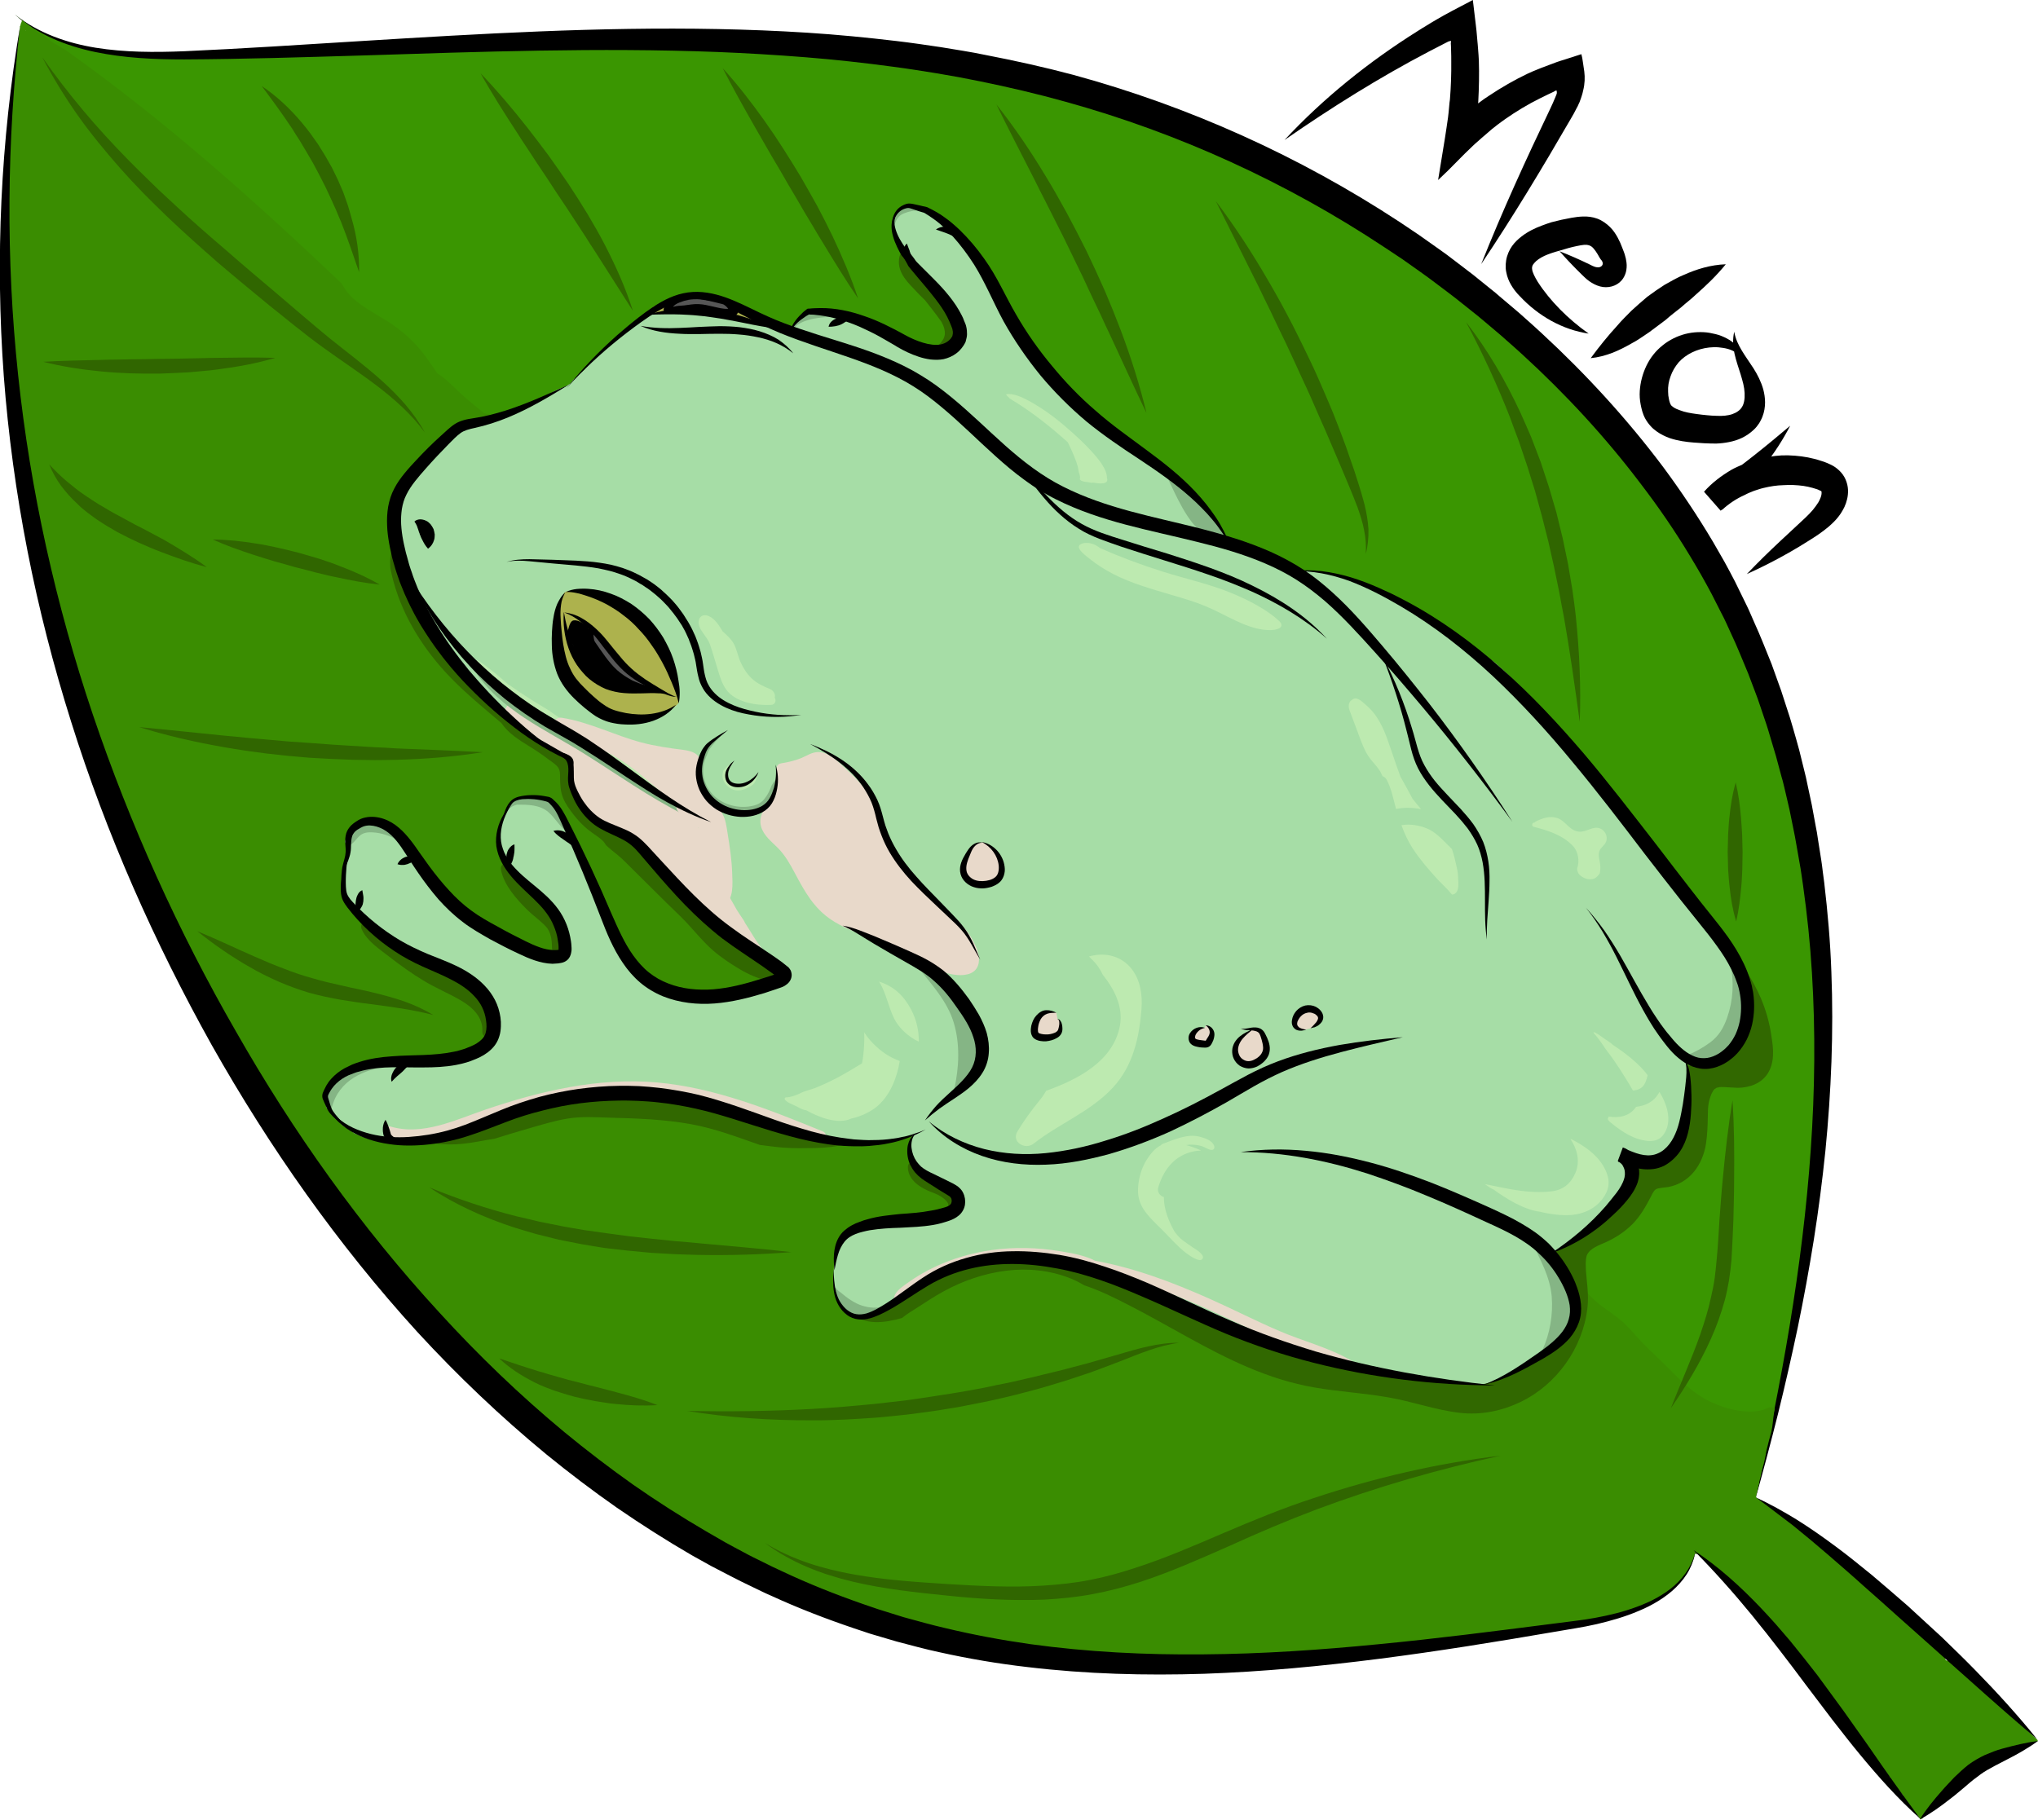 <?xml version="1.0" encoding="utf-8"?>
<!-- Generator: Adobe Illustrator 22.1.0, SVG Export Plug-In . SVG Version: 6.00 Build 0)  -->
<svg version="1.1" xmlns="http://www.w3.org/2000/svg" xmlns:xlink="http://www.w3.org/1999/xlink" x="0px" y="0px"
	 viewBox="0 0 1395.6 1246.4" style="enable-background:new 0 0 1395.6 1246.4;" xml:space="preserve">
<style type="text/css">
	.st0{fill:#3A9601;}
	.st1{fill:#3A8D01;}
	.st2{fill:#E8D9CA;}
	.st3{fill:#316800;}
	.st4{fill:#A6DDA6;}
	.st5{fill:#85B585;}
	.st6{fill:#BDEAB0;}
	.st7{fill:#ADB24D;}
	.st8{fill:#565656;}
	.st9{fill:#306600;}
</style>
<g id="Color">
	<g>
		<path class="st0" d="M1201.9,1027.3c26.1-103.2,46.1-208.7,46.6-315.1c0.6-106.5-18.9-214.4-68.1-308.8
			c-36-69.2-87.2-129.8-146-181c-86.6-75.4-190.2-131-300.9-161.5c-193.2-53.2-397.8-29.1-598-23.2C91.8,38.9,43.8,38,10.2,9.9"/>
		<g>
			<g>
				<g>
					<path d="M1201.9,1027.3c17.9-79.2,32.5-159.3,38.1-240c2.8-40.3,3.3-80.8,0.8-121c-1.2-20.1-3.3-40.1-6.1-60l-1.1-7.5
						c-0.4-2.5-0.7-5-1.2-7.4l-2.6-14.8c-0.4-2.5-0.9-4.9-1.4-7.4l-1.5-7.4l-1.5-7.4l-1.7-7.3l-1.7-7.3l-0.9-3.7
						c-0.3-1.2-0.6-2.4-1-3.6l-3.9-14.5c-1.4-4.8-2.9-9.6-4.3-14.4c-0.7-2.4-1.4-4.8-2.2-7.2l-2.4-7.1l-2.4-7.1
						c-0.4-1.2-0.8-2.4-1.2-3.5l-1.3-3.5l-5.3-14c-3.9-9.2-7.5-18.5-11.8-27.5l-3.1-6.8l-0.8-1.7l-0.8-1.7l-1.7-3.3
						c-2.3-4.5-4.5-8.9-6.8-13.4c-2.4-4.4-4.7-8.8-7.2-13.1c-2.5-4.3-5-8.7-7.6-12.9c-10.3-17.1-21.6-33.6-33.8-49.5
						c-24.1-31.9-51.4-61.4-80.9-88.4c-3.7-3.4-7.4-6.7-11.2-10c-3.7-3.4-7.6-6.5-11.4-9.8l-5.7-4.8c-1-0.8-1.9-1.6-2.9-2.4
						l-2.9-2.3l-11.8-9.4c-3.9-3.1-8-6-12-9.1l-6-4.5c-2-1.5-4.1-2.9-6.1-4.4l-12.3-8.7l-12.5-8.3C880.8,124.8,807,91.1,729.7,69.7
						c-19.3-5.4-38.9-10-58.6-14c-4.9-0.9-9.8-2-14.8-2.9l-14.9-2.6c-9.9-1.6-19.9-3.2-29.9-4.5c-20-2.7-40-4.9-60.1-6.5
						c-20.1-1.6-40.3-2.8-60.4-3.6C410.3,32.5,329.2,35.4,248,38c-40.6,1.2-81.2,2.5-121.9,2.7c-20.4,0-40.9-0.9-61-5.1
						c-10-2.1-19.9-5.1-29.2-9.3c-9.3-4.2-18.1-9.6-25.7-16.3c8,6.3,16.9,11.2,26.3,14.9c9.4,3.7,19.2,6.2,29.1,7.8
						c19.9,3.2,40.2,3.2,60.4,2.4c40.5-1.8,81-4.5,121.6-7c81.1-5,162.4-9.8,244-8.2c20.4,0.4,40.8,1.2,61.2,2.5
						c20.4,1.3,40.8,3.3,61.1,5.7c10.2,1.2,20.3,2.7,30.4,4.2l15.2,2.5c5.1,0.8,10.1,1.8,15.1,2.8c20.2,3.9,40.2,8.3,60.1,13.6
						c79.4,21.6,155.2,55.8,224,101l12.8,8.6l12.6,8.9c2.1,1.5,4.2,3,6.3,4.5l6.2,4.7c4.1,3.1,8.2,6.2,12.3,9.4l12,9.7l3,2.4
						c1,0.8,2,1.7,2.9,2.5l5.9,5c3.9,3.3,7.9,6.6,11.7,10.1c3.8,3.4,7.7,6.8,11.4,10.3c30.2,27.9,58.2,58.4,83,91.4
						c12.3,16.6,23.8,33.8,34.3,51.5c2.6,4.4,5.1,9,7.7,13.4c2.5,4.5,4.9,9.1,7.3,13.7c2.3,4.6,4.6,9.3,6.8,13.9l1.7,3.5l0.8,1.7
						l0.8,1.8l3.1,7.1c4.3,9.4,8,19,11.9,28.6l5.2,14.5l1.3,3.6c0.4,1.2,0.8,2.4,1.2,3.7l2.4,7.4l2.4,7.4c0.8,2.4,1.4,4.9,2.2,7.4
						c1.4,5,2.9,9.9,4.2,14.9l3.7,15c0.3,1.2,0.6,2.5,0.9,3.7l0.8,3.8l1.6,7.5l1.6,7.5l1.4,7.6l1.4,7.6c0.5,2.5,1,5,1.3,7.6
						l2.4,15.2c0.4,2.5,0.7,5.1,1,7.6l1,7.6c2.4,20.4,4.2,40.8,4.9,61.3c1.6,40.9-0.1,81.9-4.1,122.5c-2.1,20.3-4.7,40.5-7.9,60.7
						c-3.2,20.1-6.9,40.2-11,60.1c-4.2,19.9-8.7,39.7-13.6,59.5C1212.6,988.1,1207.4,1007.7,1201.9,1027.3z"/>
				</g>
			</g>
		</g>
	</g>
	<path class="st1" d="M1081.4,879.6c4.7,5.2,9.5,10.4,15.1,14.7c5.2,4,10.8,7.4,15.6,11.9c4.7,4.4,8.7,9.5,13.2,14.1
		c5.1,5.2,10.4,10,15.6,15.2c9.4,9.4,18.3,18.9,30.6,24.7c10.8,5.1,27.8,9.6,39.2,4.1c1.5-0.7,3.3-0.4,4.6,0.5c0,0.1,0,0.2,0,0.4
		c-0.9,3.9-1.1,8.3-1.7,12.3c-0.2,1.1-0.4,2.1-0.6,3.2c-1.2,4.4-2.4,8.7-3.4,13.1c-0.7,4.2-1.6,8.3-2.8,12.4c-1,3.6-5.1,3.5-6.9,1.2
		c-2.1,2.1-6.7,0.5-6.9-3c0-1-0.1-2.1-0.1-3.1c-1.3,0.6-3,0.5-4.2-0.2c-1.9-0.5-3.4-2.3-2.7-4.8c0.5-1.9,1-3.8,1.4-5.7
		c-0.1-0.1-0.2-0.2-0.3-0.4c-0.9,0.7-2.1,1.1-3.5,0.7c0,0-0.1,0-0.1,0c-0.1,0.2-0.2,0.4-0.3,0.6c-1.6,3.2-6.3,2.1-7.3-1
		c-0.5-1.7-0.7-3.7-0.5-5.6c-0.2-0.2-0.4-0.3-0.6-0.5c-1.5,1.2-3.8,1.5-5.5,0c-2.1-1.8-4-3.7-6-5.7c-1.3,0.7-2.9,0.6-4.4-0.8
		c-11.3-11.1-22.3-22.5-28.5-37.3c-0.6-1.4-0.2-2.7,0.8-3.6c-7.3-7.3-14.6-14.6-21.7-22.1c-5.2-5.5-11.4-9.4-17.4-14
		c-1-0.8-2-1.6-3-2.5c-0.6,0.4-1.4,0.7-2.1,0.6c-1.1,0-1.9-0.4-2.7-1.1c0.2,0.1,0.4,0.3,0.6,0.4c-1.3-1-2.8-1.6-3.9-2.9
		c-0.7-0.8-1.2-1.7-1.2-2.8c0-0.8,0.3-1.7,0.8-2.4c-1.6-1.7-3.1-3.3-4.7-5C1072.3,881.5,1078,875.8,1081.4,879.6z"/>
	<path class="st1" d="M14.3,16.1c0.3-0.7,0.7-1.4,0.7-2.2c0.1,0,0.2,0,0.3,0c0.4,0.4,1,0.7,1.4,1.1c0.5,0.4,1.2,0.7,1.6,1.2
		c0.1,0.1,0.2,0.1,0.2,0.2c0.2,0.2,0.4,0.4,0.6,0.5c1.7,1.4,3.4,2.8,5.2,4.1c4.4,2.2,8.1,5.6,12.3,8.3c3.3,2.1,7,3.9,10.1,6.3
		c0.2,0.1,0.3,0.2,0.5,0.3c66.6,47.5,127.6,102,186.8,158.3c6.2,12.3,19.2,18.3,30.5,25.3c10.8,6.8,19.9,14.9,27.4,25.3
		c2.6,3.6,5.1,7.3,7.6,11c5.2,3.1,9.4,7.5,13.8,11.7c5.8,5.5,11.9,10.4,18.1,15.4c1.6,0.5,3.1,1,4.7,1.4c-0.9,1.4-2.5,2.3-4.7,2.1
		c-6.8-0.4-12.4,3-18.1,6.3c-3.4,2-6.6,0.3-8.1-2.3c-5.6,1.3-11.8-2.4-13.9-8.2c-1-2.7-2.1-5.4-3.3-8c-2.9,0-5.7-1.1-7.9-3.3
		C219.3,211.7,158.4,152.4,92.3,99c-18.5-15-37.4-29.4-56.8-43.2c-4.8-3.4-7.2-9.4-4.6-14.9c-4.7-3.3-9.8-6-14.2-9.9
		c-2.5-2.1-2.2-6.3,0-8.5c0.4-0.4,0.8-0.7,1.2-0.9c-0.2-0.3-0.4-0.5-0.6-0.8c-0.2,0.1-0.3,0-0.5-0.1c-0.3-0.3-0.5-0.6-0.8-0.9
		c-0.2,0.1-0.5,0-0.6-0.2c-0.1-0.1-0.2-0.3-0.3-0.4c-0.2,0-0.3,0-0.4-0.2c-0.1-0.2-0.1-0.3-0.2-0.4c-0.3,0.2-0.7,0.2-0.8-0.2
		c0,0,0-0.1,0-0.1C14.1,17.6,14,16.8,14.3,16.1z"/>
	<path class="st1" d="M1024,942.3c12.8-11.9,24.6-24.9,35.3-38.7c6.4-8.2,19-10.6,28.6-9.4c9.9,1.3,20.1,6.9,24.8,16.2
		c1.7,3.3,3.5,6.6,5.4,9.8c2.2-0.1,4.5,0.8,6,3.4c7.9,13.3,16.7,26.1,27.1,37.5c6.2,3.3,11.5,8.3,15,14.3c3.6,3,7.4,5.8,11.1,8.7
		c6.6,2.3,12.3,6.5,16.8,12.3c0.8,1,1.5,2.1,2.2,3.2c0.8,0.8,1.6,1.5,2.4,2.3c0.4,0.2,0.9,0.4,1.4,0.6c2.6,0.8,5.1,0.9,7.6-0.3
		c0,0,0,0,0,0c-0.3,0.5-0.5,1.2-0.7,1.8c0,0,0,0,0,0c0,0,0,0,0,0c-0.3,1.1-0.4,2.3-0.6,3.3c0,0,0,0.1,0,0.1c0,0.1,0,0.1-0.1,0.2
		c0,0,0,0,0,0.1c-0.4,1.8-0.7,3.7-1.2,5.5c-0.2,0.2-0.3,0.5-0.3,0.8c0,0.1,0,0.2,0,0.3c0,0,0,0,0,0c-0.1,0.8-0.2,1.7-0.4,2.5
		c-0.4,1.5-0.8,2.9-1.1,4.4c-0.2,1-0.6,2-0.7,3c-0.1,0.2-0.1,0.5-0.1,0.7c0,0.3,0.1,0.7,0.4,0.9c0,0,0.1,0,0.1,0.1
		c0,0,0.1,0.1,0.1,0.2c0.7,0.3,1.3,0.7,2,1c0.3,0.1,0.3,0.4,0.2,0.6c15.8,7.9,31.1,16.3,44.8,27.6c15.1,12.4,28.6,26.8,42.5,40.4
		c7.3,7.1,14.6,14.3,21.9,21.4c3.3,3.2,6.6,6.4,9.9,9.7c3.3,3.2,6.8,6.1,8.1,10.4c1.8,0.1,3.6,0.7,5.4,1.6
		c8.5,4.6,14.8,11.6,21.1,18.7c5.9,6.7,12.3,13.1,19.4,18.5c1.9,1.5,3.6,3.1,4.8,5c0.4-0.1,0.9,0,1.4,0.4c3,3.4,6.6,6.3,9.8,9.5
		c0.1,0.1,0.1,0.1,0.1,0.2c0.4,0.2,0.8,0.5,0.9,0.9c0.2,0.6-0.4,0.9-0.9,0.9c0,0,0,0,0,0c-0.5,0.6-1.3,0.9-2,0.4
		c-0.1,0.1-0.3,0.2-0.5,0.2c-2,0.3-3.9,0.7-5.8,1.1c-1.1,0.2-2.4,0.7-3.5,0.7c-1.7,2.6-4.3,4.7-7.5,5.5c-5.3,1.3-10.5,2.9-15.6,5
		c-1.8,0.7-3.8,1.5-5.4,2.7c0.1,0-0.5,0.7-0.8,1c0,0.1-1.5,2.5-1.5,2.5c-1.7,2.8-4.4,4.8-7.3,5.8c-3.7,5.5-9.3,9.5-15.6,11.5
		c0,0.1-0.1,0.3-0.2,0.4c-2.1,3.4-4.9,6.5-7.2,9.8c-1,1.4-2.4,4.3-4.4,4.4c0,0-0.1,0-0.2,0c0.4,1-0.6,1.9-1.6,1.9
		c-0.1,0-0.2,0.1-0.3,0c-0.3-0.1-0.5-0.3-0.6-0.5c0,0,0,0-0.1-0.1c0,0,0,0,0,0c0,0,0,0,0,0c-0.1-0.1-0.1-0.1-0.2-0.2
		c-0.4-0.6-0.8-1.2-1.2-1.8c-0.3,0-0.6-0.2-0.9-0.4c-1.2-1.2-2.3-2.5-2.9-4.2c-2.4-2.1-4.4-4.5-6.1-7.3c-0.4-0.6-0.3-1.2,0.1-1.6
		c-3-3.6-6.1-7.2-8.6-11.2c-0.2-0.4-0.3-0.8-0.2-1.1c-1.6-1.6-3-3.4-4.3-5.2c-2.9-0.6-5.4-2.5-7.4-5c-20-26.5-40-53-60-79.6
		c-9-11.9-18-23.8-28.6-34.4c-8.2-8.2-17-15.9-25.4-24c-2.1-0.7-4-2-5.4-4.3c0-0.1-0.1-0.1-0.1-0.2c-6.4-1.3-11.8-4.2-17.3-8.5
		c-5,0.6-10,0.9-15,0.5c-9.1-0.8-17.4-3.3-24-10c-5.7-5.7-10.1-15-10-23.3c-7.7-0.6-15.8-1.5-22.5-5.8c-7.5-4.8-12.8-11.5-15.5-19.6
		c-12,4.1-25.9,2.1-35-7.8C1011.9,977.1,1010.1,955.2,1024,942.3z"/>
	<g>
		<path class="st1" d="M1161.4,1060.7c-5.5,34.3-47.6,46.7-81.9,51.9c-147.4,22.3-299.4,44.4-444.1,8.4
			c-200.1-49.7-359.6-205.6-465.9-382.2C90.7,607.9,35.4,462.1,13.8,310.8C0,213.7,0,114.6,13.9,17.5"/>
		<g>
			<g>
				<g>
					<path d="M1161.4,1060.7c-0.7,5-2.2,9.8-4.5,14.3c-2.3,4.5-5.5,8.5-9.1,12.1c-3.6,3.6-7.7,6.6-12,9.3c-4.3,2.7-8.9,5-13.5,6.9
						c-9.3,4-19.1,6.8-28.9,9.1c-4.9,1.1-9.9,2.1-14.9,2.9l-14.8,2.5c-39.5,6.8-79.1,13.2-118.9,18.3c-39.8,5.1-79.9,8.9-120.2,10.3
						c-40.3,1.3-80.8,0.2-121-4.6c-20.1-2.3-40.2-5.7-60-10.1c-9.9-2.1-19.7-4.8-29.6-7.4l-14.6-4.3l-3.7-1.1l-3.6-1.2l-7.2-2.4
						c-19.2-6.5-38.2-13.8-56.7-22.3c-4.7-2-9.2-4.3-13.8-6.5c-4.6-2.2-9.2-4.4-13.7-6.8c-4.5-2.4-9-4.6-13.5-7l-13.3-7.4
						c-17.6-10.2-34.7-21.1-51.4-32.6c-16.6-11.6-32.8-23.9-48.5-36.7c-31.3-25.8-60.7-53.8-88.1-83.6
						c-54.5-59.8-101.3-126.4-140.9-196.6c-39.3-70.4-72.2-144.6-96.3-221.5c-12.1-38.4-22.2-77.6-29.9-117.1
						c-7.7-39.5-13.2-79.5-16.2-119.6c-5.9-80.2-2.1-161.1,11.2-240c-9.2,79.6-9.8,159.9-1.4,239.2c8.4,79.3,25.8,157.4,51.2,232.7
						c25.5,75.3,58.3,148.1,98,217c39.3,69,85.6,134.1,139.2,192.4c26.7,29.3,55.3,56.8,85.7,82c15.3,12.6,31,24.6,47.1,36
						c16.2,11.3,32.8,21.9,49.9,31.9l12.8,7.4c4.3,2.4,8.7,4.7,13,7c4.3,2.4,8.8,4.5,13.2,6.7c4.4,2.2,8.8,4.4,13.3,6.4
						c17.8,8.4,36.2,15.7,54.8,22.2l7,2.4l3.5,1.2l3.5,1.1l14.1,4.4c9.5,2.6,19,5.3,28.6,7.5c19.2,4.6,38.6,8.2,58.2,11
						c39.2,5.4,78.9,7.4,118.7,7c39.8-0.3,79.6-3,119.3-6.9c39.8-3.8,79.4-8.9,119.2-14l14.9-1.9c4.9-0.6,9.8-1.3,14.7-2.2
						c9.8-1.8,19.4-4.1,28.7-7.6c4.6-1.7,9.2-3.7,13.5-6.1c4.3-2.4,8.4-5.1,12.1-8.4c3.7-3.3,7-7.1,9.5-11.3
						C1158.7,1070.3,1160.5,1065.6,1161.4,1060.7z"/>
				</g>
			</g>
		</g>
	</g>
	<path class="st2" d="M299.5,423c5.4,12.5,16.7,20.1,24.2,31.1c7.7,11.3,16.7,20.6,27.1,29.6c2.9,2.5-1.3,6.8-4.2,4.2
		c-10.2-8.9-19.4-18.2-27-29.4C311.7,447,300,439,294.4,426C292.8,422.5,298,419.4,299.5,423z"/>
	<g>
		<path class="st3" d="M575.1,877.4c-0.1,5.6,1.7,11.7,5,16.1c4.3,5.8,11.6,6.6,18.2,4.4c7-2.4,12.5-7.3,18.4-11.6
			c7.2-5.1,15.1-8.8,23.3-12c8.4-3.3,16.2-7,25.2-8.4c9.1-1.4,18.3-1.6,27.5-1.3c18.5,0.5,36.7,2.3,54.8,5.8
			c8.5,1.6,17.2,2.8,25.5,5c19,8,38.7,15.1,55.3,27.4c3.1,2.3,6.2,0.7,7.6-2c3.8,2,7.6,4,11.5,6c12.4,6.2,25.1,11.7,38.4,15.6
			c14.7,4.3,29.9,6.2,45.1,7.9c16.4,1.9,32.4,4.4,48.4,8.7c7.1,1.9,14.3,3.9,21.6,4.8c6.2,0.7,11.8,0.6,16.9-0.5
			c21-4.6,38.5-21.5,44-42.1c1.5-5.7,1.9-9.7,1.6-16c-0.4-6.4-1.5-12.7-1.5-19.2c0.2-16.1,8.3-27.7,22.7-34.4
			c5.5-2.6,11.1-5,15.6-9.2c4.2-4.1,6.7-8.9,9.4-14.1c3.5-6.7,8.2-12.6,15.4-15.6c3.4-1.4,6.7-1.9,10.3-2.5c1.2-0.2,3.2-0.5,4-0.8
			c0.1,0,2.1-1.4,1.8-1c0.3-0.3,0.6-0.6,0.9-1c0-0.1,0.1-0.2,0.2-0.4c0.3-0.6,1.4-2.7,1.3-2.4c0.4-1.1,1.3-4.7,1.7-7
			c-0.1,0.6,0.2-2,0.2-2.4c0.1-1.3,0.2-2.7,0.2-4c0.1-2.8,0-5.5,0.1-8.3c0.4-12.1,2.9-25.6,12-34.3c5.3-5,11.9-7.3,19.1-7.8
			c2.6-0.2,5.1,0,7.7,0.1c1.3,0.1,2.5,0.2,3.8,0.2c0.3,0,0.9,0,1.6,0c-0.1-2.5-0.2-6.3-0.3-7.1c-1-6.9-2.9-14-5.6-20.5
			c-2.6-6.4-6.2-12.3-10.2-17.9c-3.8-5.3-0.9-13.4,4.3-16.4c6-3.5,12.6-1,16.4,4.3c9.1,12.7,15.5,27.8,18.1,43.3
			c1.4,8.5,3,17.8-0.7,25.9c-3.5,7.7-10.8,11.4-18.9,12.2c-5,0.5-12-0.7-15.8-0.3c0.4,0-1.1,0.4-1.7,0.4c-0.3,0.3-1.4,1-1.4,0.9
			c-0.4,0.4-0.8,1-0.9,1.1c-0.6,1-1.5,2.9-1.2,2.2c-2.3,5.8-2.4,9-2.5,14.9c-0.1,6.6-0.3,13-1.3,19.5c-2.3,14.2-11,26.6-25.8,29.4
			c-2.3,0.4-6.6,0.6-8.2,1.4c-1.7,0.9-2.7,3.3-4,5.8c-3.4,6.5-6.9,12.6-12,17.9c-5.2,5.3-11.4,9.4-18.1,12.5
			c-5,2.3-11.5,4.3-13.5,9.3c-0.5,1.4-0.7,3.6-0.7,6c0,3.6,0.3,7.2,0.7,10.8c0.7,6.6,1.2,12.9,0.4,19.5c-3.2,27.1-21,52.1-45.7,64
			c-12.9,6.2-27,9.1-41.4,7.5c-16.9-1.9-32.9-7.9-49.7-10.7c-16.6-2.9-33.4-3.8-50.1-6.7c-15.7-2.7-30.6-7.5-45.2-13.7
			c-28.4-12-54.5-28.7-81.9-42.7c-9.9-5.1-20-10.1-30.6-13.6c-3-1.8-6.2-3.5-9.6-4.8c-13.9-5.5-28.9-7-43.6-5.2
			c-15.2,1.9-29.5,6.8-42.9,14.1c-6.4,3.5-12.5,7.5-18.6,11.5c-3.1,2-6.3,3.8-9.1,6.1c-0.3,0.2-0.6,0.5-0.8,0.7
			c-12.4,3.5-25.3,5.2-35.6-3.5C576.1,894.1,573,885.4,575.1,877.4z"/>
		<path class="st3" d="M1191.3,721.2C1191.3,721.2,1191.2,721.2,1191.3,721.2C1191.2,721.2,1191.3,721.2,1191.3,721.2z"/>
	</g>
	<path class="st4" d="M222.5,750.4c1.9-4.8,4-9.6,8.3-12.6c3.6-2.5,7.6-5.4,11.6-7c4.3-1.7,9.2-2.4,13.6-3.4
		c9.6-2.3,19.6-2,29.4-2.9c10.4-0.9,20.7-2.2,31.1-3.3c2.1-0.2,4-0.9,5.6-2.1c4.1-1.5,7.7-4,9.8-7.9c3.5-6.6,4.4-16.9,2.1-24
		c-4.5-14-23-20.2-35.6-24.2c-4.4-1.4-8.9-2.6-13.5-3.7c-1.7-1.5-3.4-3.1-5.2-4.5c-6-5-12.2-9.6-18.6-14
		c-5.8-4.1-11.8-8.1-16.5-13.5c-3.8-4.4-6.4-9.6-10.3-14c0-5.1-0.5-10.4-0.1-15.1c0.5-5,2.6-8.9,3.9-13.6c0.8-2.7,0.6-5.1-0.1-7.8
		c0-0.1,0-0.1,0-0.2c0.2-0.8,0.4-1.5,0.5-2.3c0-0.1,0.2-1.1,0.3-1.6c0.3-0.4,0.7-1,0.9-1.1c2.7-2.9,5.1-6.3,8.8-8
		c6.5-3,15.5,0.3,21.3,3.6c3.7,2.1,5.3,4.9,7.6,8.3c2.9,4.2,6.1,8.1,9.3,12.1c5.9,7.2,11.5,14.2,15.6,22.6c1.1,2.2,3.2,3.6,5.5,4.2
		c0.7,1.4,1.7,2.8,2.9,4.2c4.5,4.9,11.1,9.5,16.7,13c6.3,4,12.9,7.3,19.1,11.6c6.2,4.4,12.6,8.4,20,10.6c1.4,0.4,2.8,0.4,4.1,0.2
		c6.5,5.9,18.8-2.6,13.9-12c-1.6-3.1-3.2-6.1-4.9-9.1c-0.8-1.9-1.8-3.7-3.1-5.3c-6.1-10.1-13.2-19.6-22.1-27.8c-2.8-2.6-5.4-5.3-8-8
		c-2.6-5.2-4.6-10.7-5.3-16.1c-0.1-0.9-0.3-1.9-0.4-2.9c0.4-1,0.8-2.1,1.1-3.2c1-3.1,2-6.3,3.2-9.4c1.5-3.7,2.9-6.5,5.1-8.8
		c1.1-2,2.9-3.6,5.4-4.1c5-2.6,10.8-1.6,16.4-1.2c0.3,0.4,0.7,0.7,1.2,1c3.1,2.1,5.8,3.7,8.1,6.7c2,2.7,3.6,5.5,5.1,8.4
		c3.1,6.2,6.5,11.8,10.4,17.4c0.7,4.1,2.3,8.3,3.8,12c4.7,11.7,10.1,23.4,15.6,34.7c0.9,7.6,5,15,9.1,21.4
		c4.3,6.7,9.8,13.1,15.4,18.8c11.1,11.1,24.9,16.2,40.4,16.6c7.7,0.2,15.7-0.3,23.2-1.6c4.9-0.8,11.2-2,14.7-5.9
		c9.5,4.4,17.5-10.5,8-16.7c-5.9-3.8-12.4-6.7-18.3-10.7c-6.1-4.1-11.4-9-16.4-14.5c-4.9-5.4-9.4-11.5-14.8-16.4
		c-3.6-3.2-7.4-6.3-11.3-9.3c-1.5-1.5-3-3-4.6-4.4c-1.5-1.3-3.1-2.6-4.6-4c-1.2-1.5-2.5-3.1-3.7-4.7c-2.9-3.8-5.9-7.4-10-9.9
		c-0.3-0.3-0.6-0.6-0.9-0.9c-8.7-7.9-19.3-16.8-31-19.7c-0.2,0-0.3-0.1-0.5-0.1c-3.6-2.2-7.3-4.4-10.1-7.7
		c-5.1-6.2-7.2-13.7-10.4-20.8c0.2-0.6,0.3-1.2,0.4-1.8c-0.1-0.5-0.3-1-0.3-1.5c-0.1-1.3-0.3-2.7-0.4-4c-0.1-0.9,0-1.6,0.2-2.5
		c0-0.1,0-0.1,0-0.2c0-0.1,0-0.2,0-0.3c0-0.1-0.1-0.2-0.1-0.3c0.1-0.4,0.2-0.8,0.2-1.1c0.1-0.6,0.2-1.1,0.1-1.7
		c-0.2-1.1-0.9-2-1.9-2.6c-1.4-0.8-2.9-1.5-4.4-2.2c-2.7-2-5.8-3.5-8.6-5.3c-9.3-6-18-12.9-27.4-18.9c-5.9-6.5-12.8-12.2-19.6-17.9
		c-10.5-8.8-19-18-26.3-29.6c-8.1-12.8-14.9-25.9-20.9-39.9c-6-14-8.5-30.2-9.4-45.4c-0.3-4.8-0.4-9.7-0.5-14.5
		c0.1-0.6,0.3-1.2,0.4-1.7c0.7-2.6,1.4-5,2-7.5c2-3.3,4.3-6.5,7-9.6c8.3-9.7,15.2-20.6,25-28.9c4-3.4,8.2-7,13.2-8.8
		c4.5-1.6,9.3-2.1,14-3.1c6.9-1.5,13.7-3.8,20.3-6.6c5.1-1.3,10.4-4.4,14.5-6.1c4.1-1.7,7.8-3.6,11.6-5.8c3-1.7,6.5-2.5,9.4-4.2
		c0.7-0.4,1.5-0.9,2.2-1.4c0.7-1.4,1.8-2.7,3.2-3.6c0.1-0.1,0.2-0.2,0.3-0.3c0.4-0.5,0.8-0.9,1.2-1.3c0.7-1.2,1.8-2.1,3-2.8
		c0.4-0.4,0.8-0.7,1.3-1c2-2.4,4-4.8,6.1-6.8c6-5.9,12.2-11.8,18.2-17.7c0.9-0.9,1.7-1.7,2.4-2.6c8-5.5,15.4-11.8,24-16.4
		c4.8-2.6,10.1-4.8,15.2-6.7c4.1-1.5,8-2,12.2-2.3c3.2,0.3,6.4,1,9.4,2.8c4.6,2.6,9.5,4.2,14.5,6c9.9,3.6,19.3,8.6,29.2,12.3
		c0.7,0.3,1.3,0.4,1.9,0.4c0.2,0.2,0.4,0.3,0.7,0.5c1.5,1.1,3.4,1.2,5.1,0.6c3.8,1.1,8.5-1,8.8-5c2.2-1.2,4.2-2.7,6.2-4.3
		c6.7-1.2,12.8-1.8,19.7,0c8.7,2.2,18.2,4.5,26.1,8.7c7.7,4.1,14.8,9.3,22.4,13.4c5.9,3.2,15.2,8.3,20.8,2.6
		c5.7-2.9,10.4-7.3,10.1-14.4c-0.3-9.1-8.3-16.7-13.2-23.7c-5.9-8.4-11.8-16-19.1-23.2c-0.4-0.4-0.7-0.7-1.1-1.1
		c-0.1-0.3-0.2-0.6-0.4-0.9c-1.3-2.8-3-5.2-4.6-7.9c-1.6-2.7-2.1-5.4-2.6-8.5c-0.4-2.7-1.4-6.2-0.5-8.8c0.3-0.8,0.7-1.6,1.2-2.3
		c0.2-0.6,0.5-1.3,0.8-1.8c0.1-0.2,0.2-0.3,0.3-0.5c0.1-0.2,0.1-0.3,0.2-0.5c0-0.1,0.1-0.2,0.1-0.3c0.4-0.6,1.1-1.4,1.5-2
		c0.8-0.9,1.8-1.5,2.9-1.9c1.1-0.6,2.2-0.8,3.5-0.8c1.2,0,2.4,0.2,3.5,0.8c0.2,0.1,0.3,0.1,0.5,0.2c0.4,0,0.7,0,1.1,0
		c0.1,0,0.1,0.1,0.2,0.1c6.3,2.2,12.1,4.5,17.5,7.9c3.6,2.6,7,5.5,10.2,8.6c4.7,5.1,8.4,10.8,12,16.8c4.7,7.9,10.2,15.4,14.7,23.4
		c0.2,0.4,0.4,0.7,0.6,1.1c0.5,1.1,1,2.2,1.5,3.3c0.5,1.2,1.3,2,2.2,2.6c1,1.5,2.2,2.9,3.4,4.2c1.4,3.4,2.8,6.7,4.3,10
		c7.4,15.7,16.4,29.6,28.2,42.3c13.7,14.8,30.3,34.3,50.5,40c7.5,11,18.6,18.3,30,25.7c6.3,4.1,12.3,8.6,18.3,13.2
		c3.7,4.3,7,8.8,10.2,13.6c4.5,6.6,6.5,15.5,13.6,19.8c3.1,1.9,7,0.6,8.9-2.1c4,2.7,7.8,5.9,10.7,9.2c2.7,3.1,6.1,2.6,8.5,0.6
		c3.2,3.1,6.7,6.4,10.8,8.1c2.6,1.1,5.3,1.2,7.9,1.1c0.3,0.1,0.6,0.1,0.9,0.1c3.2,0.3,6.5,0,9.7,0.2c0.1,0,0.2,0,0.3,0
		c5.2,0.8,10.3,1.8,15.3,3.1c12.1,3,23.7,6.9,34.5,13.2c3.1,1.8,6.3,3.7,9.5,5.6c8.2,5.4,16.3,11,24.4,16.7
		c12.2,8.6,25.6,15.3,37.6,24c0,0,0.1,0.1,0.1,0.1c0,0,0.1,0.1,0.1,0.1c1.3,1.2,2.7,2.3,4,3.5c2.6,2.4,5.2,4.8,7.7,7.3
		c5.3,5.2,10.4,10.6,15.4,16.2c5,5.6,9.8,11.3,14.6,17.1c2.4,3,4.8,6,7.2,9.1c1.2,1.6,2.5,3.2,3.7,4.9c9.3,12.3,18.2,24.8,27.2,37.3
		c10.4,14.5,20.7,29.1,32.8,42.3c4,4.3,8,8.6,12,12.8c4.8,8.2,10.7,15.9,16,23.6c5,7.3,10.8,13.9,16.4,20.7c1.7,2,3.2,4.3,4.7,6.6
		c2.5,5.8,5.2,11.4,8,17.1c0.4,0.9,0.9,1.9,1.3,2.8c0.1,0.5,0.3,1,0.4,1.3c0.5,1.6,1,3.3,1.4,5c0.1,2.8,0,5.6-0.2,8.3
		c-1.3,7.2-3.2,14.2-5.8,21c-0.1,0.1-0.1,0.3-0.2,0.4c-0.8,1.5-1.5,3.1-2.3,4.6c-0.8,1.4-1.6,2.7-2.5,4c-0.1,0.1-0.3,0.3-0.5,0.5
		c-0.8,0.4-1.5,0.9-2.2,1.4c-2.9,1.8-5.7,3.9-8,6.3c-4.9-3.3-12.4-2.6-16,2.1c-0.3-0.2-0.7-0.4-1.1-0.5c-0.2-0.1-0.5,0-0.6,0.2
		c-0.4-0.3-0.7-0.7-1-1.2c-0.3-0.7-1.5-0.2-1.2,0.5c0.8,2,1,4.1,1.2,6.2c0,0.4,0.3,0.6,0.6,0.6c0,0.3,0,0.6,0,1
		c0.3,19.1-4.6,39.7-19,53.1c-6.6,6.2-16,8.4-21.8,15.5c-3.4,4.2-5.5,9.2-8.4,13.8c-2.1,3.4-4.5,6.5-6.8,9.8c-3,3.1-5.7,6.4-9,9.2
		c-2.9,2.4-6,4.3-8.7,6.8c-5.2,3.4-9.5,8.5-15.5,10.4c-6.4,2-4.2,10.4,1.7,10.5c0.2,0.2,0.4,0.4,0.7,0.6c0.6,0.8,1.2,1.6,1.7,2.5
		c0.8,1.5,1.4,3.1,2.1,4.6c1.3,3.1,3.2,6.1,4.3,9.3c0.1,0.2,0.2,0.4,0.3,0.6c0.3,1.6,0.7,3.2,1.1,4.8c0.9,3.5,0.3,6.6,0.3,10
		c-1.2,3.6-2.5,7.3-4.1,10.7c-3.7,4.8-8.3,9.1-13.1,12.9c-5,3.9-10.5,7.1-15.6,11c-4.8,3.7-9.3,6.7-14.9,9.2
		c-5.8,2.6-12.3,5.5-18.8,6.2c-0.3,0-0.5,0-0.8,0.1c-0.1,0-0.2-0.1-0.3-0.1c-4.9-0.2-10-0.9-14.9-1c-6-0.5-12-1.1-18-1.5
		c-0.1,0-0.3,0-0.3,0.1c-9.2-1.4-18.4-3.5-27.4-5.7c-0.8-0.2-1.5-0.2-2.2-0.1c-0.8-0.3-1.7-0.5-2.5-0.8c-3.6-1.1-7.3-2-11-3.1
		c-3.6-1-7-2.8-10.6-3.6c-2-0.4-3.7,0.2-4.9,1.4c-0.6-0.2-1.2-0.3-1.7-0.5c-11.6-3.3-23-7-34.6-10.4c-7.4-2.2-14.9-3.7-22.2-5.9
		c-1.1-0.3-2.2-0.7-3.3-1.1c0,0,0,0-0.1,0c-4.6-1.8-9.2-3.6-13.8-5.4c-1.1-0.5-2.2-0.9-3.3-1.4c-10.5-4.2-20.9-8.4-31.5-12.4
		c-8.9-3.5-17.9-7.1-26.8-10.6c-12.3-4.9-24.5-10.2-37-14.3c-11.5-3.8-23.5-6.1-35.6-7.5c-13.3-1.6-26.6,0.3-39.8,2.3
		c-6.4,0.9-12.5,1.7-18.6,4.2c-5.4,2.2-10.8,3.9-16.3,5.9c-5.6,2-10.9,4.3-15.1,8.6c-3.7,3.8-7.2,7.1-11.8,10
		c-4.7,2.9-9.5,6.1-14.9,7.5c-2.1,0.1-4.3,0.2-6.4,0.2c-0.6-0.4-1.4-0.8-2.2-1c-2.1-0.7-4.2-1.5-6.1-2.5c0-0.1-0.1-0.1-0.1-0.2
		c-0.5-0.6-0.9-1.2-1.4-1.8c0,0,0,0,0,0c0,0,0,0-0.1-0.1c-1.5-1.9-3.1-3.8-4-6.1c-1.3-3.2-1.9-6.6-2.4-10c-1-7.1-0.1-14.5,0.6-21.7
		c0.1-0.3,0.2-0.7,0.3-1c0.9-1.9,1.8-3.8,2.6-5.7c1.4-3.3,2.7-6.8,5.5-9.1c2.9-2.4,6.9-3.4,10.3-4.6c4.1-1.4,8.3-2.6,12.6-3.3
		c8-1.5,16.3-1.3,24.4-2.1c5-0.5,11.7-0.7,16.7-3.1c4-1,7.6-3.9,8.1-8.1c0.4-3.5-1.2-6.3-3.7-8.4c-0.2-0.2-0.4-0.5-0.6-0.7
		c-2.7-2.8-6.3-3.8-9.6-5.7c-6.1-3.4-10.1-9.7-14.5-15c0,0,0,0,0,0c-0.1-1.3-0.4-2.5-1-3.7c-0.4-0.8-0.8-1.4-1.2-2.1
		c0.1-0.2,0.2-0.4,0.2-0.6c0.3-1.1,0.4-2.3,0.2-3.3c0.1-0.1,0.2-0.2,0.2-0.3c0.6-1.1,1.4-2,2-3.1c0.1-0.2,0.2-0.5,0.1-0.8
		c0.7-0.4,0.3-1.6-0.6-1.4c0,0-0.1,0-0.1,0c-0.1,0-0.2,0.1-0.3,0.2c-0.3-0.1-0.6,0-0.9,0.2c-0.9,0.5-1.8,1.1-2.7,1.5
		c-0.8,0.4-1.7,0.6-2.6,0.8c-2.2,0.1-4.4,0.8-6.4,1.5c-0.9,0-1.8,0.1-2.7,0.2c-5.1,0.7-10.3,0.8-15.4,0.9c-11.6,0.3-23.5-0.3-34.9-2
		c-23.9-3.6-45.5-15.5-68.6-22.1c-1.7-0.5-3.4-0.4-4.9,0.2c-0.5-0.2-0.9-0.5-1.4-0.6c-1.7-0.6-3.4-0.9-5.1-1.2
		c-2.8-0.9-5.6-1.6-8.5-2.2c-9.9-2-19.9-3.6-30-3.6c-4.7,0-9.4,0.2-14.1,0.5c-17.3-0.3-34.8,0.3-51.8,4.2
		c-16.9,3.9-32.8,11.8-49.2,17.3c-16.2,5.4-32.9,8.9-50,9.5c-11.5,0.4-21.9-2.4-31.9-7c-2.2-2.3-5.1-3.7-7.8-5.3
		c-0.2-0.3-0.4-0.5-0.7-0.8c-4.5-4.9-11.7-10.7-11.5-18C222.4,751.3,222.4,750.8,222.5,750.4z"/>
	<path class="st2" d="M356.4,481.9c16.2,9.1,30.8,20.8,45.3,32.4c2.3,1.8,4.5,3.5,6.8,5.3c16.1,9.3,32.3,18.4,48.5,27.5
		c8.1,4.5,15.1,9.8,20,17.8c3.2,5.3,5.4,11,7.3,16.9c3.7,7.7,6.6,15.8,10.4,23.6c0.4,0.8,0.8,1.5,1.1,2.3c2.9,5.1,5.8,10.3,8.7,15.4
		c1.5,2.4,3.1,4.8,4.7,7.1c0.4,0.6,0.7,1.2,0.9,1.8c4.2,6.2,7.6,13.1,12.7,18.8c2.6,2.9-1.7,7.1-4.2,4.2c-0.4-0.4-0.8-0.9-1.1-1.4
		c-1.5,0.6-3.6,0.2-4.3-1.8c-1.6-4.2-3.7-8.2-6-12.1c-3.3,2.1-8.1,2.2-10.9-2c-1.5-2.1-2.9-4.3-4.3-6.5c-1.4-0.2-2.9-0.9-4.2-2.2
		c-9.5-9.1-18.2-18.8-26.8-28.6c-8.1-9.2-15.8-20.3-26.8-26.4c-10.2-5.6-21.4-8.7-30.4-16.3c-8.5-7.1-11.6-16.5-13.4-26.8
		c0-1-0.1-2-0.1-2.9c0-0.1,0-0.2,0.1-0.3c0-0.1,0-0.1,0.1-0.2c-0.1-0.4-0.1-0.9,0-1.3c0,0,0-0.1,0-0.1c0-0.3,0-0.6,0-0.9
		c0.1-0.6,0.2-1.2,0.2-1.7c0,0,0-0.1,0-0.1c-0.5-1.8-1.5-3.2-3.2-4.1c-1.6-0.7-1.9-0.8-0.7-0.3c-0.1-0.1-0.3-0.2-0.4-0.2
		c-0.7-0.5-1.5-0.8-2.4-1c-1.5-0.8-3-1.6-4.6-2.4c-9.7-7.4-19.7-14.4-30.3-20.4C340.4,490.1,348,477.2,356.4,481.9z"/>
	<path class="st5" d="M1049.1,851.1c-0.8-1.7,1.8-3.3,2.6-1.5c1.6,3.4,3.3,6.8,4.9,10.2c1.3-2.4,4.8-3.2,6.8-0.2
		c4.6,7,7.7,13.4,8.6,21.4c0.5,1.3,1,2.6,1.4,3.9c0.3,0.9,0.6,1.9,0.8,2.8c0.3,0.4,0.6,0.9,0.8,1.4c2.1,6.9,2.8,15.7-0.6,22.3
		c-0.7,1.3-1.8,1.9-2.9,2c-0.3,1.5-1.3,2.3-2.4,2.6c-0.8,1.8-1.7,3.5-2.5,5.2c-1.3,2.7-4.2,2.4-6,0.8c-0.6,1.5-1.2,3-1.9,4.5
		c-0.8,1.8-3.4,0.2-2.6-1.5c5.3-11.6,7.5-24.4,6.5-37.1C1061.4,874.4,1054.9,863.1,1049.1,851.1z"/>
	<path class="st5" d="M629.9,659.3c3.1,3.9,6.3,7.7,9.4,11.6c0.7-3,4.7-5.3,7.6-2.4c8.5,8.6,14.1,19.4,17.1,31
		c1.5-0.1,2.9,0.5,3.8,2.3c7,13.5,2.2,27.6-4.2,40.3c-1.5,3-4.6,2.8-6.5,1c-0.3,1.3-0.5,2.6-0.8,3.9c-0.4,1.9-3.3,1.1-2.9-0.8
		c3.4-14.8,4.1-30.9-0.2-45.5c-4.5-15.2-15.8-27-25.3-39.2C626.6,660,628.7,657.8,629.9,659.3z"/>
	<path class="st5" d="M1155.1,722.9c5.7-2.3,11.1-5.3,16.1-9c5.9-4.4,9.1-10,11.5-16.8c4.2-11.9,4.9-24.7,2.2-37
		c-0.7-3.1,4.1-4.5,4.8-1.3c1,4.4,1.5,9,1.7,13.5c1.3,0,2.5,0.8,2.9,2.5c2.3,11.6-0.3,26.3-5.9,36.7c-5,9.3-14.4,15.7-25,15.9
		c-1.3,0-2.2-0.6-2.8-1.4c-1.3,0.6-2.7,1.2-4.1,1.8C1153.4,729,1152.1,724.1,1155.1,722.9z"/>
	<path class="st5" d="M802.9,322.9c1.8,3.7,3.5,7.5,5.3,11.3c0.9-0.8,2.4-1.1,3.4,0.1c9.1,10.3,18.8,20,26.4,31.6
		c1.8,2.7-2.6,5.2-4.3,2.5c-0.3-0.5-0.7-1-1.1-1.6c-0.9,0.8-2.2,1-3.2-0.1c-0.5-0.6-1-1.2-1.5-1.8c0.1,0.3,0.2,0.7,0.3,1
		c0.9,3.1-3.9,4.4-4.8,1.3c-1-3.5-4.6-6.2-6.8-9c-2.4-3.1-4.6-6.4-6.6-9.9c-4.2-7.4-7.7-15.2-11.4-22.9
		C797.2,322.5,801.5,320,802.9,322.9z"/>
	<path class="st6" d="M612.3,697.6c2.8,5.6,7.7,10.4,12.9,13.7c1.3,0.9,2.7,1.5,4,2.1c0-7.6-1.5-14.8-5.3-22
		c-5.2-9.8-11.9-15.8-21.9-19.1C606.8,680,608.4,689.8,612.3,697.6z"/>
	<path class="st6" d="M610.8,724.4c-6.2-3.2-11.8-8-16.2-13.4c-1-1.3-2-2.7-2.8-4c0.2,5.1,0,10.3-0.6,15.4c-0.2,1.9-0.5,3.9-0.9,5.9
		c-5.8,3.6-11.6,7-17.6,10.2c-4.6,2.4-9.4,4.6-14.3,6.6c-3.3,1.3-7.6,2.1-10.8,3.9c-3,1.3-5.9,2.5-9.3,2.6c-0.9,0-1.3,1.1-0.7,1.7
		c2,2.3,5.5,3.2,8.1,4.6c1.6,0.9,4.2,2.4,6.3,2.5c8.8,4.9,21.8,10,31,5.7c6.9-1.5,13.7-4.8,18.3-8.9c8.5-7.6,13-19.3,14.8-30.3
		c0-0.1,0-0.2,0-0.2C614.4,726,612.6,725.3,610.8,724.4z"/>
	<path class="st6" d="M739.4,328c0.5-0.8,0.1-2.2-0.3-3.6c-0.7-1.7-0.6-3.1-1-4.6c-0.6-2.2-1.4-4.6-2.4-7c-1.3-3.2-2.8-6.5-4.5-9.9
		c-1.4-1.3-2.8-2.5-4.2-3.7c-11.1-9.7-23.2-18.9-34.7-25.7c-0.7-0.4-1.3-0.9-1.6-1.4c-1-0.7-2.1-2-1.5-2.1
		c4.4-0.7,10.3,1.4,19.3,6.8c9.2,5.4,17.5,12,26.2,19.8c7.8,7,15.7,15,19.9,21.4c2.3,3.5,3.5,6.9,3.4,9.3c1.6,4.5-4.5,4.2-9.6,3.2
		c-0.5,0.4-2,0-3-0.2c-1.5-0.3-2.8-0.1-4.8-1C739.9,328.9,739.3,328.2,739.4,328z"/>
	<path class="st6" d="M1099.4,801.4c-3.8-8.1-10.7-14.5-22.6-20.8c-0.5-0.3-1-0.4-1.4-0.5c4.6,6.9,6.9,15.2,3.4,23.3
		c-3.3,7.5-8.5,11.7-16.6,12.6c-10.7,1.2-21.6-0.2-32.1-2.3c-4.5-0.9-8.9-1.8-13.3-2.7c1.5,1.1,3.9,2.9,6.1,3.8
		c8.3,6.1,21,13.9,31.5,15.1c7.6,1.9,15.4,2.7,21.1,2.3c10.5-0.8,17.5-5.4,21.6-10.7C1101.5,815.8,1103.3,809.6,1099.4,801.4z"/>
	<path class="st6" d="M1112.8,737.9c1.9,3,3.7,6,5.4,9c3.6-0.2,6.8-1.5,8.6-5.7c0.6-1.5,1.1-3,1.5-4.7c-5.6-7.9-16.1-15.8-23.8-20.8
		c-1.6-1.6-3.9-3-5.4-4c-2.4-1.6-5.2-3.9-7.4-4.7c-0.6-0.2-0.6,0.4,0,1c2.4,2.6,4.2,5.2,6,7.8c1.8,3,4.7,6.4,6.7,9.3
		C1107.4,729.4,1110.2,733.6,1112.8,737.9z"/>
	<path class="st6" d="M1139.5,753.8c-0.8-1.8-1.8-3.8-3.1-5.9c-3.7,6.8-9.5,9.4-16,10.2c-3.6,5.2-9.6,8-18.5,6.7
		c-0.6-0.1-0.7,0.3-0.5,0.9c-0.7,0.1-0.5,1.4,0.9,2.6c9.7,8.1,17.2,12,24.8,13c7.7,1,11.4-2,13.8-7.2
		C1143,769.4,1143.4,762.5,1139.5,753.8z"/>
	<path class="st6" d="M816.7,854.3c-2.1-1.5-4.3-2.9-6.4-4.5c-2.4-1.7-4.3-4-6.1-6.4c-4.1-7.4-7.2-15.3-7.2-23.5
		c-2.7-0.8-4.8-3.4-3.8-6.8c2.7-9,7.9-17.4,16.5-21.8c4.1-2.1,8.4-3.1,12.8-3.3c-1.7-0.8-3.4-1.5-5.1-2.1c-1.6-0.6-3.3-1.1-5.1-1.6
		c0.7-0.1,1.5-0.2,2.3-0.3c2.9-0.1,5.8,0.2,8.6,1.1c1.9,0.6,4.2,2.3,6.2,2.5c2.2,0.2,2.7-1.7,1.8-3.4c-1.8-3.3-6.1-4.7-9.5-5.6
		c-8.7-2.4-18.1,2.2-25.9,5c-0.4,0.1-0.6,0.4-0.6,0.7c-4.4,2.1-7.5,6.2-10,10.1c-3.4,5.5-5.3,11.9-5.8,18.3
		c-0.1,1.2-0.1,2.4-0.1,3.6c0,0.1,0,0.1,0,0.2c0.2,4.2,1.5,8.2,3.9,11.9c3.5,5.3,8.5,9.8,13,14.3c5.2,5.2,10.1,11,16,15.5
		c1.7,1.3,9.9,7.3,11.4,3.7C824.8,859.4,819.8,856.2,816.7,854.3z"/>
	<path class="st6" d="M1080,594.9c0.1,1.5,0.4,2.9,1.6,4.2c2.2,2.2,5.8,3.7,8.9,3c2.1-0.4,3.7-2,5-3.9c0.4-1.9,0.5-3.9,0.3-5.9
		c-0.3-2.9-1.5-6.1-0.7-9c0.9-2.9,3.8-4.2,4.8-7c1.2-3.5-0.7-7.4-4-8.8c-5-2.1-9.5,2.6-14.6,2.1c-6.7-0.6-9-7.3-14.9-9.3
		c-5.1-1.7-10.2,0.1-14.8,2.4c-0.3,0.2-0.6,0.4-0.7,0.7c-1.8-0.3-2.4,2.5-0.6,2.9c9.5,2.4,19.8,5.7,26.7,13
		C1080.8,583.2,1081.8,589.7,1080,594.9z"/>
	<path class="st5" d="M327.3,457.3c17.7,27.5,49.4,40.6,76.2,57.5c26.8,16.9,52.6,35.8,82.2,47.7c0.1,0,0.2,0.1,0.2,0.1
		c-5.7-0.9-11.3-2.2-16.6-4.3c-0.2-0.1-0.5-0.2-0.7-0.2c-23.8-11.9-45.6-27.5-68.1-41.6c-26.8-16.8-58-30-75.8-57.6
		C323.7,457.2,326.3,455.7,327.3,457.3z"/>
	<path class="st6" d="M328.1,452.7c7,5,13.6,10.4,19.9,16.1c0.2,0,0.3,0.1,0.5,0.2c7.4,5.2,15,10.2,22.8,14.8
		c3.6,2.1,7.1,4.5,10.5,7c3.2,1.9,6.3,3.9,9.2,6.2c0.1,0,0.1,0,0.2,0c7.5,2.9,13.8,7.6,20,12.5c7.7,6.1,15.5,11.9,23.6,17.5
		c12.2,8.4,24.2,17.1,37,24.5c2.1,2.2,4.5,4,6.8,6.2c0.5,0.5,1,1,1.5,1.6c-16-8-30.5-18.6-45.2-28.7c-7-4.8-13.9-9.6-20.6-14.9
		c-6.4-5.1-12.7-10.5-20-14.2c-0.5,0.6-1.5,0.9-2.2,0.2c-0.2-0.2-0.4-0.3-0.5-0.5c-0.1,0-0.3-0.1-0.4-0.2c-3.7-2.6-7.4-5.4-11.1-8.1
		c-6.5-3.8-13.5-7.1-19.5-11.6c-0.5-0.3-0.6-0.8-0.6-1.3c-3.1-2-6.2-4.1-9.2-6.1c-0.5,0.2-1.1,0.2-1.6-0.3
		c-7.1-6.7-14.5-12.8-22.4-18.5C325,454.1,326.5,451.5,328.1,452.7z"/>
	<path class="st5" d="M493.2,503.6c0.3-0.2,0.6-0.2,0.8-0.2c-2.5,3.2-5.6,6-7.9,9.4c-0.9,1.3-1.5,2.7-2,4.3
		c-4.3,8.8-3.3,19.8,4.4,27.5c6.2,6.2,15.6,8.9,24.2,7.8c5.3-0.7,8.8-2.1,11.8-6.6c1.7-2.4,2.9-5.1,3.9-7.8c1-1.6,1.9-3.2,3.2-4.5
		c0.6,0.3,1,0.9,0.8,1.7c-2.5,9.3-7.3,18.2-17.4,19.9c-9.8,1.6-20-0.6-27.5-7.4C473.4,535,476.8,512.4,493.2,503.6z"/>
	<path class="st6" d="M495.3,527.9c1-1.2,2-2.5,3.2-3.5c0.9-0.8,2-1.6,3.2-2.2c-0.1,0.2-0.2,0.5-0.3,0.8c0,0,0,0.1,0,0.1
		c-1.3,1.4-2.5,2.9-3.2,4.8c-1.6,4.5,0.9,9,5.4,10c5.8,1.2,11.8-3.1,14.8-7.7c0.1-0.1,0.1-0.2,0.2-0.2c-0.2,1.8-0.7,3.7-1.3,5
		c-0.4,0.8-0.9,1.5-1.5,2.2c-4.6,3.6-10.7,5.8-15.7,2.7C494.9,536.5,494,532.2,495.3,527.9z"/>
	<path class="st6" d="M774.5,663.1c-6-7.3-15.4-10.4-24.6-8.9c-1.4,0.2-2.8,0.5-4.2,0.9c1.9,1.9,3.9,3.8,5.5,5.9
		c1.5,2,2.8,4.2,3.9,6.5c8,10.1,14.2,21.9,11.8,35.1c-4.6,24.3-28.8,36.7-50.5,44.5c-1.3,2.3-2.8,4.5-4.6,6.7
		c-5.5,6.7-10.5,13.6-15,21c-4.5,7.3,5.2,13.1,11,8.5c17.5-13.8,39.1-21.9,54.4-38.5c13.7-14.8,18-34.3,19.5-53.9
		C782.4,681.2,780.9,670.9,774.5,663.1z"/>
	<path class="st6" d="M946.7,531.6c1.2,0.4,2.3,1.2,3,2.7c3.2,6.1,4.5,13.2,6.3,19.8c5.6-1.2,11.6-1,17.1,0.1
		c-0.1-0.2-0.3-0.4-0.4-0.5c-1.8-2.2-3.6-4.3-5.4-6.6c-2.4-4.5-4.8-9-7.3-13.4c-0.3-0.6-0.6-1.1-1-1.7c-0.9-2.4-1.8-4.9-2.6-7.3
		c-2.1-5.9-4-11.9-6.1-17.7c-3.1-8.8-7.2-17-12.9-22.3c-0.5-0.5-1-0.9-1.5-1.4c-2.8-2.4-5.9-5.8-8.9-4.7c-0.5,0.2-0.9,0.5-1.3,0.9
		c-1.7,0.8-2.8,3.5-1.6,6.9c2.1,5.6,4.2,11.2,6.3,16.8c1.9,5.1,3.7,10.2,6.5,14.5c2.5,3.8,5.7,6.6,8.2,10.6
		C945.7,529.3,946.2,530.4,946.7,531.6z"/>
	<path class="st6" d="M997.6,594.2c-0.8-3.9-1.9-8.4-3.3-12.6c-1.6-1.7-3.3-3.3-5-5c-3.5-3.6-7.3-7.1-12-9.1
		c-4.8-2.1-11.7-3.4-17.6-2.3c2,5.5,4.4,10.8,7.7,15.9c4.8,7.4,10.6,14.1,16.5,20.6c3.4,3.7,7.3,7.1,10.4,11c1.8-0.1,3.3-1.1,4-3.7
		c0.5-1.9,0.5-4.4,0.2-6.8C998.6,599.7,998.2,596.9,997.6,594.2z"/>
	<path class="st6" d="M739.3,373.3c1.3-1.3,4.3-1.8,7.3-1.2c3,0.6,4.9,1.9,6.7,3.3c13.6,6,27.9,11.4,42.9,16.1
		c15.5,4.9,32,8.5,46.6,14.5c12.6,5.1,25.4,12,33.1,19.3c4.5,4.2-0.9,6.8-8.6,6.2c-7.9-0.6-15.2-3.6-21.5-6.6
		c-6.7-3.1-12.8-6.6-19.8-9.5c-7-3-14.7-5.3-22.3-7.5c-14.5-4.3-29.2-8.4-41.5-14.8c-5.7-3-10.9-6.3-15.3-9.8
		C743.8,380.8,736.8,375.9,739.3,373.3z"/>
	<path class="st6" d="M485.4,422c4.4,1.9,7.1,6.6,9.5,10.5c2.7,2.4,5.5,4.9,7.3,7.9c2.3,3.9,3,8.7,4.8,12.8
		c1.9,4.2,4.3,8.2,7.8,11.5c3.7,3.5,7.9,5.3,12.6,7.3c2.4,1,3.8,3.8,3.1,5.8c1.2,2,0.5,4.9-2.6,5c-10.4,0.5-24.3-1.8-30.6-10.5
		c-3.1-4.3-4.4-9.2-5.9-14c-1.8-5.7-3.3-11.5-5.3-17.1c-1.6-4.5-5.6-7.8-7.2-12.2C477.2,424.6,479.8,419.6,485.4,422z"/>
	<path class="st5" d="M348,551.9c0.2-0.1,0.4-0.3,0.6-0.4c-0.2-0.5-0.1-1.2,0.6-1.3c0.2,0,0.3-0.1,0.5-0.1c0.3-0.2,0.7-0.4,1.1-0.5
		c0.2-0.1,0.4-0.2,0.6-0.3c0-0.9,0.7-1.9,1.9-2c4.9-0.3,9.9-1,14.7-0.2c0.3-0.4,0.8-0.7,1.5-0.6c4,0.3,8.3,0.8,10.9,4.2
		c0.6,0.8,0.4,1.7-0.1,2.2c1.5,1.2,2.8,2.5,4,4c0.8,1,0.3,2-0.6,2.5c2.1,2.6,4.2,5.2,6.8,7.3c2,1.6-0.8,4.4-2.8,2.8
		c-4.6-3.7-7.6-9.3-12.1-13.2c-5.9-5.2-14.2-5.2-21.6-5.2c-0.6,0.2-1.2,0.4-1.8,0.6c-1.2,0.4-2.1,1.1-3.1,1.8
		C347.9,554.3,346.9,552.6,348,551.9z"/>
	<path class="st5" d="M237.1,574.7c2.5-2,4.3-4.8,6.8-6.8c2.9-2.2,6.3-2.8,9.8-2.8c7.4,0,14.5,2.3,20.8,5.9c2.8,1.6,0.3,5.9-2.5,4.3
		c-5.1-2.9-10.7-4.8-16.6-5.2c-3.5-0.2-6.9,0.1-9.5,2.7c-1.8,1.8-3.2,3.8-5.2,5.4C238.2,580.3,234.6,576.7,237.1,574.7z"/>
	<path class="st5" d="M224.4,754.1c-0.9-0.3-1.7-1.2-1.4-2.4c0.9-3.4,2.1-6.4,4.5-9.1c2.9-3.3,6.6-5.6,10.3-8
		c0.9-0.6,1.7-0.4,2.2,0.2c7.5-4.7,16.6-7.4,25.8-8.7c2.5-0.3,3.6,3.5,1.1,3.9c-17.5,2.4-34.8,9.7-39.6,28.4
		c-0.6,2.5-4.5,1.4-3.9-1.1C223.7,756.2,224.1,755.1,224.4,754.1z"/>
	<path class="st5" d="M572.5,882.2c0.4,0.7,0.8,1.2,1.4,1.7c0.3,0.3,0.7,0.5,1,0.8c0.2,0.1,0.3,0.2,0.5,0.3
		c4.5,3.8,9.4,7.5,15.1,9.3c3.9,1.2,11.8,2.7,15.1-0.8c1.8-1.9,4.6,1,2.8,2.8c-2.4,2.5-6,3.2-9.5,3.3c-0.2,0.6-0.6,1.1-1.4,1.3
		c-4.1,1-9.2,2.2-13.3,0.5c-3.8-1.6-7.4-6-9.2-9.6c-0.1-0.2-0.2-0.5-0.2-0.8c-0.6-1.1-1.3-2.1-2.3-3.1c-1.1-1-0.6-2.3,0.3-3
		c-0.6-0.7-1.1-1.5-1.3-2.4C571.5,882,572.2,881.7,572.5,882.2z"/>
	<path class="st5" d="M611.9,153.9c0-1.7,0.1-3.5,0.7-5.2c0.3-0.5,0.6-0.9,0.9-1.3c-0.1,0-0.2-0.1-0.3-0.1c0.2-0.3,0.4-0.6,0.6-0.9
		c0.4-0.5,0.6-1,0.6-1.6c4.3-3,9.4-4,14.6-2.7c0.4,0,0.7,0,1.1,0c1.3,0,1.3,2,0,2c-3.9-0.1-7.5,0.6-11,2c-4,1.6-5.1,4-6.6,7.8
		c-0.1,0.3-0.4,0.5-0.7,0.6C611.9,154.3,611.9,154.1,611.9,153.9z"/>
	<path class="st5" d="M542.1,224c0.5-0.7,1.1-1.3,1.7-2c0.1-0.2,0.2-0.4,0.4-0.6c0.2-0.2,0.5-0.3,0.7-0.5c1-0.9,2.2-1.8,3.3-2.5
		c0-0.3,0-0.5,0.3-0.8c3.2-3.1,8.6-3.6,12.9-3.4c0.7,0,1.1,0.8,1,1.3c2.5-0.3,5-0.4,7.5-0.7c1.3-0.1,1.3,1.9,0,2
		c-8.3,0.8-16.8,1-24,5.8c-0.8,0.7-1.5,1.5-2.1,2.3C543.1,226.1,541.4,225.1,542.1,224z"/>
	<path class="st3" d="M292.2,781.2c9.1-1.2,18.1-1.5,27-4.2c10.1-3.1,19.9-7.1,29.8-10.7c9.8-3.6,19.8-7.4,29.9-10.2
		c9.7-2.6,19.7-4,29.6-5.7c0.3,0,0.5,0,0.7,0c19,0.4,38,1,56.8,3.5c17.9,2.4,34.8,7.5,51.7,13.5c18.4,6.6,37.1,13.4,57,12.9
		c2.8-0.1,4.8,1.2,6,2.9c-0.3,0.1-0.6,0.2-0.9,0.2c-7.2,2.1-14,2.7-21.4,2.9c-7.5,0.1-14.9,0.3-22.4-0.3c-5.2-0.4-10.4-1.2-15.6-1.8
		c-15.5-5.4-31-11.3-47.1-14.2c-18.6-3.4-37.5-4-56.3-4.5c-9.3-0.3-18.9-0.9-28.1,0.6c-9.3,1.5-18.5,4.4-27.6,7
		c-7.5,2.2-15,4.4-22.5,6.8c-7.3,1.1-14.6,2.8-22,3.5c-6.1,0.6-12.4,0.7-18.5-0.2c-2.1-0.3-4.1-0.9-6.2-1.5
		C292.1,781.5,292.1,781.4,292.2,781.2z"/>
	<path class="st3" d="M267.2,384.1c0.1-5.4,1.6-10.6,2.7-15.9c2.4,0.9,4.2,3,4.4,6.3c1,27.7,16.1,52.4,31.7,74.6
		c8.3,11.9,19,21.2,30,30.5c3.9,3.3,8,6.5,12,9.7c0.8,0.3,1.5,0.8,2,1.6c0,0,0,0,0,0c1.2,0.9,2.3,1.9,3.5,2.8
		c0.2,0.2,0.3,0.4,0.5,0.7c1.2,1.5,2.5,3,3.8,4.3c0.5,0.4,1.1,0.8,1.7,1.1c0.1,0.1,0.2,0.2,0.3,0.4c7.7,7.3,16.3,14,26.2,18
		c0.5,0.5,1,0.9,1.5,1.4c0.1-0.1,0.3-0.1,0.5,0c1.3,0.7,2,1,2.4,2.4c0.2,0.6,0.3,1.3,0.2,1.9c0,0.5-0.2,0.9-0.4,1.4
		c0.1,3.5-0.4,7,0.3,10.4c0.2,1.3,0.7,2.4,1.3,3.5c0.8,4.7,3.2,8.6,6.1,12.5c2.4,3.2,5.1,6.3,8.1,9c2.1-0.4,4.4,0.1,6.3,2.2
		c4.2,4.5,8.9,8.1,14.4,10.8c5.9,3,11.3,5.7,16,10.5c4.5,4.7,8.3,10,13,14.6c4.8,4.6,10,8.7,15,13.2c18.8,17,33.8,42.9,61,47
		c4,0.6,6.2,5.7,5.2,9.2c-0.8,2.9-2.9,4.5-5.4,5.1c-3.4-0.8-6.7-1.6-10-2.7c-7.3-2.3-13.2-5.5-20-9.9c-6.5-4.2-12-8.2-17.5-13.7
		c-1.5-1.6-3-3.1-4.5-4.7c-4.6-5-8.9-10.2-13.8-14.9c-12.8-12.3-25.3-25-38-37.5c-2.7-2.7-5.7-5.1-8.7-7.5c-1.4-1.2-2.8-2.3-4.1-3.6
		c0.3,0.2-1.3-1.9-1.5-2.3c0,0,0,0,0,0c0.4,1.1,0.3,1-0.1-0.1c-3.2-3.3-7.3-5.4-10.8-8.3c-3.7-3-6.9-6.5-9.8-10.2
		c-2.7-3.5-5.4-7.2-7.1-11.3c-1.9-4.6-2-9.3-2.1-14.1c0-2.4,0.1-4.8-1.3-6.8c-1.7-2.4-4.7-4.1-6.9-5.8c-4.1-3.1-8.4-6-12.8-8.7
		c-7.2-4.5-14.3-8.8-19.2-16c-3-2.6-6-5.1-9.1-7.7c-11.3-9.6-22.5-19.3-32.2-30.5c-16.8-19.3-29.8-42.4-34.7-67.9
		C267.2,387.3,267.2,385.7,267.2,384.1z"/>
	<path class="st3" d="M350.7,593.7c0.8,3.8,2.5,7.4,4.7,10.8c0.7,0,1.4,0.1,2.2,0.6c2.1,1.2,4.1,2.6,6,4.1c1.4-0.4,2.9-0.1,3.8,1
		c3.3,3.9,6.8,7.6,10.5,11.1c1.8,1.7,1.4,3.8,0.2,5.3c0.3,0.6,0.7,1.3,1,2c1.5,1.5,2.9,3.2,3.9,5.2c2.4,4.8,2.9,10.2,3,15.4
		c0.1,5.1-7.9,5.2-8,0c-0.1-5.5-0.6-10.9-4.5-15c-0.3-0.2-0.6-0.5-0.8-0.8c-3.8-3.7-8.2-6.8-11.9-10.5c-7.3-7.3-15.5-16.5-17.7-26.9
		C341.9,590.8,349.6,588.7,350.7,593.7z"/>
	<path class="st3" d="M254.6,632.4c2,4.5,6,7.5,9.8,10.7c4.1,3.4,8.2,6.8,12.5,10c1.9,1.4,3.8,2.8,5.8,4.2c1-1.7,3.1-2.7,5.2-1.3
		c4.6,2.9,9.2,5.8,14.1,8.1c5.2,2.5,10.7,3.8,16,5.8c7.9,3.1,15.1,8,17.5,16.6c0.5,1.9-0.3,3.4-1.6,4.2c3,4.3,4.8,9.4,4.4,15.8
		c-0.3,5.1-8.3,5.2-8,0c0.6-9.8-6.8-16.7-14.7-21.3c-8.4-4.9-17.5-8.6-25.8-13.7c-7.9-4.8-15.5-10.2-22.8-15.9
		c-6.8-5.3-15.7-11-19.3-19.1C245.6,631.7,252.5,627.7,254.6,632.4z"/>
	<path class="st3" d="M616,175.6c1.2-5,8.9-2.9,7.7,2.1c-1.1,4.9,2.4,8.7,5.4,12c1.4,1.5,2.8,3,4.2,4.4c1.3-3.2,7.3-2.5,7.8,1.8
		c0.4,3.3,1.6,6.2,3.1,8.9c3.9,3.8,7.4,7.8,9.6,13c0.3,0.8,0.4,1.4,0.2,2.1c0.3,0.4,0.6,0.8,0.8,1.2c0.9,1.4,0.8,2.9,0.1,3.9
		c0.5,2.4,0.6,5,0,7.3c-0.7,2.9-2.6,5.6-4.7,7.9c-0.2,0.5-0.5,1.1-1.1,1.6c-0.4,0.3-0.8,0.7-1.2,1c-3.9,3.3-9.2-1.8-5.7-5.7
		c3.4-3.8,5.8-6.5,4.5-11.7c-0.4-1.7-1.1-3.3-1.9-4.8c-3.6-5.1-7.4-10-11.3-14.9c-2.8-2.7-5.6-5.5-8.2-8.4
		C619.5,191.3,613.9,184.7,616,175.6z"/>
	<path class="st3" d="M628.8,799.2c-0.1,8.9,12.8,10.5,18.6,14c4.8,2.9,10,8.5,8.8,14.6c-0.9,4.4-7.6,2.5-6.8-1.9
		c0.6-2.9-4.7-6.3-6.8-7.4c-3.3-1.6-6.9-2.6-10.2-4.5c-5.8-3.2-10.7-7.8-10.7-14.9C621.9,794.7,628.9,794.7,628.8,799.2z"/>
	<path class="st7" d="M385.8,452.6c4.3,10.7,11.1,23.1,20.7,29.9c10.8,7.6,24.9,9.1,37.6,7.5c5.5-0.7,11.3-1.4,15.9-4.6
		c1-0.5,1.9-1.1,2.7-1.9c1.1-1,2.4-2,2.3-3.7c0-0.5-0.2-1-0.5-1.4c0.1-0.9,0.1-1.8,0.1-2.8c0.7-1.3,0.8-2.8-0.5-4.2
		c0.4-0.8,0.6-1.8,0.2-2.9c-10.7-33.4-39.9-59.2-75-63.6c-1.2-0.2-3,0.8-3.5,2c-0.4,1-0.7,1.9-0.8,2.8c-0.7,0.5-1.3,1.2-1.6,2
		C379.4,425.2,380.6,439.6,385.8,452.6z M389.2,430.6c0.5,0.1,1.1,0.1,1.6,0c1.1-0.3,2.1-0.5,3.2-0.8c2,1.4,4.4,1.6,7,2.1
		c1.1,0.2,2.1,0.5,3.2,0.8c4.6,4.6,8.9,9.4,13.2,14.2c5.7,6.4,11.2,13,18.1,18.1c3.3,2.4,7.1,3.9,10.8,5.4c0.3,0.3,0.7,0.7,1,1
		c-1-0.2-2-0.3-3.1-0.4c-1-0.1-1.8,0.2-2.4,0.7c-1.4,0-2.5,0.8-3.2,1.9c-2.1-1.8-5.5-1.7-7.5,0c-0.6-0.1-1.2-0.3-1.7-0.4
		c-3.5-2.2-8.2-3.2-11.4-0.6c-4.3-5.3-11.4-8.3-14.6-14.4c-1.5-2.9-4.8-2.3-6.5-0.3C392.4,449.3,389.5,440,389.2,430.6z"/>
	<path class="st7" d="M449,209.5c0.4,0,0.9-0.3,1.4-0.4c0.5-0.1,1-0.1,1.5-0.2c0,0,0,0,0.1,0c0.3-1,1-1.8,2.4-2
		c10.5-1.6,20.9-1.4,31.5,0c9.6,1.3,20.6,2.3,29.3,7c4,2.1,0.4,8.2-3.5,6c-7.7-4.1-18.1-5-26.7-6.1c-9.5-1.2-19.2-1.6-28.7-0.1
		c-0.6,0.1-1.2,0-1.7-0.2c-0.7,0.2-1.5,0.3-2.2,0.4c-1.1,0.1-2.1,0.5-3.2,0.6c-1.3,0.1-2.5-1.2-2.5-2.5
		C446.5,210.5,447.7,209.6,449,209.5z"/>
	<path d="M388.5,433.1c0.9-2.2,1.4-7.8,4.4-8.2c3.1-0.5,7.6,2.6,9.7,4.6c0.3,0.2,0.2,0.6-0.1,0.7c6.1,4.4,11.3,10,16,16.1
		c3.3,4.3,6.1,9.3,9.8,13.3c4.4,4.7,11.2,7.4,17.2,9.2c1.5,0.5,1.9,1.8,1.7,3c1.6,0.2,3.2,0.5,4.8,0.9c0.5,0.1,0.7,0.5,0.7,0.9
		c0.6,0,1.2,0.1,1.9,0.2c0.2,0,0.4,0.2,0.4,0.4c0,0,0.1,0,0.1,0c0.6,0.1,0.4,1.1-0.3,1c-4-0.7-8.1-0.5-12.2-1.1
		c-0.4-0.1-0.4-0.5-0.2-0.8c-1.7-0.1-3.3-0.2-5-0.3c-0.2,0-0.4,0.1-0.5,0.1c-1.9-0.1-3.7-0.2-5.6-0.5c-2.2-0.2-4.3-0.5-6.4-0.9
		c-0.4-0.1-0.6-0.3-0.6-0.5c-13.9-4-25.5-13.7-31.6-27.4c-0.3-0.6-0.3-1.1-0.2-1.7c-1.2-1.7-2.4-3.5-3-5.5c-0.3-1-0.4-1.9-0.4-2.8
		C388.9,433.8,388.3,433.5,388.5,433.1z"/>
	<g>
		<path class="st2" d="M672.2,576.7c7.1,2.2,12.7,8.8,13.7,16.2c0.4,2.7,0.1,5.7-1.4,8c-1.8,2.8-5.2,4.2-8.4,4.8
			c-3.2,0.6-6.7,0.5-9.7-0.8c-3-1.3-5.6-3.8-6.5-7c-1.1-4.2,0.8-8.6,2.8-12.6c1-2.1,2.1-4.2,3.8-5.8s4-2.7,6.2-2.3"/>
		<g>
			<g>
				<g>
					<path d="M672.2,576.7c7.3,1.1,13.9,7.4,15.5,15.4c0.4,2,0.6,4.1,0.1,6.2c-0.4,2.1-1.5,4.4-3.2,5.9c-1.7,1.6-3.7,2.5-5.6,3.2
						c-2,0.6-4,1-6,1.1c-2.1,0-4.2-0.2-6.2-0.9c-2-0.6-4-1.8-5.6-3.3c-1.6-1.5-2.8-3.4-3.4-5.6c-0.6-2.2-0.5-4.4,0-6.4
						c0.5-2,1.3-3.8,2.2-5.4c0.9-1.7,1.8-3.2,2.9-4.8c1.1-1.6,2.4-3.1,4.2-4.1c1.7-1,3.8-1.4,5.5-0.8c-1.9,0-3.5,0.8-4.7,2
						c-1.2,1.1-2.1,2.6-2.8,4.2c-0.7,1.6-1.4,3.3-2,4.9c-0.6,1.6-1.1,3.3-1.3,4.8c-0.2,1.6-0.1,3.1,0.3,4.4c0.5,1.3,1.3,2.5,2.4,3.4
						c2.2,2,5.2,2.7,8.4,2.6c3.2-0.1,6.5-0.9,8.6-2.7c2.1-1.6,2.7-4.8,2.4-8C683.2,586.2,678.8,579.9,672.2,576.7z"/>
				</g>
			</g>
		</g>
	</g>
	<path class="st2" d="M501.4,598.1c-0.3-9.3-1.7-18.5-3.2-27.6c-0.7-4.4-1.2-9.1-3.5-13.1c-1.9-3.4-4.9-5.7-7.5-8.5
		c-6.4-7-7.1-14.6-6.9-23.5c0.2-8.4-4.9-10.8-12.4-11.8c-9.7-1.2-19.3-2.6-28.8-5.1c-18.4-4.9-35.5-13.9-54.4-16.9
		c-1.7-0.3-3.1,0.3-4.1,1.3c-0.2,0-0.3-0.1-0.5-0.1c-1.5-0.5-2.7-0.2-3.6,0.5c5.4,4.4,11.4,8.1,17.3,11.6c1.9,1.1,3.7,2.3,5.5,3.6
		c5.8,2.1,11.5,4.4,17,7.1c12.2,6,22,14.5,32.3,23.3c4.7,4.1,9.6,7.9,14.7,11.4c0.1,0.1,0.3,0.2,0.5,0.3c0,0,0,0,0,0
		c-1.3,2.3-0.4,4.7,1.6,6.2c3,2.1,5.6,4.8,7.6,7.8c1.1,1.7,3.1,2.5,5,2.1c1.7,6.1,2.2,12.9,3.3,19.1c1.4,7.6,2.7,15.2,4.1,22.8
		c0.3,1.8,1.4,2.7,2.6,3.1c0.4,1.9,0.7,3.8,1.2,5.7c0.7,2.9,4.2,4.1,6.6,2.7C502.7,615.8,501.6,605.1,501.4,598.1z"/>
	<path class="st2" d="M665.1,642.2c-7.9-13.5-22.5-20.9-32.6-32.6c-5.1-6-9.6-12.4-13.8-19c-4.3-6.8-8.8-13.6-11.7-21.1
		c-3.3-8.4-5.8-16.6-10.9-24.1c-4.6-6.7-10.1-12.6-16.1-18.1c-5.3-4.8-11.9-12.3-19.7-12.2c-4.3,0-7.9,2.6-11.8,4.2
		c-4.3,1.7-8.9,2.8-13.5,3.5c-3.1,0.5-3.8,3.1-2.9,5.4c-0.3,0.8-0.3,1.6,0,2.6c0,0.1,0.1,0.2,0.1,0.3c-0.1,0.2-0.1,0.4-0.2,0.6
		c-0.7,4.6-1.8,9.1-2.1,13.8c0,0,0,0,0,0.1c-1,1.6-2.2,3.1-3.6,4.6c-3.9,4.5-6.8,9.8-5.1,16c1.7,6.1,7.1,10.2,11.4,14.5
		c5,5,8.4,11.1,11.7,17.3c6.7,12.6,13.1,24.2,25.3,32.2c13.1,8.6,28.6,11.9,42.9,17.7c14.5,5.8,26.9,18.7,43,19.9
		c6.2,0.5,13.1-0.9,14.6-7.8C671.4,654,668,647.2,665.1,642.2z"/>
	<g>
		<path class="st2" d="M723.4,693.6c-2.4-0.5-5-0.9-7.4-0.2c-4.6,1.3-7.2,6.4-7.7,11.2c-0.2,1.6,0,3.5,1.1,4.6
			c0.7,0.7,1.7,1,2.7,1.3c3.2,0.8,6.7,0.5,9.8-0.8c1.4-0.6,2.7-1.4,3.5-2.6c0.9-1.5,0.9-3.3,0.9-5c0-1.7-0.5-3.8-2.1-4.1"/>
		<g>
			<g>
				<g>
					<path d="M723.4,693.6c-2.3,0.1-4.6,0.1-6.5,0.8c-1.8,0.7-3.2,2-4.2,3.6c-0.9,1.7-1.6,3.5-1.8,5.5c-0.2,1-0.2,2-0.1,2.7
						c0,0.4,0.1,0.7,0.2,0.9c0.1,0.2,0.2,0.3,0.3,0.4c0.2,0.2,1,0.5,2,0.7c0.9,0.2,1.9,0.3,2.9,0.3c1.9,0.1,3.9-0.3,5.7-1
						c0.9-0.3,1.6-0.8,2.1-1.3c0.5-0.5,0.8-1.4,1-2.4c0.1-0.5,0.2-1.1,0.3-1.6c0.1-0.5,0.1-1,0.1-1.6c0-1-0.1-2.2-1.3-2.6
						c0.6-0.1,1.2,0.2,1.7,0.7c0.4,0.5,0.7,1.1,1,1.6c0.2,0.6,0.4,1.2,0.5,1.8c0.1,0.6,0.2,1.2,0.2,1.8c0.1,1.2,0,2.7-0.7,4
						c-0.7,1.4-1.9,2.4-3,3c-2.3,1.4-4.8,2-7.4,2.3c-1.3,0.1-2.6,0-3.9-0.2c-0.6-0.1-1.3-0.2-2-0.5c-0.7-0.2-1.5-0.6-2.3-1.2
						c-0.8-0.6-1.4-1.5-1.7-2.3c-0.4-0.8-0.5-1.7-0.6-2.4c-0.1-1.5,0.1-2.8,0.3-4c0.6-2.5,1.6-5,3.4-7c0.9-1,1.9-1.9,3.1-2.6
						c1.2-0.7,2.5-1.1,3.8-1.1C719.1,691.8,721.3,692.6,723.4,693.6z"/>
				</g>
			</g>
		</g>
	</g>
	<g>
		<path class="st2" d="M858.1,704.9c-5.1,2.9-10.6,6.4-12,12.1c-0.7,2.7-0.2,5.7,1.3,8.1c1.5,2.4,4.2,4,7,4.2
			c2.7,0.2,5.3-0.8,7.5-2.3c2.3-1.5,4.3-3.7,5-6.3c1-3.6-0.4-7.4-1.8-10.9c-0.5-1.1-0.9-2.3-1.8-3.1c-1.6-1.7-4.3-1.9-6.6-1.8
			c-2.4,0.1-4.8,0.5-7-0.4"/>
		<g>
			<g>
				<g>
					<path d="M858.1,704.9c-2.6,2.1-5.2,4.2-7.2,6.6c-2,2.4-3.2,5.2-3.1,7.9c0.1,1.4,0.5,2.7,1.1,3.8c0.6,1.1,1.5,2,2.6,2.6
						c1.1,0.7,2.3,1,3.4,1c1.2,0,2.5-0.3,3.7-0.9c2.5-1.1,4.9-3.1,5.8-5.4c0.5-1.1,0.7-2.4,0.5-3.8c-0.1-1.4-0.5-2.9-0.9-4.4
						l-0.7-2.3c-0.3-0.8-0.5-1.4-0.8-1.9c-0.5-1-1.6-1.7-3.1-2c-1.4-0.4-3.1-0.4-4.8-0.5c-1.7-0.1-3.5-0.4-4.9-1.2
						c3.3,0.8,6.3-0.9,10-0.7c0.9,0,1.9,0.2,2.9,0.6c1,0.4,1.9,1.1,2.6,1.9c0.7,0.8,1.1,1.7,1.5,2.5c0.4,0.8,0.7,1.5,1.1,2.3
						c0.7,1.6,1.3,3.3,1.6,5.2c0.3,1.9,0.2,4-0.5,6c-0.7,2-2,3.6-3.4,5c-1.4,1.3-3,2.4-4.7,3.3c-1.8,0.8-3.8,1.3-5.9,1.3
						c-2.1-0.1-4.2-0.8-6-1.9c-1.7-1.2-3.1-2.8-4-4.7c-0.9-1.9-1.2-3.9-1.1-5.8c0.1-2,0.8-3.9,1.7-5.5c1-1.6,2.2-3,3.6-4.1
						C851.8,707.6,854.9,706.2,858.1,704.9z"/>
				</g>
			</g>
		</g>
	</g>
	<g>
		<path class="st2" d="M825.1,704c-3.2-0.3-6.5,1.3-8.1,4c-0.9,1.4-1.3,3.3-0.3,4.7c0.7,1.1,2.1,1.6,3.4,1.9
			c1.6,0.4,3.2,0.6,4.8,0.6c0.6,0,1.2,0,1.7-0.3c0.6-0.3,1-1,1.3-1.6c1-1.8,2.1-3.8,2-5.9c-0.1-2.4-2-4.6-4.3-5.2"/>
		<g>
			<g>
				<g>
					<path d="M825.1,704c-1.7,0.4-3.2,1.1-4.3,2.1c-1.1,1-2,2.2-2.3,3.3c-0.1,0.6-0.2,1.1-0.1,1.5c0.1,0.4,0.2,0.5,0.4,0.6
						c0.2,0.2,0.7,0.4,1.3,0.5c0.6,0.2,1.5,0.3,2.2,0.4c0.8,0.1,1.5,0.2,2.3,0.3l0.8,0.1c0,0,0,0,0.1,0c0.1,0,0,0.1,0.3-0.2
						c0.2-0.2,0.4-0.7,0.6-1c0.4-0.7,0.8-1.3,1.2-1.9c0.7-1.3,1-2.4,0.7-3.7c-0.3-1.3-1.2-2.8-2.7-3.7c1.8-0.1,3.8,0.9,4.9,2.6
						c0.6,0.8,1,1.9,1.1,3c0.1,1.1-0.1,2.2-0.3,3.1c-0.2,1-0.6,1.9-1,2.7c-0.2,0.4-0.3,0.8-0.6,1.2c-0.2,0.4-0.7,1.2-1.4,1.7
						c-0.6,0.5-1.4,0.8-2.3,0.9c-0.9,0.1-1.2,0-1.7,0c-0.9,0-1.9-0.1-2.8-0.2c-0.9-0.2-1.8-0.3-2.8-0.6c-1-0.3-2.1-0.7-3.2-1.7
						c-0.5-0.5-1-1.2-1.2-1.9c-0.3-0.7-0.4-1.4-0.4-2.1c0-1.3,0.4-2.5,1-3.4C817.2,704,821.8,702.6,825.1,704z"/>
				</g>
			</g>
		</g>
	</g>
	<g>
		<path class="st2" d="M897.4,704.3c1.3-0.7,2.5-1.4,3.6-2.3c1.9-1.4,3.8-3.5,3.4-5.9c-0.1-0.8-0.5-1.5-1-2.1
			c-2.1-2.7-5.9-3.8-9.1-2.9c-3.3,0.9-6,3.5-7.1,6.7c-0.6,1.6-0.8,3.4,0.1,4.9c0.7,1.2,2,1.9,3.3,2.2c1.3,0.3,2.7,0.2,4.1,0.1"/>
		<g>
			<g>
				<g>
					<path d="M897.4,704.3c0.7-0.7,1.5-1.4,2.1-2.1c0.7-0.7,1.3-1.4,1.9-2.1c0.5-0.7,0.9-1.5,1.1-2.1c0.2-0.7,0.1-1.2-0.1-1.6
						c-0.2-0.4-0.7-1-1.3-1.4c-0.5-0.5-1.2-0.8-1.9-1c-1.3-0.6-2.9-0.7-4.2-0.3c-1.4,0.3-2.8,1-3.9,2.1c-1.1,1-2,2.5-2.6,3.9
						c-0.2,0.7-0.3,1.4-0.2,2c0.1,0.6,0.4,1.1,1,1.7c1.2,1.1,3.2,1.5,5.2,1.8c-1,0.3-1.9,0.6-3,0.7c-1.1,0.1-2.2,0-3.4-0.4
						c-1.1-0.4-2.3-1.4-2.9-2.7c-0.6-1.3-0.7-2.6-0.5-3.9c0.3-2.5,1.4-4.6,2.9-6.4c1.6-1.8,3.7-3.2,6.2-3.8c2.5-0.5,5.1-0.2,7.3,0.9
						c1.1,0.6,2.1,1.3,3,2.3c0.8,0.9,1.6,2,1.9,3.5c0.4,1.5,0,3-0.6,4.1c-0.7,1.1-1.5,1.9-2.4,2.6c-0.9,0.7-1.9,1.1-2.8,1.5
						C899.4,703.7,898.4,704,897.4,704.3z"/>
				</g>
			</g>
		</g>
	</g>
	<path class="st2" d="M563.4,774.9C526.9,760,489.6,745,450,741.4c-40-3.6-80,5.8-117.6,18.6c-20.5,7-42.9,18.1-64.9,11.6
		c-4.3-1.3-6.2,5.5-1.9,6.7c18.4,5.5,37-0.4,54.5-6.6c19-6.8,38.2-13.1,57.9-17.6c19.9-4.5,40.3-7.1,60.8-6.4
		c20.2,0.6,40.2,4.7,59.5,10.5c21.6,6.4,42.5,14.9,63.3,23.4C565.7,783.3,567.5,776.6,563.4,774.9z"/>
	<path class="st2" d="M925,931.7c-15.2-8.8-32.4-13-48.5-19.9c-16-6.8-31.5-14.8-47.4-21.9c-25.5-11.4-51.8-21.4-79.2-26.4
		c-7.3-3.8-16.1-5.2-23.9-6.5c-15.6-2.6-31.4-3-47-0.8c-13.4,1.9-26.5,5.7-38.8,11.5c-6.7,3.1-13,6.9-19,11.2c-4.1,3-9,6-9.2,11.5
		c-0.1,2.6,3.9,2.6,4,0c0.2-5.5,10.2-10.3,14.3-12.8c5.2-3.2,10.7-6.1,16.4-8.4c11.5-4.9,23.7-8,36.1-9.4
		c13.1-1.5,26.4-1.2,39.4,0.7c2.2,0.3,4.5,0.6,6.9,1c-2.2,1.6-1.5,6.2,2.1,6.5c7.8,0.7,15.5,1.9,23.2,3.5c0.5,0.5,1,1.1,1.4,1.7
		c1.1,1.5,3.3,0.8,3.8-0.5c24,5.6,47.1,14.8,69.5,24.9c15.3,6.9,30.3,14.6,45.8,21.1c15.5,6.6,32.1,10.7,46.8,19.1
		C925.4,940,928.9,934,925,931.7z"/>
</g>
<g id="Toffee_Text">
</g>
<g id="Ink">
	<g>
		<g>
			<g>
				<g>
					<path d="M464.8,481.7c-1.1-5-2.9-9.6-4.8-14.2c-1.9-4.6-3.9-9-6.2-13.3c-2.3-4.2-4.7-8.4-7.5-12.2c-2.6-3.9-5.6-7.6-8.9-11
						c-3.1-3.5-6.6-6.7-10.4-9.5c-3.7-3-7.7-5.4-11.8-7.7c-4.2-2.2-8.6-4.1-13.2-5.6c-1.2-0.4-2.3-0.7-3.5-1.1
						c-1.2-0.4-2.4-0.7-3.6-0.9c-2.4-0.5-4.8-0.9-7.4-0.7c2.3-1.2,4.9-1.8,7.5-2.1c1.3-0.1,2.6-0.2,3.9-0.2c1.3,0,2.6,0,3.9,0.1
						c5.2,0.3,10.5,1.5,15.4,3.3c5,1.7,9.8,4.3,14.2,7.1c4.4,3,8.5,6.5,12.2,10.3c3.6,3.9,6.8,8.2,9.6,12.7c2.6,4.6,5,9.3,6.7,14.3
						c1.7,4.9,3,10,3.7,15.1C465.6,471.4,465.8,476.7,464.8,481.7z"/>
				</g>
			</g>
		</g>
	</g>
	<g>
		<g>
			<g>
				<g>
					<path d="M387.1,405.7c-0.8,1.4-1.4,2.8-1.9,4.2c-0.5,1.4-0.8,2.9-1,4.4c-0.4,2.9-0.5,5.9-0.3,8.9c0.1,3,0.4,6,0.7,9.1
						c0.3,3,0.6,6,1.1,9c1,5.8,2.2,11.5,4.7,16.5c1.1,2.5,2.5,4.9,4.1,7c1.7,2.2,3.6,4.3,5.7,6.3c2.1,2.1,4.2,4.2,6.4,6.1
						c2.2,2,4.5,3.9,6.8,5.4c2.2,1.6,4.4,2.8,7,3.7c2.6,0.9,5.4,1.5,8.3,2.1c5.7,1,11.6,1.3,17.4,0.5c5.8-0.8,11.6-2.6,16.8-6.2
						c-3.7,5.1-9.5,8.8-15.6,11c-6.2,2.2-12.9,2.9-19.5,2.5c-3.3-0.1-6.6-0.6-9.9-1.4c-3.3-0.8-6.8-2.4-9.7-4.1
						c-2.9-1.9-5.4-3.9-7.9-5.9c-2.5-2.1-4.9-4.2-7.2-6.5c-2.3-2.3-4.5-4.8-6.5-7.6c-2-2.8-3.7-5.9-5-9.1
						c-2.4-6.4-3.6-13.1-3.7-19.5c-0.1-3.2-0.1-6.4,0.1-9.6c0.2-3.1,0.4-6.3,1-9.5c0.5-3.2,1.3-6.4,2.6-9.4c0.7-1.5,1.5-2.9,2.4-4.3
						C384.9,407.9,385.9,406.8,387.1,405.7z"/>
				</g>
			</g>
		</g>
	</g>
	<g>
		<g>
			<g>
				<g>
					<path d="M359.6,500.8l14.7,8.3l7.3,4.2l3.7,2.1c1.2,0.7,2.5,1.3,3.7,2.4c1.3,1.1,2.2,2.5,2.8,4c0.6,1.5,0.9,3,1,4.5
						c0.3,3,0,5.8,0.3,8.4c0.2,1.3,0.5,2.4,0.9,3.6c0.5,1.2,1,2.5,1.6,3.7c1.2,2.4,2.5,4.8,4,7c3,4.4,6.7,8.3,11,11.2
						c4.3,2.8,9.5,4.6,14.8,6.8c2.7,1.1,5.4,2.3,8,3.9c1.3,0.8,2.6,1.7,3.8,2.6c1.2,1,2.4,2,3.4,3c2.2,2.1,4.1,4.2,6,6.3l5.7,6.2
						c15.2,16.5,30.3,33,48.1,45.9c8.8,6.6,18.3,12.5,27.7,18.9c2.3,1.6,4.7,3.2,7,4.9l0.4,0.3c0.2,0.1,0.2,0.2,0.5,0.4l1.5,1.2
						l1.5,1.2c0.5,0.4,1.1,0.8,1.4,1.3c0.8,1,1.3,1.9,1.5,3c0.3,1.1,0.3,2.3,0,3.5c-0.6,2.3-2.1,4.1-4.4,5.5
						c-1.1,0.7-2.4,1.2-3.7,1.6l-2.3,0.8c-2.7,0.9-5.4,1.8-8.1,2.7c-10.9,3.3-22.3,6.2-34.1,7.1c-11.8,0.9-24-0.4-35.3-4.9
						c-5.6-2.3-11-5.5-15.6-9.4c-4.7-4-8.6-8.6-11.9-13.5c-6.7-9.8-11.1-20.6-15.1-31.1c-8.1-21-16.6-41.7-25.8-62.2
						c-2.3-5.1-4.3-10.4-7.7-14.2l-1.4-1.5c-0.5-0.5-0.7-0.8-1.1-1c-0.2-0.1-0.4-0.2-0.6-0.3l-0.9-0.3c-0.7-0.2-1.3-0.3-2-0.5
						c-2.7-0.6-5.4-1-8.1-1.1c-1.4-0.1-2.7-0.1-4.1,0c-1.4,0-2.7,0.1-4,0.4c-1.3,0.3-2.5,0.7-3.6,1.4c-1.1,0.7-2,1.6-2.9,2.7
						c-1.7,2.1-2.7,4.7-3.8,7.3l-3.2,7.8l2.5-8.1c0.8-2.7,1.7-5.4,3.3-7.9c0.8-1.2,1.8-2.4,3-3.3c1.2-0.9,2.7-1.5,4.1-1.9
						c1.4-0.4,2.9-0.6,4.3-0.8c1.4-0.2,2.9-0.3,4.3-0.3c2.9-0.1,5.8,0.1,8.7,0.6c0.7,0.1,1.4,0.2,2.2,0.4l1.1,0.2
						c0.5,0.1,0.9,0.3,1.3,0.5c0.9,0.4,1.6,1.1,2.1,1.6l1.6,1.5c2.2,2.2,3.9,4.7,5.3,7.2c1.5,2.5,2.7,5.1,4,7.6
						c10.3,20.1,19.8,40.6,28.6,61.3c4.5,10.2,8.9,20.4,15.1,29c3.1,4.3,6.6,8.3,10.6,11.5c4,3.2,8.5,5.8,13.3,7.6
						c9.6,3.8,20.4,4.8,31,4c10.7-0.9,21.3-3.6,31.8-6.9c2.6-0.8,5.3-1.7,7.9-2.5l1.7-0.6l0,0c0,0,0,0,0.1,0c0,0,0,0,0-0.1l-0.2-0.1
						l-0.1-0.1l-0.7-0.5c-2.2-1.6-4.5-3.2-6.7-4.8c-9.1-6.3-18.7-12.4-27.9-19.3c-9.1-7.1-17.6-14.9-25.5-23
						c-7.9-8.2-15.4-16.7-22.7-25.3l-5.5-6.4c-1.8-2.1-3.6-4.3-5.4-6.2c-1.8-1.9-3.7-3.5-5.8-4.9c-2.1-1.4-4.5-2.6-7-3.8
						c-4.9-2.3-10.4-4.5-15.4-8.1c-4.9-3.6-8.9-8.3-11.9-13.3c-1.5-2.5-2.8-5.2-3.9-7.9c-0.6-1.4-1-2.7-1.5-4.1
						c-0.5-1.4-0.8-3.1-0.9-4.6c-0.2-3.1,0.3-5.9,0.2-8.5c-0.1-2.6-0.6-5.1-2.3-6.7c-0.8-0.8-2-1.6-3.2-2.4l-3.5-2.4l-7-4.8
						L359.6,500.8z"/>
				</g>
			</g>
		</g>
	</g>
	<g>
		<g>
			<g>
				<g>
					<path d="M351.6,549c-4.2,6-7.4,12.6-8.4,19.6c-0.5,3.5-0.4,6.9,0.4,10.2c0.4,1.6,1,3.2,1.6,4.8c0.7,1.5,1.5,3,2.4,4.5
						c1.8,2.9,4.1,5.6,6.5,8c2.4,2.5,5.1,4.8,7.8,7.1c5.5,4.6,11.4,9.1,16.6,14.9c2.6,2.9,5,6.1,6.9,9.6c1.9,3.5,3.4,7.2,4.4,11.1
						c0.5,1.9,0.9,3.9,1.2,5.9c0.1,1,0.3,2,0.3,3c0,0.5,0.1,1,0.1,1.6c0,0.3,0,0.6,0,0.9c0,0.4,0,0.9-0.1,1.3
						c-0.2,1.7-0.7,3.4-1.7,4.8c-1,1.4-2.5,2.4-4.1,2.9c-0.8,0.3-1.8,0.4-2.4,0.5c-0.5,0.1-1.1,0.2-1.6,0.2
						c-1.1,0.1-2.2,0.1-3.2,0.2c-4.3-0.1-8.4-1.1-12.1-2.3c-3.8-1.3-7.3-2.8-10.6-4.4c-6.7-3.1-13.3-6.5-19.8-10
						c-3.2-1.8-6.4-3.7-9.6-5.6c-3.2-2-6.4-4-9.4-6.4c-6.1-4.6-11.6-9.9-16.6-15.5c-4.9-5.7-9.4-11.6-13.6-17.7
						c-2.1-3-4.1-6.1-6.1-9.2c-2-3.1-3.9-6.1-5.9-9c-4-5.7-8.5-10.7-14.5-13.1c-2.9-1.2-6.1-1.8-9-1.4c-1.5,0.2-2.8,0.7-4.2,1.5
						c-1.5,0.8-2.8,1.6-3.8,2.6c-0.5,0.5-0.9,1.1-1.3,1.7c-0.4,0.6-0.6,1.2-0.8,2c-0.4,1.4-0.5,3.1-0.6,4.9c-0.1,1.8,0,3.7-0.4,5.7
						c-0.3,2-1,3.8-1.6,5.6c-0.7,1.7-1.4,3.4-1.9,5c-0.5,1.7-0.9,3.4-1.3,5.2l-1.9,10.8l0.5-10.9c0.1-1.8,0.3-3.7,0.6-5.6
						c0.4-1.9,0.9-3.6,1.4-5.4c0.5-1.7,0.8-3.4,0.9-5c0.1-1.6-0.1-3.4-0.2-5.2c-0.1-1.8-0.2-3.8,0.2-6c0.2-1.1,0.5-2.2,1-3.2
						c0.5-1,1.1-2,1.8-2.8c1.4-1.7,3.1-2.9,4.8-4c1.6-1.1,3.7-2.1,5.9-2.5c4.2-0.9,8.5-0.4,12.4,0.9c3.9,1.3,7.5,3.5,10.5,6.1
						c3.1,2.6,5.6,5.5,8,8.5c2.4,3,4.4,6,6.5,9c2.1,2.9,4.2,5.9,6.3,8.8c4.3,5.8,8.7,11.3,13.5,16.5c4.7,5.2,9.9,10,15.4,14
						c5.5,4.1,11.8,7.6,18.1,11c6.2,3.5,12.6,6.8,19.1,10c3.2,1.6,6.4,3,9.5,4.1c3.1,1.1,6.2,1.8,9.2,1.9c0.7,0,1.5,0,2.2,0
						c0.4,0,0.7-0.1,1.1-0.1c0.2,0,0.1,0,0.2,0c0.1,0,0.3-0.1,0.3-0.3c0,0,0,0,0-0.1l0-0.5c0-0.3,0-0.8,0-1.2c0-0.8-0.1-1.6-0.2-2.4
						c-0.2-1.6-0.5-3.3-0.8-4.9c-0.7-3.2-1.9-6.3-3.3-9.3c-1.4-3-3.3-5.7-5.4-8.4c-4.3-5.3-9.7-10-15-15.1
						c-5.3-5.1-10.6-10.8-14.2-17.7c-0.9-1.7-1.7-3.5-2.3-5.3c-0.6-1.8-1.1-3.8-1.4-5.7c-0.5-3.9-0.2-7.8,0.7-11.5
						C342.4,560.6,346.7,554.3,351.6,549z"/>
				</g>
			</g>
		</g>
	</g>
	<g>
		<g>
			<g>
				<g>
					<path d="M636,768c11.1,9.3,24.3,15.5,38,19c13.7,3.4,27.9,4.2,42,2.8c14-1.4,27.9-4.4,41.4-8.7c13.6-4.1,26.9-9.4,39.8-15.3
						c13-5.8,25.8-12.4,38.4-19.3c6.3-3.4,12.6-7,19.1-10.4c6.5-3.4,13.3-6.5,20.2-9.1c13.8-5.2,28.1-8.7,42.5-11.3
						c14.4-2.5,28.8-4.1,43.2-5.3c-14.1,3.3-28.3,6.5-42.2,10.2c-13.9,3.7-27.6,8-40.6,13.7c-6.5,2.9-12.7,6.1-18.9,9.6
						c-6.2,3.5-12.4,7.3-18.7,10.9c-12.7,7.2-25.6,14-38.9,20.2c-13.4,6-27.1,11.2-41.3,15.3c-14.2,3.9-28.8,6.9-43.7,7.4
						c-14.8,0.6-29.9-1.1-43.9-6C658.6,786.9,645.7,778.9,636,768z"/>
				</g>
			</g>
		</g>
	</g>
	<g>
		<g>
			<g>
				<g>
					<path d="M1023.6,948.9c-41.7-0.1-83.6-5.2-124.4-15.6c-20.4-5.2-40.4-11.9-59.9-19.9c-19.4-8.1-38.2-17.3-57.2-25.4
						c-9.5-4.1-19-8-28.7-11.3c-9.7-3.3-19.5-6.1-29.5-7.9c-19.9-3.8-40.6-4.5-60.2,0.3c-9.8,2.4-19.1,6.1-27.9,11.3
						c-8.8,5.2-17.3,11.4-26.6,16.6c-2.3,1.3-4.7,2.5-7.1,3.6c-2.5,1.1-5,2.1-7.8,2.7c-2.7,0.6-5.7,0.7-8.6,0
						c-2.9-0.7-5.4-2.2-7.4-4.1c-4.1-3.8-6.4-9.1-7.2-14.3c-0.9-5.3-0.6-10.5-0.3-15.7c0.2,5.2,0.4,10.5,1.7,15.4
						c0.6,2.5,1.5,4.9,2.8,7c1.3,2.1,2.9,4.1,4.8,5.6c1.9,1.5,4.1,2.6,6.3,2.9c2.3,0.4,4.6,0.1,6.9-0.5c2.3-0.7,4.6-1.7,6.8-2.9
						c2.2-1.2,4.4-2.5,6.6-3.9c8.6-5.5,16.7-12.1,25.6-17.9c8.9-5.9,19-10.4,29.3-13.3c10.4-3,21.2-4.5,31.9-4.6
						c10.7-0.2,21.4,0.8,32,2.5c10.5,1.8,20.9,4.6,30.9,8c10.1,3.3,19.9,7.2,29.6,11.3c19.3,8.4,37.9,17.7,56.9,25.8
						c18.9,8.3,38.4,15.1,58.2,21.1C941.1,937.3,982.1,944.5,1023.6,948.9z"/>
				</g>
			</g>
		</g>
	</g>
	<g>
		<g>
			<g>
				<g>
					<path d="M633.4,767.4c2.3-3.5,4.9-6.8,7.7-10c2.8-3.1,6-6,9.1-8.8c3.1-2.8,6.1-5.5,8.8-8.4c2.7-2.9,5.1-5.9,6.7-9.1
						c1.6-3.2,2.4-6.6,2.5-10.2c0.1-3.5-0.5-7.2-1.7-10.6c-2.2-7-6.6-13.7-11.3-20.3c-4.5-6.6-9.5-12.8-15.3-17.9
						c-5.6-5.2-12.6-9.1-19.8-13.2c-7.2-4.1-14.4-8.2-21.6-12.5c-3.6-2.1-7.1-4.4-10.6-6.5c-3.5-2.2-7.1-4.2-10.9-5.9
						c4.1,0.6,8.2,1.9,12.1,3.4c3.9,1.5,7.8,3,11.6,4.6c7.7,3.2,15.3,6.5,22.9,9.9c3.8,1.7,7.7,3.5,11.5,5.6c3.8,2.1,7.5,4.6,11,7.3
						c6.8,5.7,12.4,12.5,17.4,19.4c2.4,3.5,4.7,7.1,6.9,10.9c2.1,3.9,4,8,5.3,12.4c1.2,4.5,1.8,9.2,1.4,13.9
						c-0.3,4.7-1.9,9.6-4.4,13.5c-2.5,4-5.7,7.3-9,10.1c-3.3,2.8-6.9,5.2-10.3,7.5c-3.5,2.3-6.9,4.5-10.2,6.9
						C639.7,762,636.5,764.6,633.4,767.4z"/>
				</g>
			</g>
		</g>
	</g>
	<g>
		<g>
			<g>
				<g>
					<path d="M389.5,263.5c-13.3,8.2-26.8,16.3-41.6,22.4c-7.3,3-15,5.5-22.8,7.2c-3.8,0.8-7.2,1.7-9.7,3.5c-1.3,0.9-2.6,2.1-4,3.4
						l-4.1,4.1c-5.4,5.5-10.7,11.1-15.8,16.9c-5.1,5.8-10.2,11.6-13.2,17.8c-1.6,3.1-2.5,6.3-3.1,9.8c-0.5,3.4-0.7,7-0.5,10.6
						c0.2,3.6,0.7,7.3,1.4,11c0.3,1.8,0.8,3.7,1.2,5.5c0.4,1.8,0.8,3.7,1.4,5.5l1.5,5.5c0.5,1.8,1.2,3.6,1.8,5.4l0.9,2.7
						c0.3,0.9,0.7,1.8,1,2.7l2.1,5.3c1.6,3.5,3,7,4.8,10.4c0.9,1.7,1.7,3.4,2.6,5.1l2.8,5c3.8,6.6,7.9,13.1,12.4,19.4
						c2.2,3.2,4.6,6.2,6.9,9.3l3.6,4.5l1.8,2.3l1.9,2.2c10,11.8,20.8,22.9,32.3,33.3c11.5,10.4,23.9,19.9,37.5,27.8
						c-14.5-6-28.1-14.4-40.6-24c-12.5-9.6-24.2-20.3-35.1-31.9l-2-2.2l-2-2.2l-3.9-4.5c-2.5-3.1-5.1-6.1-7.4-9.3
						c-4.9-6.3-9.3-13-13.5-19.8l-3-5.2c-1-1.7-1.9-3.5-2.8-5.3c-1.9-3.5-3.5-7.2-5.2-10.9l-2.3-5.6c-0.4-0.9-0.8-1.9-1.1-2.8
						l-1-2.9c-0.6-1.9-1.4-3.8-1.9-5.7l-1.7-5.8c-0.6-1.9-0.9-3.9-1.4-5.9c-0.4-2-0.9-3.9-1.2-5.9c-0.7-4-1.3-8.1-1.4-12.3
						c-0.2-4.2,0-8.5,0.7-12.8c0.8-4.3,2.1-8.6,4.2-12.5c2-3.9,4.5-7.3,7.1-10.5c2.6-3.2,5.3-6.1,8-9c5.4-5.8,11-11.4,16.9-16.7
						c1.5-1.3,2.9-2.7,4.4-4c1.5-1.3,3.1-2.7,5.1-4c2-1.3,4.2-2.1,6.3-2.7c2.1-0.6,4.2-0.9,6.1-1.2c7.6-1.1,15-3,22.3-5.3
						C361,276.5,375.2,269.9,389.5,263.5z"/>
				</g>
			</g>
		</g>
	</g>
	<g>
		<g>
			<g>
				<g>
					<path d="M1035.7,562.9c-19.6-26.8-40.1-53-61.4-78.4c-10.7-12.7-21.5-25.3-32.6-37.6c-11.1-12.3-22.2-24.6-34.5-35.3
						c-6.2-5.3-12.6-10.2-19.4-14.5c-6.8-4.3-14-8-21.5-11.2c-14.9-6.4-30.7-10.9-46.7-14.8c-16-4-32.3-7.4-48.5-11.7
						c-16.2-4.3-32.4-9.6-47.8-17.3c-1.9-0.9-3.8-2-5.7-3c-1.9-1-3.7-2.2-5.6-3.3c-1.8-1.1-3.6-2.3-5.4-3.5
						c-1.8-1.2-3.5-2.5-5.2-3.7c-6.9-5-13.4-10.5-19.6-16.1c-12.5-11.2-24.2-23-36.7-33.4c-6.2-5.2-12.7-10.2-19.5-14.4
						c-6.8-4.3-14-7.9-21.5-11.2c-14.9-6.5-30.7-11.4-46.5-16.8c-7.9-2.7-15.8-5.5-23.6-8.7c-7.8-3.2-15.5-7-22.8-10.9
						c-7.3-3.8-14.6-7.5-22.2-9.8c-7.6-2.3-15.5-3-23.1-0.9c-7.6,2-14.8,6-21.6,10.6c-6.8,4.6-13.5,9.6-19.9,14.7
						c-12.9,10.3-25.1,21.7-36.3,34c10.4-12.9,22-25,34.5-36.1c6.3-5.5,12.7-10.8,19.5-15.8c6.8-4.9,14.1-9.6,22.5-12.1
						c2.1-0.6,4.3-1.1,6.5-1.4c2.2-0.3,4.4-0.4,6.6-0.4c4.4,0.1,8.8,0.8,13,1.9c8.4,2.2,16.1,5.9,23.6,9.5c7.5,3.7,14.8,7.1,22.5,10
						c7.7,2.9,15.5,5.5,23.4,8c15.8,5,31.9,9.6,47.5,16.2c7.8,3.3,15.5,7,22.8,11.5c7.4,4.4,14.2,9.5,20.8,14.9
						c13.1,10.7,24.9,22.5,37.2,33.4c12.3,10.9,25.1,20.8,39.5,28c14.4,7.3,29.9,12.5,45.7,16.8c15.9,4.3,32.1,7.8,48.3,11.9
						c16.2,4.2,32.4,9,48,15.9c7.8,3.5,15.3,7.5,22.5,12.2c7.2,4.7,13.8,10.1,20.1,15.8c12.6,11.4,23.5,24.1,34.3,36.8
						c10.8,12.7,21.2,25.7,31.5,38.8C998.6,507.6,1017.8,534.8,1035.7,562.9z"/>
				</g>
			</g>
		</g>
	</g>
	<g>
		<g>
			<g>
				<g>
					<path d="M239.8,578.2c-1.6,7-2.6,14.1-2.9,21.2c-0.1,1.8-0.1,3.5-0.1,5.3c0,1.8,0.1,3.5,0.3,5.1c0.2,1.6,0.7,3,1.5,4.3
						c0.8,1.3,1.8,2.6,3,3.8c9.6,10.3,20.6,19.2,32.6,26.3c6,3.5,12.3,6.5,18.7,9.2c6.5,2.7,13.3,5.1,20.1,8.4
						c6.7,3.3,13.4,7.5,18.9,13.3c2.8,2.9,5.2,6.2,7.1,9.9c1.9,3.7,3.1,7.7,3.7,11.8c0.3,2.1,0.4,4.1,0.3,6.2
						c-0.1,2.1-0.3,4.3-1,6.5c-0.6,2.2-1.7,4.5-3.1,6.4c-1.4,1.9-3.1,3.5-4.8,4.8c-1.7,1.3-3.5,2.4-5.3,3.3
						c-1.8,0.9-3.6,1.6-5.4,2.3c-1.8,0.8-3.7,1.3-5.5,1.8c-0.9,0.2-1.9,0.6-2.8,0.7l-2.8,0.6c-7.5,1.4-15,1.7-22.2,1.7
						c-7.3,0.1-14.4-0.2-21.4-0.1c-7,0.1-13.9,0.7-20.5,2.3l-2.5,0.7c-0.8,0.2-1.7,0.4-2.4,0.7c-1.6,0.6-3.2,1.2-4.7,1.8
						c-3,1.4-5.8,3.2-8.2,5.5c-1.2,1.1-2.3,2.4-3.2,3.7c-0.5,0.7-0.9,1.4-1.3,2.1c-0.2,0.4-0.4,0.7-0.6,1.1
						c-0.1,0.2-0.2,0.4-0.3,0.6l-0.2,0.4c-0.2,0.5-0.3,1.1-0.2,1.6c0,0.2,0.2,0.7,0.3,1.1l0.4,1.3c0.5,1.7,1,3.5,1.6,5
						c0.6,1.5,1.6,2.9,2.7,4.3c1.1,1.4,2.3,2.7,3.4,4.1c2.3,2.6,5.2,4.9,8,7.1c-3.1-1.8-6.3-3.6-9-6c-1.3-1.2-2.7-2.5-4-3.7
						c-1.3-1.3-2.6-2.7-3.6-4.5c-0.9-1.8-1.5-3.4-2.3-5l-0.5-1.2c-0.2-0.4-0.4-0.8-0.6-1.4c-0.4-1.2-0.4-2.4-0.1-3.6
						c0.1-0.3,0.2-0.6,0.3-0.8c0.1-0.2,0.2-0.4,0.3-0.7c0.2-0.4,0.4-0.9,0.6-1.3c0.4-0.9,0.8-1.7,1.3-2.6c1-1.7,2.1-3.3,3.4-4.7
						c2.6-2.9,5.7-5.3,9.1-7.2c1.7-0.9,3.4-1.6,5.1-2.5c0.9-0.4,1.8-0.7,2.6-1l2.7-0.9c7.2-2.3,14.7-3.3,22-3.8
						c7.3-0.6,14.5-0.6,21.6-0.9c7.1-0.3,14-0.8,20.6-2.2l2.5-0.5c0.8-0.2,1.6-0.5,2.4-0.7c1.6-0.5,3.2-0.9,4.7-1.6
						c1.5-0.6,3.1-1.2,4.4-1.9c1.4-0.7,2.7-1.5,3.8-2.4c1.1-0.9,2.1-1.8,2.8-2.8c0.7-1,1.2-2,1.5-3.2c0.7-2.4,0.7-5.6,0.2-8.6
						c-0.4-3-1.3-6-2.6-8.7c-1.3-2.7-3.1-5.3-5.3-7.6c-4.3-4.7-9.9-8.4-16-11.5c-6.1-3.2-12.7-5.8-19.3-8.8
						c-6.7-3-13.3-6.5-19.4-10.6c-12.3-8.1-23.3-18.2-32.2-29.8c-1.1-1.5-2.3-3.1-3.2-5c-0.9-1.9-1.3-4-1.4-6
						c-0.1-2,0.1-3.8,0.2-5.7c0.2-1.8,0.4-3.6,0.7-5.4C235.2,591.9,237.2,584.9,239.8,578.2z"/>
				</g>
			</g>
		</g>
	</g>
	<g>
		<g>
			<g>
				<g>
					<path d="M222.7,754.6c4.1,8.1,11.1,14.1,19,17.8c7.9,3.7,16.6,5.7,25.3,6.3c4.4,0.3,8.7,0.3,13.1,0c4.4-0.3,8.8-0.8,13.1-1.5
						c8.7-1.4,17.1-3.7,25.3-6.8c8.2-3.1,16.4-6.8,24.8-10.2c8.4-3.5,17.2-6.4,26-8.9c8.9-2.4,17.9-4.2,27-5.5
						c9.1-1.2,18.3-2,27.5-2.1c2.3,0,4.6,0,6.9,0l6.9,0.2l6.9,0.5c2.3,0.2,4.6,0.5,6.9,0.7c9.1,1.1,18.2,2.7,27.1,4.8
						c17.8,4.5,34.8,10.9,51.6,16.9c8.4,3,16.9,5.7,25.5,8.1c8.5,2.3,17.2,4.1,26,5.1l3.3,0.4l3.3,0.2c2.2,0.2,4.4,0.2,6.6,0.3
						c4.4,0,8.9-0.1,13.3-0.6l1.7-0.2c0.6-0.1,1.1-0.2,1.6-0.2l3.3-0.5l3.3-0.7l1.6-0.3l1.6-0.4l3.2-0.9l3.2-1.1l1.6-0.5l1.6-0.6
						l3.1-1.3c-7.8,4.5-16.4,7.8-25.4,9.5c-4.5,1-9,1.4-13.6,1.8c-2.3,0.1-4.6,0.3-6.9,0.2l-3.4,0l-3.4-0.1
						c-9.2-0.3-18.2-1.7-27.2-3.6c-8.9-1.9-17.7-4.4-26.3-7c-17.3-5.2-34.2-11.3-51.4-15.1c-8.6-1.9-17.3-3.4-26-4.3
						c-2.2-0.2-4.4-0.5-6.6-0.6l-6.6-0.4l-6.6-0.2c-2.2-0.1-4.4,0-6.6,0c-8.8,0.1-17.6,0.7-26.3,1.8c-8.7,1.1-17.4,2.8-25.9,5
						c-8.6,2.1-16.9,4.7-25.2,7.9c-8.3,3.1-16.7,6.6-25.5,9.4c-8.7,2.9-17.9,4.9-27,5.9c-4.6,0.5-9.2,0.8-13.8,0.8
						c-4.6,0-9.3-0.3-13.8-1c-9.1-1.3-18.2-4.1-26.1-8.8c-4-2.3-7.6-5.3-10.7-8.7C226.7,762.7,224.3,758.8,222.7,754.6z"/>
				</g>
			</g>
		</g>
	</g>
	<g>
		<g>
			<g>
				<g>
					<path d="M571.4,870.1c-0.3-3.6-0.6-7.3-0.3-11.1c0.3-3.7,1.1-7.6,3.1-11.2c1-1.8,2.3-3.5,3.9-4.9c1.6-1.4,3.3-2.6,5.1-3.6
						c1.8-1,3.6-1.8,5.4-2.4c0.9-0.3,1.8-0.7,2.7-1l2.8-0.8c7.4-2.2,14.9-2.8,22.2-3.6c7.3-0.5,14.4-1,21.1-2.3
						c3.4-0.5,6.6-1.4,9.8-2.3c1.5-0.5,2.6-1,3.3-1.6c0.3-0.3,0.5-0.5,0.7-0.8c0.2-0.3,0.3-0.7,0.4-1.1c0.2-0.8,0.1-1.7-0.1-2.4
						c-0.2-0.4-0.3-0.6-0.6-1c-0.3-0.4-0.8-0.7-1.4-1.1c-0.6-0.4-1.3-0.8-2.1-1.3l-2.3-1.4c-1.6-0.9-3.1-1.9-4.6-2.9l-4.6-2.9
						c-1.6-1-3.2-2-4.8-3.2c-1.6-1.2-3.1-2.6-4.5-4.2c-1.3-1.6-2.4-3.4-3.3-5.2c-1.7-3.7-2.3-7.8-1.9-11.7c0.2-1.9,0.8-3.9,1.7-5.6
						c0.9-1.7,2.3-3.2,3.9-4c-1.3,1.3-2.1,2.9-2.5,4.6c-0.4,1.7-0.5,3.4-0.3,5.1c0.4,3.4,1.6,6.6,3.4,9.2c0.9,1.3,2,2.5,3.1,3.6
						c1.2,1,2.5,1.9,3.9,2.7c1.4,0.8,3,1.6,4.6,2.3l4.9,2.4c1.6,0.8,3.3,1.6,4.9,2.4l2.4,1.2c0.8,0.4,1.7,0.8,2.6,1.4
						c0.9,0.5,2,1.2,2.9,2.1c1,0.9,2,2.1,2.6,3.4c1.3,2.6,1.7,5.4,1.3,8.2c-0.2,1.4-0.7,2.8-1.4,4c-0.7,1.3-1.7,2.5-2.8,3.4
						c-2.1,1.8-4.4,2.8-6.3,3.5c-3.8,1.3-7.5,2.4-11.3,3c-7.6,1.3-15.1,1.5-22.3,1.9c-7.2,0.2-14.2,0.6-21,1.7l-2.5,0.5
						c-0.8,0.2-1.6,0.4-2.5,0.6c-1.7,0.4-3.3,0.9-4.8,1.5c-3,1.2-5.6,2.8-7.6,5.3c-2,2.5-3.5,5.6-4.5,9
						C572.8,862.9,572.1,866.5,571.4,870.1z"/>
				</g>
			</g>
		</g>
	</g>
	<g>
		<g>
			<g>
				<g>
					<path d="M1016,948.4c13.9-5.2,26-13.8,38.1-22.2c5.9-4.2,11.7-8.7,15.8-14.1c2-2.7,3.6-5.6,4.4-8.7c0.9-3.1,1-6.2,0.6-9.4
						c-1-6.4-4-12.9-7.6-18.9c-3.6-6-8-11.5-13.1-16.2c-9.9-9.7-23-15.8-36.5-21.9c-13.4-6.2-26.8-12.3-40.4-17.9
						c-13.5-5.7-27.3-10.8-41.2-15.4c-27.9-8.9-56.9-14.7-86.6-14.6c14.7-2.1,29.7-2.3,44.6-0.9c14.9,1.3,29.7,4.2,44.1,8
						c14.5,3.8,28.6,8.7,42.6,14.1c13.9,5.5,27.5,11.5,41,17.6c6.7,3.1,13.6,6.3,20.2,10.2c3.3,1.9,6.6,4,9.8,6.3
						c3.1,2.3,6.2,4.9,9,7.6c5.5,5.6,10.3,11.9,14.1,18.7c1.9,3.4,3.6,6.9,4.9,10.7c1.4,3.7,2.4,7.7,2.8,11.8c0.2,2.1,0.2,4.2,0,6.3
						c-0.2,2.1-0.7,4.2-1.4,6.2c-1.4,4-3.6,7.6-6.2,10.7c-5.3,6.1-11.8,10.3-18.2,14.1c-6.5,3.7-13,7.3-19.7,10.5
						C1030.3,944.2,1023.3,946.8,1016,948.4z"/>
				</g>
			</g>
		</g>
	</g>
	<g>
		<g>
			<g>
				<g>
					<path d="M885.1,391.3c6.6-0.9,13.4-0.9,20.1-0.1c6.7,0.8,13.3,2.3,19.8,4.2c6.5,2,12.8,4.4,18.9,7.1c3.1,1.4,6.1,2.8,9.2,4.2
						c3,1.5,6,3,9,4.6c23.9,12.6,45.8,28.6,66,46.5c20.3,17.8,38.7,37.6,56.2,58c17.4,20.5,33.7,41.8,50.1,62.9
						c8.1,10.6,16.2,21.2,24.4,31.7c4.1,5.3,8.2,10.5,12.4,15.7c4.2,5.2,8.4,10.5,12.4,16.1c3.9,5.6,7.6,11.5,10.6,17.9
						c0.8,1.6,1.4,3.2,2.1,4.8c0.6,1.7,1.3,3.3,1.8,5c0.6,1.7,1,3.4,1.5,5.2c0.2,0.9,0.4,1.8,0.5,2.6l0.3,1.3l0.2,1.3
						c1,7.1,0.8,14.4-0.8,21.5c-0.8,3.5-2.1,7-3.7,10.3c-1.7,3.3-3.8,6.4-6.3,9.2c-1.3,1.3-2.6,2.7-4.1,3.8c-1.4,1.2-3,2.3-4.6,3.2
						c-3.3,1.9-6.9,3.2-10.8,3.7c-1.9,0.2-4,0.2-5.9-0.1c-1.9-0.3-3.8-0.8-5.6-1.5c-3.6-1.4-6.7-3.4-9.5-5.8
						c-2.8-2.3-5.2-4.9-7.4-7.6c-1.1-1.3-2.1-2.7-3.2-4.1c-1-1.4-2.1-2.7-3-4.1l-2.9-4.2l-2.7-4.3c-0.9-1.4-1.7-2.9-2.6-4.4
						c-0.8-1.5-1.7-2.9-2.5-4.4c-6.5-11.8-12-24-18-35.9c-3-6-6.2-11.8-9.6-17.5c-3.5-5.7-7.2-11.2-11.4-16.4
						c4.5,4.9,8.7,10.2,12.6,15.6c3.8,5.5,7.4,11.2,10.8,17c6.7,11.6,12.9,23.5,19.8,34.8c0.8,1.4,1.8,2.8,2.6,4.2
						c0.9,1.4,1.8,2.8,2.7,4.1l2.8,4.1l2.9,3.9c1,1.3,2,2.6,3.1,3.8c1,1.2,2.1,2.6,3.1,3.7c2.1,2.4,4.4,4.6,6.8,6.5
						c2.4,1.9,5,3.4,7.7,4.4c1.4,0.5,2.7,0.8,4.1,0.9c1.4,0.1,2.7,0.1,4.1-0.1c2.7-0.4,5.4-1.5,7.9-3c1.2-0.8,2.4-1.6,3.5-2.6
						c1.2-0.9,2.1-2.1,3.2-3.1c1.9-2.3,3.5-4.8,4.8-7.5c1.2-2.7,2.2-5.6,2.8-8.6c1.2-6,1.3-12.3,0.3-18.3l-0.2-1.1l-0.2-1.1
						c-0.2-0.8-0.3-1.5-0.5-2.3c-0.4-1.5-0.8-3-1.4-4.4c-0.5-1.5-1.1-2.9-1.7-4.4c-0.7-1.4-1.3-2.9-2-4.3
						c-2.8-5.7-6.3-11.1-10.1-16.3c-3.8-5.3-7.9-10.4-12.1-15.6c-4.2-5.2-8.4-10.4-12.6-15.7c-8.3-10.5-16.5-21.1-24.7-31.7
						c-16.2-21.3-32.4-42.5-49.4-62.9c-16.9-20.5-34.8-40.1-54.1-58.3c-19.4-18.1-40.3-34.5-63.2-48c-11.4-6.7-23.2-12.9-35.6-17.6
						C911.7,393.5,898.5,390.6,885.1,391.3z"/>
				</g>
			</g>
		</g>
	</g>
	<g>
		<g>
			<g>
				<g>
					<path d="M1062.2,858.4c14-9.3,26.6-19.9,37.3-32.2c2.6-3.1,5.2-6.3,7.6-9.4c2.3-3.1,4.2-6.3,5.1-9.5c0.2-0.7,0.4-1.3,0.4-2
						c0.1-0.3,0.1-0.6,0.1-0.9c0-0.3,0-0.6,0-0.9c0-1.2-0.2-2.5-0.7-3.6c-0.4-1.1-1-2.1-1.7-2.8c-0.7-0.7-1.4-1.2-2.2-1.4l3.5-9.4
						c1.1,0.5,2.3,1,3.4,1.4c3.7,1.6,7.2,2.9,10.7,3.4c3.4,0.5,6.6,0.2,9.5-1.1c3-1.2,5.7-3.5,7.9-6.3c2.2-2.8,3.8-6.1,5.2-9.8
						c1.3-3.6,2.2-7.5,3-11.6c0.8-4,1.5-8.1,2-12.2c0.6-4.1,1-8.2,1.4-12.3c0.3-4.1,0.4-8.2-1.1-12.2c1.2,1.7,2.1,3.7,2.7,5.8
						c0.6,2.1,0.9,4.2,1.2,6.3c0.5,4.2,0.7,8.4,0.8,12.7c0.1,4.2-0.1,8.5-0.4,12.7c-0.3,4.2-0.9,8.6-2,12.9
						c-1.1,4.4-2.8,8.7-5.5,12.7c-2.7,3.9-6.4,7.4-10.9,9.8c-2.3,1.1-4.9,1.9-7.4,2.2c-2.6,0.3-5.1,0.3-7.5,0
						c-4.8-0.6-9.2-2.2-13.2-3.8c-1.2-0.5-2.4-1-3.6-1.6l3.5-9.4c2.6,0.8,4.8,2.4,6.5,4.3c1.7,1.9,2.8,4.1,3.6,6.3
						c0.8,2.2,1.1,4.5,1.1,6.8c0,0.6,0,1.2-0.1,1.8c-0.1,0.6-0.1,1.2-0.2,1.7c-0.2,1.1-0.5,2.2-0.8,3.2c-1.7,4.8-4.4,8.7-7.2,12.1
						c-2.8,3.4-5.7,6.5-8.9,9.4C1092.8,843.6,1078.1,852.9,1062.2,858.4z"/>
				</g>
			</g>
		</g>
	</g>
	<g>
		<g>
			<g>
				<g>
					<path d="M293.1,375.8c-1.9-2.1-2.9-4-3.7-5.6c-0.5-0.8-0.7-1.5-1.1-2.2c-0.2-0.7-0.5-1.3-0.8-1.9c-0.1-0.6-0.3-1.1-0.6-1.7
						c-0.1-0.6-0.4-1.2-0.6-1.9c-0.2-0.7-0.5-1.4-0.8-2.3c-0.4-0.9-0.9-1.9-1.7-3c1-1,2.4-1.4,3.8-1.5c1.4,0,2.7,0.3,4,0.9
						c1.3,0.5,2.3,1.5,3.2,2.4c0.8,1,1.5,2.2,2.1,3.4c0.4,1.2,0.6,2.5,0.8,3.7c-0.1,1.2,0,2.4-0.4,3.6
						C296.6,372.1,295.4,374.1,293.1,375.8z"/>
				</g>
			</g>
		</g>
	</g>
	<g>
		<g>
			<g>
				<g>
					<path d="M540.1,229.7c0.9-0.9,1.1-2.1,1.3-3.4c0.1-0.6,0.3-1.2,0.5-1.9c0.1-0.3,0.3-0.7,0.4-0.9c0.1-0.3,0.3-0.6,0.4-0.8
						c1.2-2.2,2.8-4.3,4.6-6.2c0.9-0.9,1.8-1.8,2.7-2.7l0.7-0.6l0.4-0.3l0.5-0.4l1-0.8l0.3-0.2c0.1-0.1,0.2,0,0.3-0.1l0.6,0l1.3-0.1
						l1-0.1c0.6,0,1.3-0.1,1.9-0.1c1.3,0,2.6-0.1,3.8-0.1c10.3-0.1,20.5,2.1,30.1,5.5c4.8,1.6,9.5,3.6,14.1,5.8
						c2.3,1.1,4.5,2.2,6.8,3.4l3.4,1.8c1.1,0.6,2.1,1.2,3.1,1.7c4.1,2.3,8.4,4.2,12.7,5.5c4.3,1.3,8.6,1.9,12.2,1.2
						c1.8-0.4,3.3-1,4.7-2l0.5-0.4l0.5-0.4c0.3-0.3,0.6-0.6,0.9-0.9c0.3-0.3,0.6-0.7,0.8-1.1l0.4-0.6c0.1-0.2,0.1-0.1,0.1-0.1
						c0,0.2,0.1-0.5,0.2-0.8c0.1-0.4,0.1-0.8,0.2-1.2c0.1-0.8,0-1.6-0.2-2.4c0-0.2-0.1-0.4-0.1-0.6c-0.1-0.2-0.1-0.3-0.2-0.6
						l-0.6-1.6c-0.4-1-0.9-2.1-1.3-3.1c-3.6-8.4-9.8-15.8-16-23.4c-3.2-3.8-6.4-7.5-9.6-11.4l-1.2-1.5l-0.6-0.7l-0.4-0.5
						c-0.1-0.2-0.3-0.4-0.4-0.6l-0.5-1l-0.4-0.7c-0.3-0.5-0.5-1-0.8-1.5c-0.6-1-1.2-1.9-1.9-2.8l-0.3-0.3l-0.4-0.5
						c-0.3-0.3-0.5-0.8-0.7-1c-0.3-0.6-0.6-1.1-0.9-1.7c-2.4-4.5-4.5-9.3-5.3-14.5c-0.3-2.6-0.3-5.3,0.5-7.8c0.7-2.5,2.2-4.7,4-6.4
						c-1.4,2-2.4,4.3-2.6,6.7c-0.3,2.3,0.1,4.7,0.8,6.9c1.4,4.5,3.9,8.6,6.7,12.5c0.3,0.5,0.7,1,1.1,1.5c0.4,0.5,0.4,0.4,1,1.1
						c1,1,1.9,2,2.7,3.1c0.4,0.5,0.8,1.1,1.2,1.6l0.6,0.9l0.3,0.4c0.1,0.1,0.1,0.1,0.1,0.2c0,0.1,0.1,0.1,0.1,0.1
						c0,0,0.1,0.1,0.2,0.2l0.6,0.7l1.3,1.3l10.5,10.5c3.5,3.5,7,7.3,10.2,11.3c3.2,4,6.2,8.4,8.6,13.2c0.6,1.2,1.2,2.4,1.6,3.7
						l0.8,1.9c0.1,0.3,0.3,0.8,0.4,1.1c0.1,0.4,0.2,0.8,0.3,1.2c0.4,1.6,0.5,3.3,0.5,5c0,0.8-0.1,1.7-0.3,2.5
						c-0.2,0.9-0.3,1.4-0.7,2.8c-0.1,0.3-0.3,0.6-0.4,0.8l-0.4,0.7l-0.6,1c-0.5,0.6-0.9,1.3-1.4,1.9c-0.5,0.6-1,1.2-1.6,1.8
						c-0.3,0.3-0.6,0.6-0.9,0.8l-1,0.8c-2.6,2-5.7,3.3-8.8,4c-3.1,0.6-6.1,0.5-9,0.2c-2.8-0.4-5.5-1-8.1-1.9
						c-5.2-1.7-9.9-4-14.4-6.6c-1.1-0.7-2.2-1.4-3.3-2l-3.1-1.8c-2.1-1.2-4.2-2.4-6.3-3.6c-4.2-2.3-8.6-4.4-13-6.4
						c-8.8-3.8-18-6.7-27.5-7.9l-3.6-0.4c-0.6-0.1-1.2-0.1-1.8-0.1l-0.9,0l-0.6-0.1c-0.4-0.1-0.7,0.1-1.1,0.3l-0.3,0.2l-0.4,0.2
						l-0.8,0.5c-1,0.7-2,1.4-3,2.1c-1.9,1.4-3.7,3-5.2,4.9c-0.4,0.5-0.8,0.9-1.1,1.4c-0.3,0.5-0.5,1.1-0.8,1.6
						C541.7,227.7,541.2,229,540.1,229.7z"/>
				</g>
			</g>
		</g>
	</g>
	<g>
		<g>
			<g>
				<g>
					<path d="M611.9,159.6c-0.9-3-1.2-6.2-0.7-9.3c0.6-3.2,2.2-6.3,5-8.4c0.7-0.5,1.4-1,2.2-1.3c0.4-0.2,0.7-0.4,1.1-0.5
						c0.4-0.2,0.8-0.3,1.3-0.5c2-0.5,3.8,0,5.4,0.3l4.5,1c0.7,0.2,1.5,0.4,2.2,0.5c0.3,0.1,0.8,0.1,1.3,0.3c0.5,0.1,1.1,0.3,1.5,0.6
						l2.8,1.4c1,0.5,1.9,1,2.9,1.6c1.9,1.1,3.8,2.3,5.5,3.6c3.6,2.5,6.9,5.4,10.1,8.4c6.3,6.1,11.9,12.7,16.9,19.8
						c4.4,6.1,8.2,12.7,11.6,19.2c3.5,6.5,6.7,13,10.3,19.1c7.1,12.4,15.4,24.2,24.6,35.2c9.1,11.1,19.1,21.5,30,30.8
						c10.7,9.5,22.6,17.8,34.4,26.6c11.8,8.7,23.6,17.9,33.8,28.8c2.5,2.7,5,5.5,7.3,8.4c2.3,2.9,4.5,5.9,6.6,9
						c2.1,3.1,3.9,6.3,5.6,9.6c1.7,3.3,3.1,6.7,4.3,10.2c-1.7-3.3-3.5-6.4-5.6-9.4c-2.1-3-4.2-5.9-6.6-8.7c-2.3-2.8-4.8-5.5-7.3-8
						c-2.5-2.6-5.2-5.1-7.9-7.5c-10.8-9.6-22.7-17.8-34.9-25.9c-12.2-8-24.5-16.3-36.1-25.8c-11.4-9.6-22-20.2-31.6-31.7
						c-9.4-11.6-17.9-23.9-25.2-37c-3.6-6.6-6.7-13.3-9.9-19.8c-3.2-6.5-6.4-12.8-10.2-18.9c-4.4-6.9-9.4-13.6-14.9-19.7
						c-2.8-3-5.7-5.9-8.8-8.5c-1.6-1.3-3.2-2.6-4.9-3.7c-0.8-0.6-1.7-1.2-2.5-1.7l-2.7-1.7c-0.2-0.1-0.4-0.2-0.6-0.3
						c-0.2-0.1-0.6-0.2-1-0.3c-0.8-0.2-1.5-0.5-2.3-0.7l-4.4-1.5c-1.4-0.5-2.7-0.9-3.7-0.7l-0.9,0.2c-0.3,0.1-0.7,0.2-1,0.3
						c-0.7,0.3-1.3,0.5-1.9,0.9c-2.4,1.4-4.2,3.9-5.1,6.7C611.6,153.5,611.5,156.6,611.9,159.6z"/>
				</g>
			</g>
		</g>
	</g>
	<g>
		<g>
			<g>
				<g>
					<path d="M284.4,401.3c12,18.4,25.8,35.3,41.3,50.5c7.8,7.5,15.9,14.7,24.5,21.2c8.5,6.6,17.5,12.7,26.8,18.1
						c4.6,2.8,9.4,5.5,14.2,8.3c2.4,1.4,4.8,2.8,7.1,4.3c2.4,1.4,4.7,2.9,7,4.5c9.2,6.1,18.1,12.6,26.9,19.1
						c17.6,13,35.1,25.9,54.8,35.8c-10.4-3.5-20.4-8.3-30.1-13.6c-9.7-5.3-18.9-11.4-28.1-17.4c-9.2-6-18.2-12.2-27.4-17.9
						c-2.3-1.5-4.6-2.9-6.9-4.3c-2.3-1.4-4.6-2.8-7-4.1c-4.7-2.7-9.5-5.3-14.3-8.1c-9.5-5.7-18.7-12.1-27.4-19
						c-8.6-7-16.8-14.5-24.3-22.7C306.3,439.6,293.6,421.2,284.4,401.3z"/>
				</g>
			</g>
		</g>
	</g>
	<g>
		<g>
			<g>
				<g>
					<path d="M531.1,523.7c1.7,5.2,2.1,10.9,1.1,16.4c-0.5,2.8-1.2,5.5-2.5,8.1c-1.2,2.7-3.3,5.2-5.7,6.9c-2.5,1.8-5.3,2.9-8.1,3.6
						c-2.9,0.7-5.8,0.9-8.7,0.8c-5.8-0.3-11.6-2-16.6-5.1c-2.5-1.6-4.7-3.5-6.7-5.7c-1.9-2.2-3.5-4.7-4.8-7.4
						c-1.2-2.7-2-5.5-2.4-8.4c-0.4-2.9-0.3-5.9,0.3-8.8c0.6-2.9,1.5-5.5,2.6-8.1c0.6-1.3,1.2-2.6,2.1-3.8c0.8-1.2,1.8-2.4,2.9-3.3
						c2.2-1.9,4.5-3.3,6.8-4.8c2.3-1.4,4.7-2.8,7.1-4.1c-2.1,1.7-4.2,3.4-6.3,5.2c-2,1.8-4.2,3.5-5.9,5.4c-1.7,1.9-2.8,4.1-3.6,6.6
						c-0.8,2.5-1.5,5-1.8,7.5c-0.3,2.5-0.2,5,0.2,7.5c0.4,2.5,1.3,4.8,2.4,7.1c1.1,2.2,2.5,4.3,4.2,6.2c1.7,1.8,3.6,3.4,5.7,4.7
						c4.2,2.7,9.1,4.2,14.2,4.6c5,0.4,10.2-0.4,14.4-2.9c2.1-1.3,3.7-2.9,5-5.1c1.3-2.2,2.2-4.7,3-7.2
						C531.3,534.5,531.8,529.1,531.1,523.7z"/>
				</g>
			</g>
		</g>
	</g>
	<path class="st8" d="M406.6,432.9c4,2.9,7.1,7.8,9.8,11.6c2.6,3.6,5.3,7.3,8.5,10.4c3.5,3.4,7.7,5.8,11.7,8.5
		c2.6,1.8,5.6,4.4,8.6,5.7c0,0.1,0,0.3,0,0.4c-0.9,0-1.8-0.1-2.7-0.2c-3.5-0.5-6.3-1.9-9.4-3.2c-0.1,0-0.1-0.1-0.2-0.1
		c-3.7-2-7.2-4.2-10.4-7.1c-5.9-5.4-10.4-12.6-15.1-19.3c-0.1-0.3-0.3-0.7-0.5-1.1C406.5,436.6,406.3,434.7,406.6,432.9z"/>
	<g>
		<g>
			<g>
				<g>
					<path d="M502.9,520.9c-1,1.4-2,2.9-2.8,4.3c-0.8,1.5-1.4,3-1.5,4.5c-0.1,1.5,0.1,3.1,0.8,4.3c0.7,1.2,1.9,2,3.3,2.4
						c1.4,0.4,3,0.5,4.6,0.3c1.6-0.2,3.1-0.7,4.6-1.4c2.9-1.4,5.5-3.7,7.5-6.5c-1.1,3.3-3.5,6.3-6.5,8.2c-1.5,1-3.3,1.7-5.1,2
						c-1.8,0.3-3.8,0.3-5.6-0.2c-0.9-0.3-1.9-0.7-2.7-1.3c-0.8-0.6-1.5-1.4-2-2.3c-0.9-1.8-1.1-3.9-0.7-5.8c0.4-1.9,1.4-3.5,2.5-4.9
						C500.2,523.1,501.5,522,502.9,520.9z"/>
				</g>
			</g>
		</g>
	</g>
	<g>
		<g>
			<g>
				<g>
					<path d="M443.9,215.9c1.7-0.9,3.5-1.4,5.4-1.9c1.8-0.4,3.7-0.8,5.5-1.2c3.7-0.7,7.5-1.1,11.3-1.3c3.8-0.3,7.6-0.2,11.4-0.1
						c3.8,0.2,7.6,0.5,11.3,1c3.8,0.6,7.5,1.3,11.2,2.1c3.7,0.9,7.3,1.8,10.9,3c7.2,2.2,14.2,4.7,21.2,7.6
						c-7.5-0.9-14.8-2.3-22.1-3.8c-3.7-0.7-7.3-1.5-10.9-2.1c-3.6-0.7-7.2-1.3-10.9-1.8c-3.6-0.6-7.3-1-10.9-1.3
						c-3.7-0.4-7.3-0.5-11-0.7c-3.7-0.1-7.4-0.2-11.1-0.1l-5.6,0.1C447.6,215.5,445.7,215.5,443.9,215.9z"/>
				</g>
			</g>
		</g>
	</g>
	<g>
		<g>
			<g>
				<g>
					<path d="M463.1,477.3c-2.1,0-4.1-0.6-6.1-1.3c-1.9-0.7-3.9-1.4-5.8-2.2c-3.8-1.5-7.6-3.3-11.2-5.2c-3.7-2-7.2-4.3-10.5-7
						c-3.3-2.7-6.2-5.8-8.9-9c-2.6-3.2-5.1-6.5-7.6-9.7c-2.4-3.3-4.9-6.4-7.5-9.4c-5.3-5.9-11.3-11.2-19.1-14
						c4.1,0.4,8.2,1.7,11.8,3.8c3.7,2,7,4.7,10.1,7.5c3.1,2.8,5.8,6,8.4,9.2c2.6,3.2,5.1,6.4,7.7,9.4c2.5,3.1,5.2,6,8.1,8.6
						c2.9,2.7,6.1,5,9.4,7.3c3.3,2.2,6.8,4.3,10.3,6.4l5.3,3.1C459.4,475.7,461.1,476.7,463.1,477.3z"/>
				</g>
			</g>
		</g>
	</g>
	<g>
		<g>
			<g>
				<g>
					<path d="M452.3,474.7c-8.3-0.2-16.4,0.7-24.9,0c-4.2-0.3-8.5-1.3-12.6-2.8c-4-1.7-7.8-4-11.2-6.8c-1.7-1.4-3.2-2.9-4.6-4.6
						c-1.4-1.6-2.8-3.3-4-5.1c-2.4-3.6-4.3-7.5-5.7-11.5c-2.8-8-3.8-16.6-3.2-24.8c1.4,8.2,3.5,16.1,6.8,23.4
						c1.7,3.6,3.6,7.1,6,10.2c1.1,1.6,2.4,3.1,3.7,4.5c1.3,1.4,2.7,2.8,4.3,4c2.9,2.5,6.2,4.7,9.8,6.2c3.5,1.6,7.3,2.6,11.3,3.3
						C435.8,472.2,444.2,472.4,452.3,474.7z"/>
				</g>
			</g>
		</g>
	</g>
	<g>
		<g>
			<g>
				<g>
					<path d="M1314.9,1245.6c-15.1-13.4-28.6-28.6-41.4-44.1c-3.2-3.9-6.4-7.8-9.5-11.8l-9.3-11.9c-6-8-12.1-16-18.2-24l-9-12
						l-9.1-11.9l-9.2-11.8c-3.1-3.9-6.3-7.7-9.4-11.7c-12.6-15.4-25.9-30.3-40.1-44.7c16.9,11.1,32,24.8,46,39.5
						c3.5,3.7,6.9,7.4,10.3,11.2l9.9,11.5l9.5,11.8l9.3,11.9c6,8.1,11.9,16.2,17.8,24.3l8.7,12.3c2.9,4.1,5.8,8.1,8.7,12.3
						C1291.3,1213.1,1302.9,1229.4,1314.9,1245.6z"/>
				</g>
			</g>
		</g>
	</g>
	<g>
		<g>
			<g>
				<g>
					<path d="M1202.4,1025.6c9.7,4.5,19,9.7,28.1,15.3c9.1,5.7,17.8,11.8,26.4,18.2c8.6,6.3,16.8,13.1,25.1,19.8
						c8.1,6.9,16.2,13.8,24.2,20.8c7.9,7.2,15.7,14.4,23.5,21.6c7.6,7.4,15.3,14.8,22.7,22.4c14.9,15.2,29.2,30.9,42.6,47.5
						c-16.4-13.7-32.2-27.8-48-41.9c-8-7-15.8-14.1-23.7-21.1c-7.9-7.1-15.8-14.1-23.7-21.1c-7.8-7.1-15.8-14.1-23.7-21.1
						c-7.8-7.1-15.9-14-23.8-20.9c-8-6.9-16.1-13.7-24.3-20.3C1219.3,1038.4,1211,1031.9,1202.4,1025.6z"/>
				</g>
			</g>
		</g>
	</g>
	<g>
		<g>
			<g>
				<g>
					<path d="M1395.6,1192.4c-6.8,5-14.1,9.1-21.4,12.8c-3.6,2-7.2,3.6-10.6,5.6c-3.5,1.8-6.6,3.8-9.6,6.2c-3.1,2.2-6.1,4.8-9.2,7.5
						c-3.2,2.6-6.2,5.3-9.6,7.8c-6.5,5.1-13.2,9.9-20.7,14c4.6-7.2,9.8-13.6,15.3-19.8c2.7-3.2,5.6-6,8.4-9.1c3-2.9,6.1-5.8,9.6-8.6
						c3.5-2.6,7.5-4.9,11.3-6.7c4-1.7,7.9-3.3,12-4.4C1379.2,1195.5,1387.2,1193.5,1395.6,1192.4z"/>
				</g>
			</g>
		</g>
	</g>
	<g id="Leaf_Lines_1_">
		<g>
			<g>
				<g>
					<g>
						<path class="st9" d="M1144.2,964.5c6.6-17.1,14.2-33.6,20.1-50.5c2.9-8.5,5.6-17,7.4-25.6c0.5-2.2,0.9-4.3,1.4-6.5
							c0.4-2.2,0.8-4.3,1.1-6.5c0.6-4.4,1-8.8,1.4-13.2c0.9-8.9,1.3-18,1.9-27.1c0.7-9.1,1.3-18.1,2.2-27.2
							c1.7-18.1,3.7-36.2,6.7-54.3c1.2,18.3,1.3,36.5,1.1,54.7c0,9.1-0.3,18.2-0.5,27.3c-0.4,9.1-0.7,18.1-1.3,27.4
							c-0.4,4.6-1,9.2-1.7,13.9c-0.4,2.3-0.9,4.6-1.3,6.9c-0.5,2.3-1,4.6-1.6,6.8c-2.5,9-5.6,17.8-9.4,26.2
							C1164.1,933.8,1154.5,949.5,1144.2,964.5z"/>
					</g>
				</g>
			</g>
		</g>
		<g>
			<g>
				<g>
					<g>
						<path class="st9" d="M1188.9,631.1c-2.4-7.9-3.7-15.8-4.5-23.8c-0.5-4-0.7-8-1-11.9l-0.3-11.9l0.3-11.9c0.3-4,0.4-8,0.9-11.9
							c0.8-8,2-15.9,4.3-23.8c1.9,8,2.9,15.9,3.6,23.9c0.4,4,0.5,7.9,0.8,11.9l0.3,11.9l-0.2,11.9c-0.2,4-0.3,7.9-0.7,11.9
							C1191.7,615.1,1190.8,623.1,1188.9,631.1z"/>
					</g>
				</g>
			</g>
		</g>
		<g>
			<g>
				<g>
					<g>
						<path class="st9" d="M1081.8,494.5c-3.3-23.9-6.6-47.6-10.7-71.1c-1.2-5.9-2.2-11.7-3.3-17.6l-3.6-17.5l-3.9-17.4l-4.4-17.3
							l-4.7-17.2l-5.3-17l-5.7-16.9c-2.1-5.6-4.2-11.1-6.2-16.7c-8.7-22.2-18.7-43.8-30-65.1c14.8,19,27,40.1,37.2,62
							c2.5,5.5,4.9,11.1,7.3,16.6l6.5,17l5.7,17.3l5.1,17.4l4.3,17.6l3.7,17.8l3,17.9c0.8,6,1.7,12,2.3,18
							C1081.6,446.3,1082.7,470.4,1081.8,494.5z"/>
					</g>
				</g>
			</g>
		</g>
		<g>
			<g>
				<g>
					<g>
						<path class="st9" d="M935.3,379.3c0.3-5.5-0.1-11-1.2-16.3c-1-5.3-2.7-10.5-4.5-15.6c-1.9-5.1-4-10.1-6.1-15.2
							c-2.2-5.1-4.2-10.2-6.4-15.2l-6.5-15.2c-2.1-5.1-4.4-10.1-6.6-15.1c-2.2-5.1-4.4-10.1-6.6-15.1c-2.3-5-4.5-10-6.9-15
							c-2.3-5-4.5-10-6.9-15l-3.5-7.5l-3.6-7.4c-2.3-5-4.8-9.9-7.1-14.9c-2.4-4.9-4.9-9.9-7.2-14.8c-9.9-19.7-19.7-39.5-29.6-59.2
							c13.4,17.7,25.4,36.3,36.5,55.5c2.8,4.8,5.5,9.6,8.2,14.5c2.6,4.9,5.3,9.8,7.8,14.7l3.7,7.4l3.7,7.5c2.5,5,4.8,10,7.2,15
							c2.3,5,4.5,10.1,6.7,15.2c2.2,5.1,4.4,10.2,6.5,15.3c2,5.2,4.1,10.3,6,15.5l2.9,7.8c0.9,2.6,1.8,5.2,2.7,7.8
							c1.9,5.2,3.6,10.5,5.3,15.8c1.7,5.3,3.3,10.6,4.7,16.1c1.3,5.5,2.3,11.1,2.6,16.7C937.2,368.3,936.7,373.9,935.3,379.3z"/>
					</g>
				</g>
			</g>
		</g>
		<g>
			<g>
				<g>
					<g>
						<path class="st9" d="M785.1,282.9c-8.6-17.8-16.6-35.6-24.9-53.4c-2.1-4.4-4.2-8.8-6.2-13.3l-6.3-13.2l-6.2-13.3l-6.4-13.2
							l-6.4-13.2l-6.6-13.1l-6.6-13.1c-2.2-4.3-4.5-8.7-6.6-13.1c-8.9-17.4-17.9-34.8-26.6-52.5c12.3,15.5,23.3,31.8,33.5,48.7
							c2.6,4.2,5.1,8.5,7.5,12.7l7.2,12.9l6.9,13.1l6.7,13.2l6.3,13.4l6.1,13.5l5.7,13.7c1.8,4.6,3.6,9.2,5.4,13.8
							C774.5,244.9,780.5,263.7,785.1,282.9z"/>
					</g>
				</g>
			</g>
		</g>
		<g>
			<g>
				<g>
					<g>
						<path class="st9" d="M587.6,204.4c-8.6-12.7-16.6-25.7-24.5-38.8c-2-3.2-4-6.5-5.9-9.8l-5.9-9.8l-5.7-9.8l-5.8-9.8l-5.7-9.9
							l-5.8-9.8l-5.7-9.9c-1.9-3.3-3.8-6.6-5.7-9.9c-7.5-13.2-15-26.5-22-40.2c10.4,11.4,19.7,23.5,28.6,36c2.2,3.1,4.4,6.3,6.5,9.4
							l6.3,9.6l6.1,9.7l6,9.8l5.7,10l5.6,10l5.3,10.2c1.7,3.4,3.4,6.8,5.1,10.3C576.7,175.7,582.8,189.8,587.6,204.4z"/>
					</g>
				</g>
			</g>
		</g>
		<g>
			<g>
				<g>
					<g>
						<path class="st9" d="M433.4,212.9c-8.7-13.6-17.3-27.2-26-40.8c-2.2-3.3-4.4-6.7-6.5-10.1l-6.6-10.1l-6.6-10.1l-6.7-10
							l-6.6-10.1l-6.7-10l-6.6-10.1c-2.2-3.3-4.5-6.7-6.6-10.1c-8.8-13.5-17.5-27.1-25.4-41.3c11.2,11.7,21.7,24.1,31.7,36.8
							c2.5,3.2,5,6.4,7.4,9.6l7.3,9.7l7,9.9l6.9,10l6.6,10.2l6.4,10.3l6.1,10.5c2,3.5,3.9,7.1,5.8,10.7
							C421.8,182.5,428.5,197.4,433.4,212.9z"/>
					</g>
				</g>
			</g>
		</g>
		<g>
			<g>
				<g>
					<g>
						<path class="st9" d="M245.9,186.4c-4-11.7-7.9-23.2-12.3-34.3c-1.2-2.8-2.4-5.5-3.5-8.3l-3.7-8.2l-3.8-8.1l-4.1-8l-4.2-7.9
							l-4.5-7.7l-4.6-7.7c-1.6-2.5-3.3-5-4.8-7.6c-6.6-10-13.8-19.8-21.2-29.7c10.3,6.9,19.4,15.5,27.4,25c2,2.4,3.9,4.8,5.8,7.3
							l5.4,7.6l4.9,7.9l4.6,8.1l4.1,8.4l3.7,8.6l3.1,8.8c0.9,3,1.8,6,2.6,9C244.3,161.6,246.1,174,245.9,186.4z"/>
					</g>
				</g>
			</g>
		</g>
		<g>
			<g>
				<g>
					<g>
						<path class="st9" d="M290.9,296.2c-9.1-12.5-20.6-22.6-32.7-31.9c-12.1-9.2-25-17.6-37.5-26.7c-12.6-9.1-24.4-19-36.5-28.6
							c-11.9-9.8-23.8-19.6-35.5-29.6c-11.6-10.2-23.1-20.4-34.3-31.1c-2.8-2.7-5.5-5.4-8.3-8.1c-2.7-2.7-5.5-5.4-8.2-8.2
							c-2.7-2.8-5.4-5.6-8-8.4l-7.8-8.6c-10.2-11.6-20.1-23.6-29-36.2c-8.9-12.7-17-25.9-24.1-39.5C37.8,51.8,47.2,64,57,75.7
							c9.8,11.7,20.2,23,30.9,33.9l8.1,8.1l8.2,8c2.7,2.7,5.5,5.3,8.3,7.9c2.8,2.6,5.6,5.2,8.4,7.8c11.2,10.4,22.8,20.5,34.4,30.4
							c11.5,10.1,23.3,20,35,29.9c11.7,10,23.3,20,35.1,29.7c11.9,9.6,24.3,18.8,35.9,29.2c5.8,5.2,11.3,10.7,16.4,16.6
							C282.7,283.1,287.2,289.4,290.9,296.2z"/>
					</g>
				</g>
			</g>
		</g>
		<g>
			<g>
				<g>
					<g>
						<path class="st9" d="M188.6,245.1c-12.9,3.8-26.1,6.2-39.4,7.9c-3.3,0.5-6.6,0.8-10,1.1l-10,0.9l-10,0.5l-10,0.4l-10,0
							l-10-0.2l-10-0.5c-3.3-0.2-6.7-0.5-10-0.8c-13.3-1.3-26.6-3.3-39.6-6.6c13.4-0.8,26.7-1,39.9-1.3c3.3-0.1,6.6-0.2,9.9-0.2
							l9.9-0.2l9.9-0.1l9.9-0.2l9.9-0.1l9.9-0.2l9.9-0.2c3.3-0.1,6.6-0.2,9.9-0.2C161.9,244.9,175.1,244.7,188.6,245.1z"/>
					</g>
				</g>
			</g>
		</g>
		<g>
			<g>
				<g>
					<g>
						<path class="st9" d="M260,400.4c-10-1-19.8-2.9-29.4-5c-4.9-0.9-9.6-2.2-14.4-3.3c-4.8-1.3-9.5-2.5-14.3-3.7
							c-4.7-1.4-9.5-2.7-14.2-4c-4.7-1.5-9.4-2.8-14.1-4.4c-9.4-3.1-18.7-6.3-27.9-10.5c10.1,0.1,20,1.2,29.8,2.8
							c4.9,0.7,9.8,1.8,14.6,2.8c4.8,1.1,9.6,2.3,14.5,3.5c4.8,1.4,9.5,2.8,14.3,4.2c4.7,1.6,9.4,3.1,14,5
							C242.1,391.3,251.2,395.3,260,400.4z"/>
					</g>
				</g>
			</g>
		</g>
		<g>
			<g>
				<g>
					<g>
						<path class="st9" d="M141.6,388.4c-10.7-2.7-21-6.4-31.2-10.3c-5.1-1.9-10.1-4.1-15.1-6.3c-5-2.3-9.9-4.7-14.8-7.3
							c-4.8-2.7-9.6-5.6-14.2-8.7c-2.3-1.6-4.5-3.3-6.8-5c-1.1-0.9-2.2-1.8-3.3-2.7l-1.6-1.4c-0.5-0.5-1-1-1.5-1.5
							c-4.2-3.8-7.9-8-11.3-12.5c-3.3-4.5-6-9.5-8.1-14.6c3.8,4,7.6,7.8,11.7,11.3c4.1,3.4,8.2,6.8,12.6,9.7l1.6,1.1l1.7,1.1
							c1.1,0.7,2.2,1.5,3.3,2.2c2.2,1.4,4.4,2.8,6.8,4.1c4.5,2.8,9.2,5.3,13.9,7.8c4.6,2.6,9.4,5.1,14.2,7.5c4.7,2.6,9.6,5,14.3,7.7
							C123.3,376.2,132.6,381.8,141.6,388.4z"/>
					</g>
				</g>
			</g>
		</g>
		<g>
			<g>
				<g>
					<g>
						<path class="st9" d="M330.6,515.2c-19.6,3.1-39.3,4.7-59.1,5.2c-4.9,0.1-9.9,0.2-14.9,0.2l-14.9-0.2l-14.8-0.6l-14.8-0.8
							l-14.8-1.3l-14.8-1.6l-14.7-2c-4.9-0.8-9.8-1.5-14.7-2.4c-19.5-3.4-38.8-7.8-57.8-13.7c19.7,1.8,39.3,4,58.8,5.9
							c4.9,0.4,9.8,0.9,14.7,1.4l14.7,1.3l14.6,1.3l14.7,1l14.7,1.1l14.7,0.9l14.7,0.9c4.9,0.2,9.8,0.4,14.7,0.8
							C291.2,513.4,310.8,514.1,330.6,515.2z"/>
					</g>
				</g>
			</g>
		</g>
		<g>
			<g>
				<g>
					<g>
						<path class="st9" d="M296.7,695.2c-14.1-3.7-28.1-5.5-42.3-7.4c-7.1-0.8-14.2-2-21.4-3.1c-7.2-1.3-14.4-2.8-21.5-4.8
							c-7.1-2.1-14-4.7-20.8-7.6c-6.7-3-13.3-6.2-19.6-9.9c-12.7-7.2-24.6-15.5-36-24.6c13.5,5.5,26.4,11.8,39.5,17.5
							c6.6,2.8,13,5.7,19.7,8.1c6.6,2.6,13.2,4.9,20,6.7c6.7,2,13.6,3.6,20.6,5.1c6.9,1.7,14,2.9,21,4.7c7,1.7,14.1,3.6,21,6
							C283.8,688.4,290.5,691.4,296.7,695.2z"/>
					</g>
				</g>
			</g>
		</g>
		<g>
			<g>
				<g>
					<g>
						<path class="st9" d="M541.9,857.6c-21.2,1.7-42.5,2.3-63.8,1.9c-5.3-0.1-10.6-0.3-16-0.5l-16-0.9l-15.9-1.5l-15.9-1.8
							c-5.3-0.8-10.6-1.7-15.8-2.6c-5.3-1-10.5-2.1-15.8-3.1l-15.6-3.9c-5.2-1.5-10.3-3-15.4-4.6c-20.4-6.7-40.1-15.6-57.8-27.4
							c19.7,8.1,39.7,14.8,60,19.9c5.1,1.1,10.2,2.4,15.3,3.6c5.1,1,10.3,2.1,15.4,3.1c5.2,0.9,10.3,1.9,15.5,2.7
							c5.2,0.7,10.4,1.5,15.6,2.2l15.6,2.1l15.7,1.7l15.7,1.6c5.3,0.4,10.5,0.9,15.8,1.4C499.6,853.5,520.7,855.1,541.9,857.6z"/>
					</g>
				</g>
			</g>
		</g>
		<g>
			<g>
				<g>
					<g>
						<path class="st9" d="M807.6,919.7c-7.1,0.9-14,2.8-20.7,5.1c-6.7,2.3-13.3,5-19.9,7.6c-6.7,2.6-13.4,5.1-20.2,7.6l-10.2,3.4
							c-3.4,1.1-6.8,2.3-10.3,3.3l-10.3,3.1c-1.7,0.5-3.4,1-5.2,1.5l-5.2,1.4l-10.4,2.7c-3.5,0.9-7,1.7-10.5,2.5
							c-3.5,0.8-7,1.6-10.5,2.3l-10.6,2.1c-7,1.5-14.2,2.5-21.3,3.7c-3.6,0.6-7.1,1-10.7,1.5l-10.7,1.4c-3.6,0.4-7.2,0.7-10.7,1.1
							c-3.6,0.3-7.2,0.8-10.7,1c-14.4,1-28.7,1.9-43.1,1.8c-28.7,0.1-57.5-1.8-85.8-6.4c28.7,0.5,57.1,0.2,85.5-1.4
							c14.2-0.8,28.3-2,42.5-3.4c3.5-0.3,7.1-0.8,10.6-1.2c3.5-0.4,7.1-0.8,10.6-1.2l10.5-1.5c3.5-0.5,7-1,10.5-1.6
							c7-1.1,14-2.1,21-3.4l10.5-1.9c3.5-0.7,6.9-1.4,10.4-2.2c3.5-0.7,7-1.3,10.4-2.1l10.4-2.4l5.2-1.2l5.2-1.3l10.4-2.5
							c3.5-0.8,6.9-1.8,10.3-2.7l10.3-2.7l20.5-5.9c6.8-2,13.8-4.1,20.8-5.6C793.2,920.6,800.5,919.6,807.6,919.7z"/>
					</g>
				</g>
			</g>
		</g>
		<g>
			<g>
				<g>
					<g>
						<path class="st9" d="M341.9,930.4c9.2,3.1,18,6.1,26.9,8.8c2.3,0.6,4.5,1.3,6.7,2c2.2,0.6,4.5,1.3,6.7,1.9l6.7,1.9l6.8,1.7
							l6.8,1.8l6.8,1.7l6.8,1.8c2.3,0.6,4.6,1.1,6.8,1.8c9.1,2.4,18.3,5,27.3,8.6c-9.7,0.6-19.2,0.2-28.7-0.8
							c-2.4-0.2-4.8-0.5-7.1-0.9l-7.1-1.1l-7.1-1.4l-7-1.6l-6.9-2l-6.9-2.2l-6.8-2.6c-2.2-0.9-4.4-1.9-6.6-3
							C357.2,942.3,348.9,937.1,341.9,930.4z"/>
					</g>
				</g>
			</g>
		</g>
		<g>
			<g>
				<g>
					<g>
						<path class="st9" d="M1027.7,997c-42.8,9.3-84.7,21.4-125.5,36.6c-20.4,7.7-40.3,16.1-60.2,25.2c-20,8.8-40.1,17.8-61.2,24.7
							c-10.6,3.4-21.4,6.3-32.4,8.3c-11,2.1-22.1,3.2-33.2,3.8c-22.2,0.9-44.3-0.4-66.1-2.7c-21.8-2.2-43.7-4.5-65.2-9.6
							c-10.7-2.6-21.3-5.8-31.5-10.2c-10.1-4.3-19.8-9.7-28.6-16.3c9.3,5.7,19.3,10.2,29.6,13.7c10.3,3.5,20.8,6,31.5,7.9
							c21.3,3.8,43.1,5.2,64.8,6.6c21.7,1.3,43.5,2.4,64.9,1c10.7-0.7,21.4-1.8,31.9-3.9c10.5-2,20.8-4.9,31.1-8.3
							c20.5-6.6,40.4-15.3,60.5-23.9c20.1-8.6,40.5-17,61.4-23.8C941.2,1012.2,984.2,1002.2,1027.7,997z"/>
					</g>
				</g>
			</g>
		</g>
	</g>
	<g>
		<g>
			<g>
				<g>
					<path d="M548.7,489.6c-10.5,1.8-21.3,1.9-31.9,0.4c-5.3-0.8-10.6-1.8-15.8-3.7c-5.1-1.9-10.1-4.5-14.3-8.3
						c-2.1-1.9-4-4.1-5.4-6.6c-0.7-1.3-1.4-2.6-1.9-3.9c-0.5-1.3-0.9-2.7-1.2-4.1c-0.7-2.7-1.1-5.4-1.5-8l-0.3-1.9l-0.4-1.9
						c-0.3-1.2-0.6-2.5-0.9-3.7c-0.8-2.5-1.4-4.9-2.4-7.3l-0.7-1.8l-0.3-0.9l-0.4-0.9l-1.6-3.5c-0.5-1.2-1.2-2.3-1.8-3.4
						c-0.6-1.1-1.2-2.3-2-3.3l-2.1-3.2l-2.3-3.1c-0.4-0.5-0.7-1-1.2-1.5l-1.2-1.5c-0.8-1-1.6-2-2.5-2.9c-1.8-1.8-3.5-3.8-5.5-5.4
						c-1.9-1.8-3.9-3.3-5.9-4.9c-1-0.8-2.1-1.5-3.2-2.2l-1.6-1.1c-0.5-0.4-1.1-0.7-1.7-1l-3.3-2l-3.4-1.7c-1.1-0.6-2.3-1.1-3.5-1.6
						c-1.2-0.5-2.4-1-3.6-1.4c-2.4-0.8-4.9-1.7-7.4-2.3c-2.5-0.6-5.1-1.2-7.6-1.7c-10.3-1.8-20.9-2.4-31.5-3.4l-15.8-1.5
						c-5.3-0.5-10.6-0.7-15.8,0.5c5.1-1.6,10.5-1.9,15.8-1.9c5.3,0.1,10.6,0.3,15.9,0.4c5.3,0.2,10.6,0.4,15.9,0.6
						c5.3,0.3,10.7,0.6,16,1.4c2.7,0.4,5.3,0.8,8,1.4c2.7,0.6,5.3,1.4,7.9,2.2c1.3,0.4,2.6,1,3.8,1.4c1.3,0.5,2.6,1,3.8,1.6l3.7,1.8
						l3.6,2c0.6,0.3,1.2,0.7,1.8,1l1.7,1.1c1.1,0.8,2.3,1.5,3.4,2.3c2.2,1.7,4.4,3.3,6.3,5.2c2.1,1.8,4,3.8,5.9,5.7
						c0.9,1,1.8,2.1,2.7,3.1l1.3,1.6c0.4,0.5,0.8,1.1,1.2,1.6l2.4,3.3l2.2,3.5c0.8,1.1,1.4,2.3,2.1,3.5c0.6,1.2,1.4,2.4,1.9,3.6
						l1.7,3.7l0.4,0.9l0.4,1l0.7,1.9c1,2.5,1.7,5.2,2.5,7.8c0.3,1.3,0.6,2.7,0.9,4l0.4,2l0.3,2c0.4,2.7,0.7,5.2,1.3,7.7
						c0.3,1.2,0.6,2.4,1,3.6c0.4,1.2,0.9,2.2,1.5,3.3c1.1,2.1,2.7,4.1,4.4,5.8c3.5,3.5,8,6.1,12.8,8.1c4.8,2,9.8,3.3,15,4.4
						C527.4,489.6,538.1,490.3,548.7,489.6z"/>
				</g>
			</g>
		</g>
	</g>
	<g>
		<g>
			<g>
				<g>
					<path d="M543.2,242c-7.1-5.8-15.5-9.2-24.1-11c-4.3-0.9-8.7-1.6-13.1-1.9c-4.4-0.4-8.9-0.5-13.3-0.5c-4.5,0-9,0.1-13.5,0.2
						c-4.5,0-9.1,0.1-13.7-0.2c-9.1-0.4-18.5-1.7-26.9-5.4c9,1.6,17.9,1.8,26.9,1.4c4.5-0.2,9-0.4,13.5-0.7
						c4.5-0.2,9.1-0.4,13.7-0.5c4.6,0,9.2,0.2,13.8,0.7c4.6,0.6,9.2,1.4,13.7,2.8c4.5,1.4,8.8,3.2,12.8,5.7
						C536.8,235.2,540.4,238.3,543.2,242z"/>
				</g>
			</g>
		</g>
	</g>
	<g>
		<g>
			<g>
				<g>
					<path d="M671.3,657.3c-4.3-6.8-7.6-14.3-12.8-20.2c-2.6-3-5.5-5.7-8.4-8.4l-8.8-8.3c-5.9-5.5-11.7-11.1-17.3-17
						c-5.5-6-10.6-12.5-14.8-19.6c-2.1-3.6-3.9-7.3-5.4-11.2c-0.7-1.9-1.5-3.9-2.1-5.9c-0.6-2-1.1-4-1.6-5.9
						c-0.9-3.9-1.9-7.7-3.3-11.2c-1.5-3.6-3.4-7-5.5-10.2c-4.3-6.5-9.9-12.1-16.2-17c-6.3-4.9-13.2-9-20.3-12.8
						c7.5,2.8,14.9,6.3,21.7,10.8c6.8,4.5,13,10.1,17.9,16.8c2.5,3.3,4.6,6.9,6.4,10.7c1.8,3.9,2.9,7.9,3.9,11.8
						c0.5,1.9,1,3.8,1.6,5.7c0.6,1.8,1.3,3.7,2,5.5c1.5,3.6,3.2,7.1,5.2,10.5c3.9,6.8,8.7,13.1,14,19c5.2,6,10.9,11.6,16.5,17.4
						c2.8,2.9,5.6,5.8,8.4,8.7c2.8,2.9,5.6,5.9,8,9.2c2.5,3.3,4.4,7,6.1,10.6C668.1,649.9,669.6,653.6,671.3,657.3z"/>
				</g>
			</g>
		</g>
	</g>
	<g>
		<g>
			<g>
				<g>
					<path d="M946.8,449.8c8.4,15.7,15.1,32.3,20.2,49.4c2.7,8.5,4.2,17.4,8.3,24.7c2,3.7,4.4,7.3,7.1,10.7c2.7,3.4,5.7,6.6,8.7,9.8
						c3,3.2,6.1,6.4,9.2,9.7c3,3.3,6,6.8,8.7,10.5c2.6,3.8,4.9,7.8,6.7,12.1c1.7,4.3,2.8,8.8,3.5,13.3c0.7,4.5,0.9,9.1,0.8,13.5
						c0,4.5-0.3,9-0.6,13.4c-0.6,8.9-1.5,17.7-1.2,26.6c-2.7-17.6,0.2-35.8-2.9-52.8c-0.8-4.2-2-8.4-3.7-12.2c-1.8-3.9-4-7.5-6.5-11
						c-2.6-3.4-5.4-6.7-8.4-9.9c-3-3.2-6.1-6.4-9.2-9.6c-3.1-3.3-6.1-6.6-8.9-10.2c-2.8-3.6-5.4-7.4-7.5-11.5
						c-2.1-4.1-3.6-8.6-4.7-12.9c-1.1-4.4-2.1-8.7-3.2-12.9C958.9,483.2,953.3,466.4,946.8,449.8z"/>
				</g>
			</g>
		</g>
	</g>
	<g>
		<g>
			<g>
				<g>
					<path d="M696.6,315.9c6.6,8.1,13.1,16.2,20.3,23.7c7.1,7.5,15,14.3,23.8,19.2c8.8,5,18.7,8,28.6,11.1
						c9.9,3.2,19.9,6.2,29.8,9.2c9.9,3.1,19.9,6.4,29.7,9.9c9.8,3.6,19.6,7.5,29,12.2c9.4,4.6,18.6,9.8,27.2,15.8
						c4.3,3,8.5,6.2,12.4,9.6c4,3.4,7.7,7.1,11.3,10.9c-15.6-13.9-33.7-24.4-52.5-32.8c-9.5-4.1-19.1-7.9-28.9-11.2
						c-9.8-3.4-19.7-6.5-29.7-9.6c-9.9-3.1-19.9-6.2-29.8-9.5c-4.9-1.7-9.9-3.4-14.8-5.3c-4.9-1.9-9.8-4.1-14.3-7
						c-9.1-5.6-16.9-13-23.7-21C708.2,333.2,702.3,324.6,696.6,315.9z"/>
				</g>
			</g>
		</g>
	</g>
	<path d="M474.4,205c10.4,0.1,20.3,3.1,29.8,7.3c2.4,1,0.3,4.5-2,3.5c-0.5-0.2-1-0.4-1.4-0.6c-0.4,0.7-1.2,1.1-2.2,0.9
		c-7.8-1.6-15.6-2.9-23.5-3.1c-3.7-0.1-7.4,0-11.1,0.5c-2.7,0.3-5.4,1.3-8,0.9c-0.9-0.1-1.4-1.1-1.5-1.9
		C453.7,205.6,470.1,205,474.4,205z"/>
	<g>
		<g>
			<g>
				<g>
					<path d="M282.9,726.1c-1.6,1.4-2.5,2.6-3.6,3.9c-0.5,0.7-1.1,1.3-1.7,1.9c-0.6,0.6-1.2,1.3-1.8,1.9c-0.7,0.6-1.3,1.1-1.9,1.7
						c-0.7,0.5-1.2,1.1-1.9,1.6c-1.2,1.1-2.4,2.2-3.8,3.8c-0.7-2-0.3-4.2,0.6-6c0.4-1,1-1.8,1.5-2.6c0.6-0.8,1.3-1.5,1.9-2.2
						c0.7-0.6,1.4-1.2,2.1-1.8c0.8-0.5,1.6-1.1,2.5-1.5C278.7,726,280.9,725.4,282.9,726.1z"/>
				</g>
			</g>
		</g>
	</g>
	<g>
		<g>
			<g>
				<g>
					<path d="M273.3,781.8c-1.8,0.8-3.8,0.8-5.6,0.3c-0.9-0.2-1.8-0.6-2.9-1.3c-0.5-0.4-1-1-1.3-1.5c-0.3-0.6-0.6-1.1-0.8-1.6
						c-0.3-1.1-0.4-1.9-0.5-2.8c0-0.9-0.1-1.8,0-2.7c0.2-1.8,0.7-3.6,1.8-5.2c1,1.7,1.6,3.3,2.1,4.8c0.3,0.8,0.5,1.5,0.8,2.3
						c0.2,0.7,0.4,1.6,0.6,2.1c0.1,0.3,0.1,0.5,0.2,0.7c0.1,0.2,0.1,0.3,0.3,0.4c0.2,0.4,0.8,0.8,1.4,1.3
						C270.6,779.5,271.8,780.5,273.3,781.8z"/>
				</g>
			</g>
		</g>
	</g>
	<g>
		<g>
			<g>
				<g>
					<path d="M284.6,589.9c-1.5,0.1-2.3,0.6-3.1,0.9c-0.4,0.2-0.7,0.3-1.1,0.5c-0.4,0.1-0.8,0.3-1.2,0.5c-0.5,0.1-1,0.3-1.5,0.4
						c-0.6,0.1-1.1,0.3-1.7,0.2c-1.2,0.1-2.4,0-3.8-0.5c0.6-1.4,1.4-2.3,2.3-3.1c0.4-0.4,0.9-0.7,1.4-1c0.5-0.3,1-0.5,1.6-0.8
						c0.6-0.2,1.3-0.3,2-0.4c0.7,0,1.5,0,2.2,0.2c0.7,0.2,1.4,0.5,2,1.1C284.1,588.5,284.5,589.2,284.6,589.9z"/>
				</g>
			</g>
		</g>
	</g>
	<g>
		<g>
			<g>
				<g>
					<path d="M245,624.7c-0.6-0.5-1-1.3-1.2-2.1c-0.2-0.8-0.3-1.5-0.3-2.2c-0.1-0.7,0-1.2,0-1.8c0.1-0.6,0.1-1.2,0.2-1.8l0.4-1.9
						c0.2-0.6,0.4-1.3,0.8-2c0.6-1.3,1.6-2.6,3.2-3.2c0.3,1.6,0.5,2.8,0.7,4c0.1,0.6,0.1,1.2,0.1,1.8l-0.1,1.9
						c-0.1,0.6-0.3,1.3-0.4,2c-0.3,0.7-0.5,1.4-0.9,1.9c-0.3,0.6-0.7,1.1-1.1,1.6C245.8,623.5,245.4,624,245,624.7z"/>
				</g>
			</g>
		</g>
	</g>
	<g>
		<g>
			<g>
				<g>
					<path d="M392.6,579.7c-1.5-1.1-2.6-1.8-3.7-2.6c-0.6-0.3-1.1-0.7-1.6-1.1c-0.5-0.4-1-0.7-1.6-1.1c-0.5-0.4-1-0.8-1.6-1.1
						c-0.5-0.4-1.1-0.8-1.7-1.3c-1.1-0.9-2.3-1.9-3.4-3.4c1.7-0.5,3.4-0.5,4.9-0.2c0.8,0.1,1.6,0.4,2.3,0.7c0.7,0.3,1.5,0.7,2.2,1.1
						c0.7,0.5,1.3,1.1,1.9,1.6c0.5,0.7,1.1,1.3,1.5,2.1C392.7,576.1,393.1,578,392.6,579.7z"/>
				</g>
			</g>
		</g>
	</g>
	<g>
		<g>
			<g>
				<g>
					<path d="M348.6,593.9c-1-1.4-1.5-2.8-1.7-4.2c-0.2-0.7-0.1-1.4-0.2-2.2c0.1-0.7,0.1-1.4,0.2-2.2c0.2-0.7,0.4-1.4,0.6-2.1
						c0.3-0.7,0.6-1.4,1.1-2c0.9-1.3,2.1-2.4,3.7-2.9c0.1,1.7,0,3,0,4.3c0,0.7-0.1,1.2-0.2,1.9c-0.1,0.6-0.2,1.2-0.3,1.8
						c-0.2,0.6-0.3,1.2-0.4,1.9c-0.2,0.6-0.3,1.3-0.6,1.9C350.3,591.3,349.7,592.6,348.6,593.9z"/>
				</g>
			</g>
		</g>
	</g>
	<g>
		<g>
			<g>
				<g>
					<path d="M661.9,164.8c-2.2,0.2-4.3-0.6-6-1.5c-0.9-0.4-1.7-0.9-2.5-1.2c-0.7-0.4-1.5-0.8-2.3-1.1c-0.7-0.4-1.5-0.7-2.3-1
						c-0.8-0.4-1.6-0.6-2.4-0.9c-1.8-0.6-3.6-1.2-5.5-1.9c1.7-1.3,3.9-1.9,6-2c1.1-0.1,2.1,0.1,3.2,0.3c1,0.3,2.1,0.6,3.1,1
						c1,0.5,1.9,1.1,2.8,1.7c0.8,0.7,1.6,1.3,2.2,2.1C659.6,161.6,660.6,163.1,661.9,164.8z"/>
				</g>
			</g>
		</g>
	</g>
	<g>
		<g>
			<g>
				<g>
					<path d="M626.7,182.5c-1.8,0-3.4-0.8-4.7-2c-0.3-0.3-0.6-0.6-0.9-0.9l-0.8-1l-0.6-1.1l-0.5-1.2l-0.3-1.2l-0.2-1.2l-0.1-1.3
						c0-0.4,0-0.8,0.1-1.3c0.3-1.7,0.9-3.3,2.3-4.5c0.7,1.7,1.2,3,1.6,4.2c0.2,0.3,0.3,0.6,0.3,0.9l0.3,0.9l0.3,0.9l0.4,0.9l0.3,0.9
						l0.4,0.9c0.1,0.3,0.2,0.6,0.3,0.9c0.1,0.3,0.2,0.6,0.3,0.9C625.7,179.4,626.1,180.7,626.7,182.5z"/>
				</g>
			</g>
		</g>
	</g>
	<g>
		<g>
			<g>
				<g>
					<path d="M580.7,219c-1.1,1.1-2.2,1.8-3.2,2.4c-0.5,0.3-1,0.5-1.5,0.8c-0.5,0.2-1,0.4-1.5,0.6c-0.5,0.1-1,0.3-1.6,0.4
						c-0.5,0.1-1,0.3-1.6,0.3c-1.1,0.2-2.3,0.3-3.9,0.3c0.3-1.6,1.1-2.8,2.1-3.7c0.5-0.5,1.1-0.8,1.6-1.2c0.6-0.3,1.2-0.6,1.8-0.8
						c0.6-0.2,1.3-0.3,1.9-0.4c0.7,0,1.3-0.1,2,0C578.1,217.7,579.5,218.1,580.7,219z"/>
				</g>
			</g>
		</g>
	</g>
	<g>
		<g>
			<g>
				<g>
					<path d="M392.3,536.7c-1.1-2.2-1.6-4.7-1.8-7.1c-0.1-1.2-0.1-2.4-0.2-3.6c0-1.2,0-2.4,0-3.5c0-0.5,0-1-0.2-1.4
						c-0.1-0.3-0.3-0.7-0.7-1c-0.7-0.7-1.6-1.4-2.5-2c-1.9-1.2-4.1-2.1-6.3-3.1c2.4,0.1,4.8,0.4,7.2,1.4c1.2,0.5,2.3,1.1,3.3,2
						c0.5,0.5,1,1.1,1.3,1.9c0.3,0.8,0.4,1.5,0.4,2.1c0,1.3-0.1,2.4-0.1,3.6c-0.1,1.2-0.2,2.4-0.3,3.5
						C392.3,532,392.2,534.3,392.3,536.7z"/>
				</g>
			</g>
		</g>
	</g>
	<path class="st8" d="M498.7,211.5c-3.4,0.3-7.5-0.9-10.7-1.6c-3.1-0.7-6.3-1.5-9.5-1.6c-3.4-0.2-6.7,0.5-10.1,0.9
		c-2.2,0.2-5,0.2-7.2,0.9c-0.1-0.1-0.1-0.1-0.2-0.2c0.5-0.4,0.9-0.8,1.4-1.2c2-1.4,4.1-1.9,6.3-2.7c0,0,0.1,0,0.1,0
		c2.8-0.7,5.7-1.1,8.7-1c5.6,0.2,11.5,1.9,17.3,3.3c0.2,0.1,0.5,0.2,0.8,0.3C496.9,209.4,497.9,210.4,498.7,211.5z"/>
	<g>
		<g>
			<g>
				<g>
					<path d="M879.6,95.9c26.7-28.7,57.6-53.5,91-74.5c2.1-1.4,4.2-2.6,6.3-3.9c2.1-1.3,4.2-2.6,6.3-3.8l5.4-3.1l5.9-3.2l12-6.3
						l1.5-0.8l0.4-0.2l0.2-0.1c0,0,0,0.1,0,0.2l0.1,0.8l0.4,3.3l0.8,6.7l0.8,6.7c0.3,2.2,0.5,4.6,0.7,6.9l0.3,3.5l0.2,2.1l0.3,3.8
						c0.2,2.5,0.4,5,0.5,7.5c0.3,9.3,0.1,18.7-0.4,28l-0.1,0.9l0,0.1l0,0.1c0,0,0,0,0-0.1l0,0l0,0l0,0l0,0l0,0.1c0,0,0,0.1,0,0.1
						c0,0,0.1,0,0.1-0.1l0-0.1c0,0.1,0,0.2,0,0.2c0,0,0,0,0.1,0l0,0l0,0l0,0l0,0l0.1-0.1l0.8-0.6c2-1.6,4.2-3,6.3-4.4
						c8.5-5.7,17.4-10.8,26.6-15.2c2.1-0.9,4.1-1.9,6.3-2.7c2.3-0.9,3.5-1.5,8-3.1l5.6-2.1c1.9-0.7,3.8-1.2,5.6-1.8l11.2-3.6
						c0.2,0.9,0.4,1.6,0.6,2.6l0.5,3.2c0.3,2.1,0.6,4.1,0.9,6.1c0.5,4,0.4,8.4-0.8,13.1c-0.1,0.6-0.3,1.2-0.4,1.7l-0.5,1.7
						c-0.3,1.2-0.8,2.3-1.2,3.5c-0.2,0.6-0.4,1.2-0.7,1.7l-0.5,1.1c-0.3,0.7-0.6,1.4-1,2c-1.3,2.7-2.7,5.1-4.1,7.5
						c-19.5,33.7-39.6,67.1-61.4,99.6c14.5-36.4,30.7-71.8,47.5-106.9c1.1-2.4,2.2-4.7,3.1-7c0.2-0.6,0.5-1.1,0.7-1.7l0.3-0.8
						c0.1-0.1,0-0.1,0.1-0.2c0-0.2,0.1-0.5,0.1-0.7c0-0.4,0-0.8-0.1-1.1c0-0.2-0.1-0.3-0.1-0.4c0-0.1-0.1-0.1-0.1-0.2
						c-0.1,0-0.2,0.1-0.3,0.1c-0.3,0.2-0.6,0.3-0.8,0.4l-0.7,0.4c0.5-0.2-2.3,1.1-4,1.9c-1.9,0.9-3.7,1.8-5.5,2.7
						c-8.3,4.1-16.2,8.9-23.8,14.2c-1.9,1.4-3.8,2.7-5.6,4.1l-2,1.6c-1,0.7-1.9,1.5-2.8,2.3l-5.7,4.9l-2.8,2.5
						c-0.5,0.4-1,0.9-1.5,1.3l-1.5,1.4l-5.9,5.7L991.4,117l-6.6,6.3l4.7-28.8c0.8-4.9,1.4-9.4,2.1-14.1c0.3-2.3,0.5-4.5,0.7-6.7
						l0.3-3.3l0.1-0.8l0.1-0.7l0.1-0.8c0.7-8.7,1-17.4,0.9-26.1c0-2.4,0-4.7-0.1-7.1l-0.1-3.5l-0.1-1.6l0-0.2c0-0.2,0.1-0.5,0.1-0.8
						l0-0.5c0-0.2,0.1-0.4-0.1-0.3l-0.8,0.2l-0.5,0.1l-0.2,0.1l-0.1,0l0,0l-0.2,0.1l-0.4,0.2c-2.2,1.1-4.3,2.2-6.4,3.3l-6.4,3.3
						C944.5,53.1,911.8,73.6,879.6,95.9z"/>
				</g>
			</g>
		</g>
	</g>
	<g>
		<g>
			<g>
				<g>
					<path d="M1068,172.1c6.9,2.7,13.7,5.7,20.3,8.9c3.9,2.1,4.9,2.1,6.4,2.1c1.4-0.1,2.6-1,2.8-2.2c0.2-1-0.3-1.9-0.7-2.5
						c-0.2-0.2-0.4-0.4-0.5-0.6c-0.1-0.1-0.2-0.2-0.2-0.2l0,0l-0.1-0.2l-0.2-0.3l-0.4-0.6c-0.9-1.7-1.9-3.3-2.8-4.6
						c-0.9-1.3-1.9-2.4-2.7-3c-0.9-0.6-1.6-0.9-2.2-1c-0.6-0.2-1.5-0.3-2.9-0.2c-1.3,0.1-3,0.4-4.9,0.8c-3.9,0.8-7.8,1.9-11.6,3.1
						c-1.9,0.5-3.9,1.1-5.7,1.7c-1.7,0.6-3.4,1.2-4.9,1.9c-3,1.4-5.6,3.2-6.9,4.8c-0.7,0.7-1.1,1.4-1.4,2c-0.2,0.7-0.4,1.4-0.2,2.5
						c0.2,2.1,1.8,5.2,3.8,8.5c4.3,6.7,9.5,13,15.3,18.9c5.8,5.9,12.4,11.5,19.6,16.6c-8.8-1.3-17.5-4.3-25.5-8.7
						c-8-4.4-15.4-10.2-21.8-17.1c-1.7-1.7-3.3-3.6-4.8-5.9c-1.5-2.3-2.9-4.9-3.8-8.1c-0.4-1.6-0.8-3.3-0.9-5
						c-0.1-1.8,0-3.6,0.3-5.4c0.6-3.6,2.1-7,4-9.7c1.9-2.7,4.2-4.8,6.5-6.6c2.3-1.8,4.6-3.2,6.9-4.4c2.3-1.2,4.7-2.2,7.1-3.1
						c2.3-0.9,4.4-1.6,6.6-2.3c4.5-1.2,9-2.2,13.6-3c2.3-0.4,4.9-0.8,7.9-0.9c3-0.1,6.4,0.2,9.9,1.5c3.4,1.3,6.4,3.5,8.7,5.8
						c2.3,2.3,3.9,4.8,5.2,7.2c1.3,2.4,2.3,4.7,3.1,6.9l0.7,1.8c0.4,0.9,0.7,1.9,1,2.8c0.6,1.9,1,3.7,1.2,5.5
						c0.3,2.3,0.1,4.6-0.4,6.6c-0.6,2.1-1.5,4-2.9,5.6c-1.8,2.1-4.2,3.5-6.8,4.2c-2.6,0.7-5.4,0.7-8,0c-2.6-0.7-5.1-2-7.4-3.6
						c-1.1-0.8-2.3-1.8-2.9-2.4l-2-1.9C1078,183,1072.9,177.7,1068,172.1z"/>
				</g>
			</g>
		</g>
	</g>
	<g>
		<g>
			<g>
				<g>
					<path d="M1181.8,181c-6.5,8-13.4,14.5-20.3,20.6c-3.4,3.3-7,5.9-10.4,9c-3.6,2.8-7.2,5.6-10.6,8.6c-3.7,2.7-7.4,5.5-11.1,8.3
						c-4,2.6-7.8,5.5-12.1,7.7c-4.2,2.4-8.6,4.7-13.3,6.5c-4.7,1.8-9.6,3.1-14.7,3.6c6.1-8.3,11.9-15.4,18.2-22.3
						c3-3.6,6.4-6.8,9.7-10.2c3.5-3.2,7.1-6.4,10.8-9.5c3.9-2.9,7.9-5.7,12-8.3c4.3-2.3,8.4-4.9,13-6.7
						C1161.9,184.3,1171.4,181.4,1181.8,181z"/>
				</g>
			</g>
		</g>
	</g>
	<g>
		<g>
			<g>
				<g>
					<path d="M1192.8,247.5c-0.2-1.2-0.6-2.3-1.3-3.3c-0.6-0.9-1.4-1.7-2.3-2.4c-1.8-1.3-3.8-2.2-5.9-2.8c-1-0.3-2.1-0.5-3.2-0.7
						c-0.5-0.1-1.1-0.1-1.6-0.2c-0.5-0.1-1.1-0.1-1.6-0.2c-2.2-0.2-4.3-0.1-6.4,0.1c-8.4,0.9-16.1,4.7-21,10.2
						c-2.4,2.9-4.3,6-5.5,9.5c-1.3,3.4-1.9,7.1-1.7,10.6c0,1.8,0.2,3.5,0.6,5.2c0.3,1.7,0.9,3.2,1.3,3.8c0.2,0.4,0.4,0.5,0.7,0.8
						c0.3,0.3,0.7,0.6,1.3,1c0.5,0.3,1.2,0.7,1.9,1c0.7,0.3,1.5,0.6,2.3,0.9c3.2,1.3,7.2,2,11.7,2.6c2.2,0.3,4.7,0.6,7,0.8
						c2.3,0.2,4.4,0.4,6.4,0.4c2,0.1,3.9,0.1,5.7-0.1c1.7-0.2,3.4-0.5,4.9-1c1.5-0.5,2.9-1.2,4-2c1.1-0.8,2-1.6,2.7-2.8
						c1.5-2.2,2.1-5.7,1.9-9.7c-0.1-2-0.4-4.1-0.9-6.2c-0.5-2.1-1.1-4.2-1.8-6.5c-1.4-4.5-3.1-9.2-4.2-14.2
						c-1.1-5-1.4-10.3-0.2-15.1c0.8,4.9,2.9,9.1,5.3,13.1c2.4,4,5.2,7.8,7.9,12c2.7,4.3,5.2,9.1,6.7,14.5c0.7,2.7,1.2,5.7,1.2,8.8
						c0,3.1-0.5,6.5-1.8,9.8l-0.5,1.2c-0.2,0.4-0.4,0.8-0.6,1.2c-0.4,0.8-0.8,1.6-1.3,2.3c-1,1.5-2.1,2.9-3.4,4.1
						c-2.5,2.4-5.3,4.3-8.2,5.7c-2.9,1.4-5.9,2.3-9,2.9c-3,0.6-5.9,0.9-8.7,1c-2.8,0-5.5-0.1-8-0.2c-2.6-0.2-4.9-0.3-7.4-0.5
						c-5-0.4-10.7-1.1-16.6-3.1c-1.5-0.5-2.9-1.2-4.4-1.9c-1.4-0.7-2.9-1.6-4.3-2.6c-1.4-1-2.9-2.2-4.2-3.7c-1.3-1.4-2.6-3.2-3.6-5
						c-1-1.8-1.6-3.5-2.1-5.1c-0.5-1.7-0.8-3.2-1.1-4.7c-0.6-3.1-0.8-6.2-0.6-9.2c0.4-6.1,2-12,4.6-17.4c2.6-5.4,6.4-10.2,11.1-13.9
						c2.3-1.9,4.9-3.5,7.5-4.8c2.6-1.3,5.4-2.3,8.1-3c2.8-0.7,5.6-1.1,8.4-1.2c2.8-0.1,5.6,0,8.3,0.5c2.7,0.5,5.4,1.1,7.9,2.1
						c2.5,1,4.9,2.2,7.1,3.8c2.2,1.6,4.2,3.5,5.6,5.8c0.7,1.2,1.2,2.4,1.5,3.7C1193.2,245,1193.1,246.3,1192.8,247.5z"/>
				</g>
			</g>
		</g>
	</g>
	<g>
		<g>
			<g>
				<g>
					<path d="M1225.9,291.6c-9.9,19.2-23.7,36.3-39.7,51.1c-2.6,2.5-5.2,4.8-7.9,7.1l-11.4-13c5.4-6.1,11.9-11,18.9-15.1
						c1.3-0.7,2.6-1.4,4-2l4.1-1.8c2.8-1.1,5.6-2.1,8.5-2.9c5.8-1.6,11.7-2.8,17.7-3.1c6-0.2,12.1,0.3,18,1.4l4.4,1l1.1,0.3l1.1,0.3
						l2.2,0.7l2.2,0.7c0.7,0.3,1.5,0.6,2.3,0.9c1.6,0.7,3.4,1.5,5.2,2.7c1.7,1.2,3.8,3,5.3,5.1c1.5,2.1,2.5,4.4,3.1,6.9
						c0.6,2.6,0.6,4.8,0.4,6.9c-0.2,2.1-0.7,4-1.3,5.8c-0.6,1.8-1.4,3.5-2.3,5c-0.8,1.5-1.8,2.9-2.8,4.2c-2,2.6-4.3,4.8-6.6,6.8
						c-4.6,3.9-9.2,6.9-13.7,9.7c-4.5,2.9-9.1,5.6-13.8,8.3c-9.3,5.3-18.8,10.1-28.7,14.6c7.4-7.8,15.1-15.3,22.8-22.5l11.6-10.8
						c3.9-3.6,7.7-7,10.7-10.5c1.5-1.8,2.7-3.5,3.8-5.2c0.5-0.9,1-1.7,1.3-2.6c0.4-0.8,0.6-1.5,0.8-2.3c0.2-0.7,0.2-1.4,0.2-1.9
						c0-0.5-0.1-1-0.2-1c-0.1-0.1-0.2-0.2-0.3-0.2c-0.1,0-0.1,0-0.2,0c0,0-0.2-0.1-0.4-0.2c-0.8-0.5-2.6-1.2-4.9-1.8l-1.6-0.4
						l-0.8-0.2l-0.8-0.2l-3.3-0.6c-4.5-0.6-9-0.8-13.6-0.5c-4.6,0.1-9.1,0.8-13.6,1.9c-2.2,0.5-4.4,1.3-6.6,2l-3.2,1.3
						c-1.1,0.4-2.1,1-3.1,1.5c-5.7,2.5-10.9,6-15.5,10.2l-11.4-13l8.3-5.6C1193.3,318.6,1209.5,305.5,1225.9,291.6z"/>
				</g>
			</g>
		</g>
	</g>
</g>
</svg>
